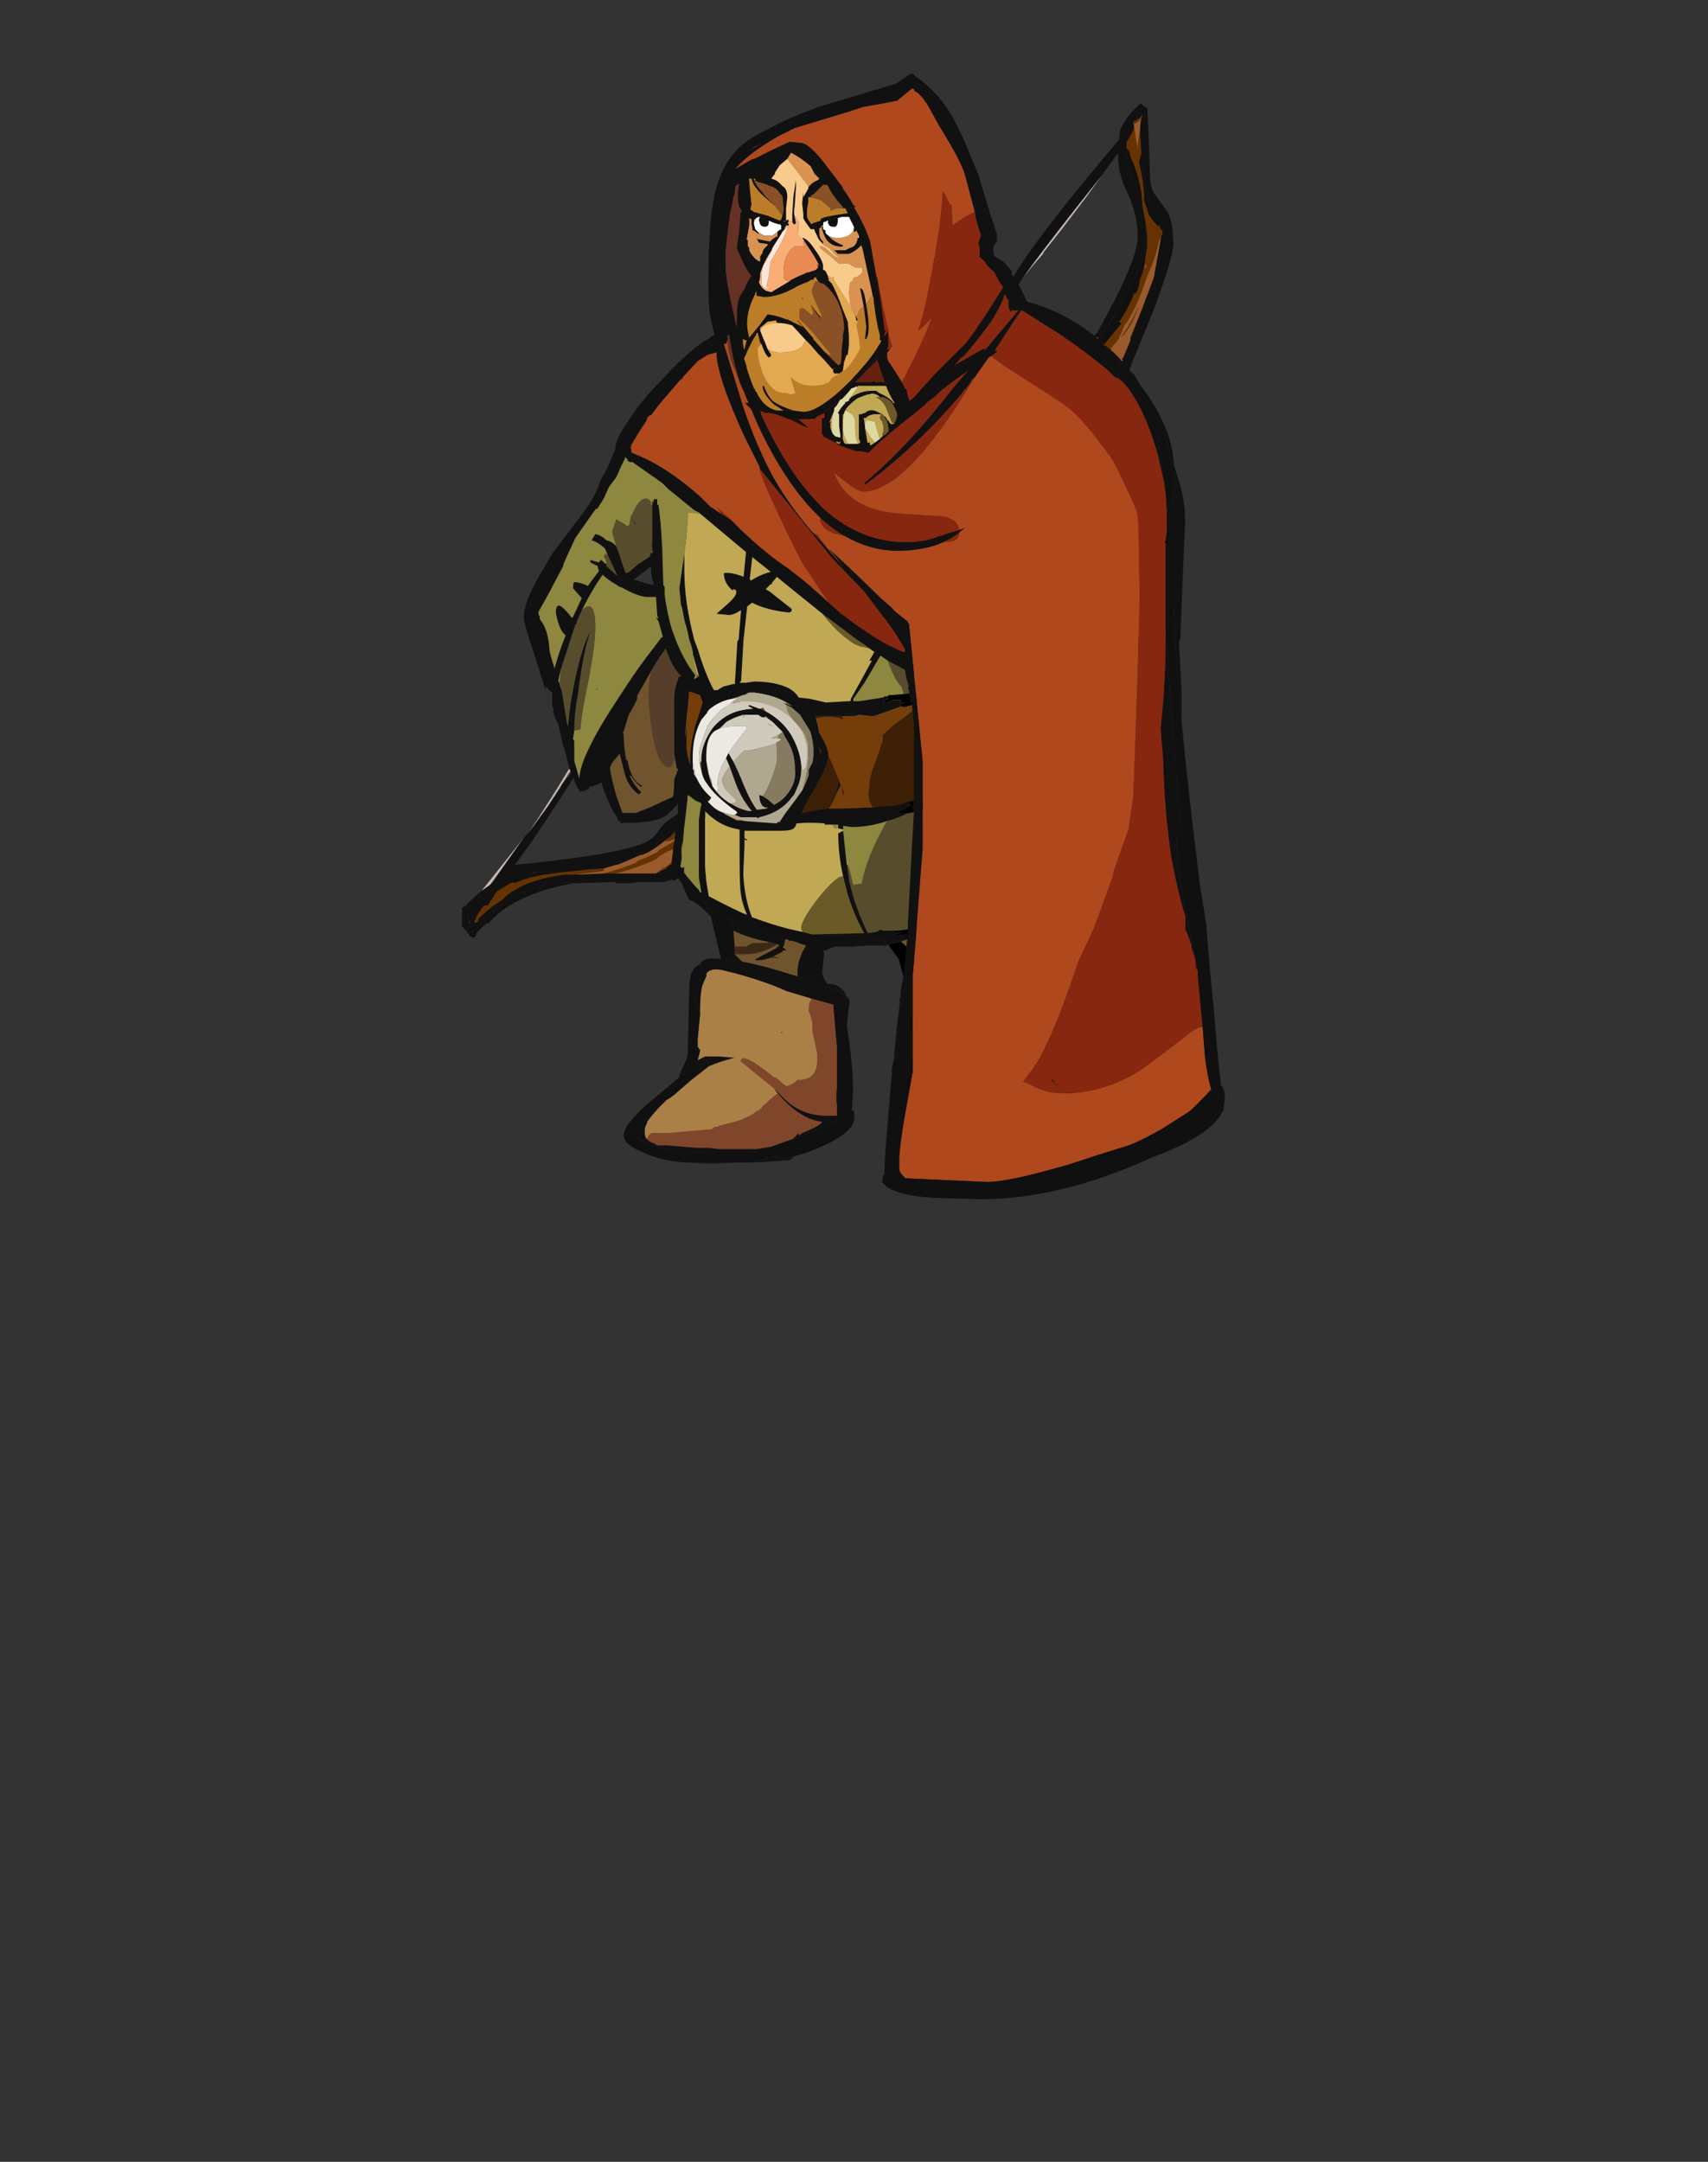<?xml version="1.0" encoding="UTF-8" standalone="no"?>
<svg xmlns:ffdec="https://www.free-decompiler.com/flash" xmlns:xlink="http://www.w3.org/1999/xlink" ffdec:objectType="frame" height="613.45px" width="484.75px" xmlns="http://www.w3.org/2000/svg">
  <rect width="100%" height="100%" fill="#333333" stroke="none"/>
  <g transform="matrix(1.0, 0.0, 0.0, 1.0, 252.0, 317.85)">
    <use ffdec:characterId="758" ffdec:characterName="a_OdemBow" height="236.6" transform="matrix(1.0, -1.0E-4, 1.0E-4, 1.0, -120.911, -288.391)" width="201.95" xlink:href="#sprite0"/>
    <use ffdec:characterId="756" ffdec:characterName="a_OdemRarm" height="122.5" transform="matrix(1.0, 0.0, 0.0, 1.0, -103.353, -206.549)" width="56.0" xlink:href="#sprite1"/>
    <use ffdec:characterId="754" ffdec:characterName="a_OdemTorso" height="140.0" transform="matrix(1, 0.0, 0.0, 1, -77.373, -244.827)" width="161.7" xlink:href="#sprite2"/>
    <use ffdec:characterId="752" ffdec:characterName="a_OdemLegs" height="149.45" transform="matrix(1.0, 0.0, 1.0E-4, 1.0, -75.005, -134.252)" width="134.75" xlink:href="#sprite3"/>
    <use ffdec:characterId="750" ffdec:characterName="a_OdemFace" height="112.0" transform="matrix(1.0, 0.0, 0.0, 1.0, -50.95, -296.9)" width="86.1" xlink:href="#sprite4"/>
    <use ffdec:characterId="748" ffdec:characterName="a_OdemCape" height="198.1" transform="matrix(1.0, 0.0, 1.0E-4, 1.0, -1.706, -175.65)" width="97.3" xlink:href="#sprite5"/>
  </g>
  <defs>
    <g id="sprite0" transform="matrix(1.0, 0.0, 0.0, 1.0, 101.15, 118.3)">
      <use ffdec:characterId="757" height="33.8" transform="matrix(7.0, 0.0, 0.0, 7.0, -101.15, -118.3)" width="28.85" xlink:href="#shape0"/>
    </g>
    <g id="shape0" transform="matrix(1.0, 0.0, 0.0, 1.0, 14.45, 16.9)">
      <path d="M-10.95 11.55 L-10.45 10.85 Q-10.45 10.8 -10.35 10.6 L-10.3 10.6 -10.2 10.45 -10.1 10.35 -9.85 9.95 -9.55 9.6 -8.65 8.5 -8.15 7.75 -8.05 7.7 Q-7.9 7.5 -7.5 7.05 L-7.4 6.9 -6.7 6.2 -6.5 5.95 -5.85 5.25 Q-5.55 4.95 -5.25 4.6 L-4.85 4.05 -4.8 4.05 -4.75 3.95 -4.35 3.5 -3.5 2.6 Q-2.9 1.95 -2.8 1.8 -2.1 0.95 -1.45 0.25 L3.35 -4.9 6.15 -7.9 6.6 -8.4 6.7 -8.45 6.7 -8.5 Q6.75 -8.6 7.0 -8.85 L7.05 -8.95 7.5 -9.35 7.85 -9.8 7.95 -9.95 Q8.5 -10.9 10.05 -12.85 11.05 -14.1 12.2 -15.45 12.2 -15.7 12.25 -15.85 12.45 -16.35 13.05 -16.9 L13.1 -16.9 13.15 -16.85 13.15 -16.75 12.85 -16.2 12.8 -16.2 12.75 -16.05 12.75 -16.1 12.8 -16.05 12.8 -16.0 12.8 -15.95 Q12.8 -15.8 12.5 -15.35 L12.5 -15.1 Q12.5 -14.4 12.9 -13.45 13.3 -12.45 13.3 -11.55 13.3 -10.65 12.55 -9.3 L12.3 -8.85 11.7 -7.8 11.55 -7.6 11.55 -7.55 11.4 -7.3 11.55 -7.2 10.9 -6.1 10.75 -5.9 10.15 -5.15 10.2 -5.05 9.6 -4.35 8.9 -3.55 7.8 -2.15 7.2 -1.3 7.1 -1.2 6.4 -0.55 6.3 -0.5 6.25 -0.4 5.9 -0.05 5.6 0.3 5.55 0.35 5.0 1.0 4.4 1.85 Q3.6 2.9 3.2 3.4 L2.55 4.2 2.45 4.3 2.1 4.7 2.1 4.75 2.05 4.8 Q1.55 5.35 1.05 5.75 L1.1 5.75 Q0.8 6.2 0.25 6.75 L-1.05 8.1 -1.15 8.2 -2.65 9.7 Q-3.7 10.75 -3.7 10.8 L-3.9 11.05 -3.95 11.05 -4.45 11.55 -5.7 12.6 -5.75 12.55 -5.8 12.65 -5.8 12.55 -6.1 12.85 -6.45 13.1 Q-6.85 13.35 -7.35 13.55 -8.35 14.0 -9.4 14.15 L-10.35 14.25 -11.45 14.25 -11.55 14.25 -11.55 14.3 -11.7 14.45 Q-11.8 14.55 -12.0 14.55 -12.25 14.55 -12.3 14.35 L-13.0 15.0 -13.05 15.05 -13.4 15.6 -13.55 15.6 Q-13.85 15.95 -13.95 16.3 L-13.9 16.3 -13.8 16.25 -13.3 15.85 -12.8 15.35 -12.7 15.25 Q-11.9 14.55 -10.3 14.35 L-9.9 14.35 -8.7 14.3 -8.2 14.3 -6.65 14.3 -6.35 14.3 Q-6.25 14.25 -6.15 14.2 L-5.95 14.15 -5.95 13.9 -5.95 13.85 -5.55 13.5 -4.1 12.6 Q-3.2 12.0 -2.7 11.4 L-2.25 10.85 -1.75 10.4 -1.05 9.65 -0.5 9.0 0.25 8.1 0.6 7.75 1.15 7.1 1.4 6.85 Q1.6 6.75 2.0 6.25 L2.8 5.3 3.1 4.9 Q3.25 4.65 3.4 4.55 L4.65 3.25 Q4.85 3.05 5.3 2.3 L5.5 2.1 5.8 1.75 6.5 0.85 7.05 0.25 7.65 -0.4 8.3 -1.05 8.7 -1.55 Q9.0 -1.55 10.65 -3.9 L11.55 -5.15 Q11.6 -5.35 11.95 -5.95 12.15 -6.3 12.35 -6.5 L12.3 -6.55 12.35 -6.6 12.4 -6.7 12.65 -7.3 12.65 -7.35 12.65 -7.4 13.15 -8.65 13.6 -9.85 Q14.05 -11.15 14.05 -11.65 14.05 -11.9 13.65 -12.6 L13.6 -12.65 13.55 -12.75 Q13.15 -13.5 13.15 -14.3 L13.1 -14.9 13.05 -15.6 Q13.05 -15.8 13.05 -15.95 13.05 -16.15 13.1 -16.3 L13.15 -16.45 Q13.2 -16.6 13.35 -16.65 L13.35 -16.55 Q13.4 -15.6 13.45 -13.95 13.45 -13.6 13.6 -13.3 13.8 -13.0 14.1 -12.6 14.25 -12.4 14.35 -11.95 L14.4 -11.25 Q14.4 -10.7 13.6 -8.55 L12.7 -6.35 Q12.6 -5.9 11.85 -4.95 L11.5 -4.3 Q11.05 -3.85 10.3 -2.8 L10.25 -2.75 Q10.15 -2.65 9.95 -2.4 L9.7 -2.0 9.3 -1.5 8.45 -0.7 8.45 -0.65 7.45 0.6 7.2 0.9 6.8 1.4 Q6.15 2.1 6.0 2.25 L6.0 2.3 4.6 3.95 4.5 4.05 4.45 4.15 4.45 4.2 4.2 4.5 3.05 5.75 Q2.65 6.2 1.95 7.1 L0.7 8.5 -0.15 9.4 Q-0.2 9.55 -0.7 10.05 L-1.0 10.4 -1.7 11.15 -1.9 11.4 Q-2.35 11.95 -2.45 11.95 L-2.95 12.35 -2.95 12.4 -3.15 12.6 -3.5 12.9 -3.95 13.3 Q-4.2 13.45 -4.4 13.65 L-4.8 13.9 -4.85 13.95 -5.1 14.15 -5.7 14.5 -5.85 14.6 -5.95 14.55 -6.25 14.65 -7.25 14.65 -8.25 14.65 -9.95 14.7 -10.3 14.7 Q-11.95 14.85 -12.75 15.5 L-13.4 16.1 Q-13.8 16.5 -14.15 16.75 L-14.25 16.65 -14.45 16.45 -14.45 15.7 -14.3 15.6 -14.25 15.75 -14.3 15.65 Q-14.3 15.55 -13.65 15.0 L-13.3 14.75 -13.15 14.6 -12.9 14.2 -12.05 13.0 -11.9 12.8 -11.75 12.65 -10.95 11.55 M-13.95 16.3 L-13.95 16.3 M8.3 -9.85 L8.1 -9.55 7.8 -9.2 7.15 -8.5 6.45 -7.75 6.4 -7.75 3.7 -4.75 Q0.5 -1.25 -1.05 0.35 -2.05 1.4 -2.95 2.45 L-3.35 2.85 -4.2 3.85 -5.6 5.35 -6.55 6.35 -6.9 6.8 -7.15 7.0 Q-7.55 7.35 -7.9 7.85 L-8.5 8.65 -9.3 9.6 Q-9.8 10.2 -9.8 10.3 L-9.95 10.45 Q-10.6 11.5 -11.65 13.05 L-12.3 13.95 Q-7.7 13.5 -6.85 12.95 -6.65 12.85 -6.4 12.45 -6.15 12.15 -5.7 11.9 L-5.7 11.9 -5.55 11.7 -4.85 11.2 Q-4.0 10.55 -3.75 10.2 L-3.5 9.95 -3.05 9.6 -2.85 9.4 -2.35 9.0 -2.3 8.9 Q-1.7 8.45 -0.5 6.95 L0.05 6.25 0.7 5.5 2.95 2.85 4.85 0.65 Q5.75 -0.4 6.15 -1.0 L6.7 -1.6 Q7.5 -2.5 9.1 -4.55 10.25 -6.05 10.7 -6.75 L10.9 -6.95 Q11.0 -7.05 11.1 -7.3 11.15 -7.5 11.3 -7.6 L12.05 -9.0 Q12.95 -10.8 12.95 -11.5 12.95 -12.4 12.55 -13.25 12.15 -14.05 12.15 -14.8 L12.15 -14.9 11.5 -14.0 10.55 -12.8 Q9.05 -10.9 8.3 -9.85 M9.15 -10.9 L9.15 -10.9 M11.3 -7.45 L11.3 -7.35 11.35 -7.4 11.3 -7.45 M-5.0 11.35 L-5.2 11.6 -5.05 11.45 -5.0 11.35 M-14.2 16.05 L-14.15 16.3 -14.15 16.4 -14.1 16.4 -14.1 16.35 -14.2 16.1 -14.2 16.05 -14.25 15.95 -14.2 16.0 -14.2 16.05" fill="#111111" fill-rule="evenodd" stroke="none"/>
      <path d="M13.15 -16.85 Q13.2 -16.8 13.3 -16.75 L13.25 -16.7 13.3 -16.7 13.3 -16.75 13.35 -16.7 13.35 -16.55 13.35 -16.65 Q13.2 -16.6 13.15 -16.45 L13.0 -16.3 12.85 -16.2 13.15 -16.75 13.15 -16.85 M-7.25 14.65 L-7.7 14.7 -8.2 14.7 -8.25 14.65 -7.25 14.65 M-9.95 14.7 Q-12.4 15.15 -13.4 16.35 L-13.45 16.3 -13.85 16.7 -13.9 16.85 Q-13.95 16.9 -14.0 16.9 L-14.1 16.85 -14.15 16.85 -14.15 16.8 -14.25 16.7 -14.25 16.65 -14.15 16.75 Q-13.8 16.5 -13.4 16.1 L-12.75 15.5 Q-11.95 14.85 -10.3 14.7 L-9.95 14.7 M13.1 -14.9 L13.15 -14.3 Q13.15 -13.5 13.55 -12.75 L13.6 -12.65 13.65 -12.6 Q14.05 -11.9 14.05 -11.65 14.05 -11.15 13.6 -9.85 L13.9 -11.5 13.9 -11.55 13.95 -11.6 13.95 -11.75 13.85 -11.85 13.85 -11.95 13.8 -11.95 13.8 -11.9 Q13.55 -12.15 13.4 -12.4 L13.2 -13.0 Q13.25 -13.4 13.0 -14.55 13.05 -14.75 13.1 -14.9 M12.65 -7.4 L12.65 -7.35 12.65 -7.4 M12.4 -6.7 L12.35 -6.6 12.4 -6.7 M-5.95 13.9 L-5.95 14.15 -6.15 14.2 Q-6.25 14.25 -6.35 14.3 L-6.65 14.3 -6.6 14.3 -6.45 14.25 -6.4 14.2 -6.15 14.1 -6.15 14.05 -6.0 13.95 -5.95 13.9 M-12.8 15.35 L-13.3 15.85 -13.8 16.25 -13.8 16.15 Q-13.35 15.7 -12.8 15.35 M-13.05 15.05 L-13.0 15.0 -12.3 14.35 Q-12.25 14.55 -12.0 14.55 -11.8 14.55 -11.7 14.45 L-11.55 14.3 -11.45 14.25 -10.35 14.25 Q-11.25 14.35 -11.8 14.5 L-12.2 14.65 -12.35 14.7 -12.4 14.65 Q-12.75 14.85 -13.05 15.05 M-9.4 14.15 Q-8.35 14.0 -7.35 13.55 -6.85 13.35 -6.45 13.1 L-6.1 12.85 -5.8 12.55 -5.8 12.65 -5.85 12.65 -5.95 12.75 -6.0 12.8 -6.05 12.85 -6.45 13.15 Q-6.85 13.45 -7.15 13.55 L-7.2 13.55 -7.9 13.85 -8.15 13.95 -8.2 13.95 -8.7 14.1 -9.4 14.15 M11.55 -7.2 L11.4 -7.3 11.55 -7.55 11.55 -7.6 11.7 -7.8 11.8 -7.95 12.3 -8.85 12.55 -9.3 Q13.3 -10.65 13.3 -11.55 13.3 -12.45 12.9 -13.45 12.5 -14.4 12.5 -15.1 L12.6 -15.0 12.65 -14.8 12.7 -14.65 Q12.95 -14.15 13.1 -13.3 L13.15 -12.75 13.2 -12.45 13.25 -12.2 Q13.4 -11.3 13.3 -10.9 L13.25 -10.55 13.25 -10.5 13.2 -10.25 13.15 -10.05 13.05 -9.8 Q13.0 -9.4 12.9 -9.25 12.8 -9.15 12.8 -9.25 L12.8 -9.2 Q12.55 -8.55 12.2 -8.05 L12.3 -8.0 11.6 -7.15 11.55 -7.2 M-14.15 16.3 L-14.1 16.35 -14.1 16.4 -14.15 16.4 -14.15 16.3 M-14.2 16.05 L-14.2 16.0 -14.25 15.95 -14.2 16.05" fill="#101010" fill-rule="evenodd" stroke="none"/>
      <path d="M12.85 -16.2 L13.0 -16.3 13.15 -16.45 13.1 -16.3 13.0 -16.2 12.85 -16.1 12.8 -16.05 12.75 -16.1 12.75 -16.05 12.8 -16.2 12.85 -16.2 M13.05 -15.95 Q13.05 -15.8 13.05 -15.6 L13.1 -14.9 Q13.05 -14.75 13.0 -14.55 13.25 -13.4 13.2 -13.0 L13.4 -12.4 Q13.55 -12.15 13.8 -11.9 L13.8 -11.95 13.85 -11.95 13.85 -11.85 13.95 -11.75 13.95 -11.6 13.9 -11.55 13.9 -11.5 13.8 -11.3 Q13.7 -10.7 13.35 -9.95 12.85 -8.45 12.4 -7.9 L12.35 -7.8 Q12.35 -7.7 12.2 -7.45 L12.2 -7.4 11.85 -6.95 11.9 -6.95 11.8 -6.85 11.7 -6.7 Q11.55 -6.45 11.5 -6.35 10.9 -5.6 9.8 -4.35 8.95 -3.1 7.75 -1.5 L9.4 -3.6 Q10.7 -5.2 11.3 -6.1 10.65 -5.1 9.4 -3.55 L7.4 -1.05 4.5 2.8 4.45 2.75 Q5.55 1.0 7.35 -1.35 L8.7 -3.1 7.2 -1.3 7.8 -2.15 8.9 -3.55 9.6 -4.35 10.2 -5.05 10.15 -5.15 10.75 -5.9 10.9 -6.1 11.55 -7.2 11.6 -7.15 12.3 -8.0 12.2 -8.05 Q12.55 -8.55 12.8 -9.2 L12.8 -9.25 Q12.8 -9.15 12.9 -9.25 13.0 -9.4 13.05 -9.8 L13.15 -10.05 13.2 -10.25 13.25 -10.5 13.25 -10.55 13.3 -10.9 Q13.4 -11.3 13.25 -12.2 L13.2 -12.45 13.15 -12.75 13.1 -13.3 Q12.95 -14.15 12.7 -14.65 L12.65 -14.8 12.6 -15.0 12.5 -15.1 12.5 -15.35 Q12.8 -15.8 12.8 -15.95 L12.8 -16.0 12.95 -15.05 12.95 -15.2 13.0 -15.6 13.05 -15.95 M-5.95 13.85 L-5.95 13.9 -6.0 13.95 -6.15 14.05 -6.15 14.1 -6.4 14.2 -6.45 14.25 -6.6 14.3 -6.45 14.2 -6.25 14.05 -6.2 14.05 -5.95 13.85 M-8.2 14.3 L-8.7 14.3 Q-7.95 14.1 -7.35 13.85 L-7.35 13.8 Q-6.95 13.65 -6.55 13.45 L-6.45 13.35 -5.85 13.0 -5.85 13.05 -5.55 12.85 -4.9 12.4 -4.55 12.15 -4.5 12.15 -4.35 12.05 -3.55 11.45 Q-3.15 11.15 -2.65 10.55 L-2.1 9.9 -3.55 11.25 Q-5.1 12.65 -5.65 12.8 -6.0 13.0 -6.15 13.0 L-6.2 13.0 -6.0 12.8 -5.95 12.75 -5.85 12.65 -5.8 12.65 -5.7 12.6 -4.45 11.55 -3.95 11.05 -3.9 11.05 -3.9 11.0 -2.65 9.9 Q-2.2 9.45 -1.75 8.95 L-1.15 8.2 -1.05 8.1 0.25 6.75 Q0.8 6.2 1.1 5.75 L1.05 5.75 Q1.55 5.35 2.05 4.8 L2.1 4.75 2.1 4.7 2.45 4.3 2.55 4.2 3.3 3.5 4.25 2.3 5.5 0.55 5.55 0.35 5.6 0.3 5.9 -0.05 6.25 -0.4 6.3 -0.5 6.4 -0.55 7.1 -1.2 6.1 0.0 Q5.5 1.0 4.65 2.2 L4.8 2.05 4.6 2.35 Q4.4 2.6 4.4 2.7 4.4 2.75 3.65 3.5 L1.9 5.65 Q1.55 6.2 0.75 7.05 L0.05 7.9 Q-0.85 9.05 -1.6 9.8 L-3.3 11.65 -4.5 12.5 Q-5.6 13.25 -5.85 13.3 L-6.1 13.4 -6.45 13.6 -6.55 13.7 Q-7.1 14.0 -8.2 14.3 M-9.9 14.35 L-10.3 14.35 Q-11.9 14.55 -12.7 15.25 L-12.8 15.35 Q-13.35 15.7 -13.8 16.15 L-13.8 16.25 -13.9 16.3 -13.9 16.25 -13.95 16.3 Q-13.85 15.95 -13.55 15.6 L-13.4 15.6 -13.05 15.05 Q-12.75 14.85 -12.4 14.65 L-12.35 14.7 -12.2 14.65 -11.8 14.5 Q-11.25 14.35 -10.35 14.25 L-9.4 14.15 -8.7 14.1 -8.7 14.2 -9.9 14.35 M12.2 -7.35 L12.25 -7.4 Q12.75 -8.1 13.0 -8.75 12.8 -8.05 12.4 -7.55 L12.2 -7.35 M12.2 -7.7 L12.2 -7.7 M13.3 -10.3 L13.3 -10.4 13.25 -10.35 13.25 -10.2 13.3 -10.3 M0.15 7.05 L-0.25 7.55 1.0 6.1 0.15 7.05 M-14.15 16.3 L-14.2 16.05 -14.2 16.1 -14.1 16.35 -14.15 16.3" fill="#663300" fill-rule="evenodd" stroke="none"/>
      <path d="M13.1 -16.3 Q13.05 -16.15 13.05 -15.95 L13.0 -15.6 12.95 -15.2 12.95 -15.05 12.8 -16.0 12.8 -16.05 12.85 -16.1 13.0 -16.2 13.1 -16.3 M13.6 -9.85 L13.15 -8.65 12.65 -7.4 12.65 -7.35 12.65 -7.3 12.4 -6.7 12.35 -6.6 12.3 -6.55 12.35 -6.5 Q12.15 -6.3 11.95 -5.95 11.6 -5.35 11.55 -5.15 L10.65 -3.9 Q9.0 -1.55 8.7 -1.55 L8.3 -1.05 7.65 -0.4 7.05 0.25 6.5 0.85 5.8 1.75 5.5 2.1 5.3 2.3 Q4.85 3.05 4.65 3.25 L3.4 4.55 Q3.25 4.65 3.1 4.9 L2.8 5.3 2.0 6.25 Q1.6 6.75 1.4 6.85 L1.15 7.1 0.6 7.75 0.25 8.1 -0.5 9.0 -1.05 9.65 -1.75 10.4 -2.25 10.85 -2.7 11.4 Q-3.2 12.0 -4.1 12.6 L-5.55 13.5 -5.95 13.85 -6.2 14.05 -6.25 14.05 -6.45 14.2 -6.6 14.3 -6.65 14.3 -8.2 14.3 Q-7.1 14.0 -6.55 13.7 L-6.45 13.6 -6.1 13.4 -5.85 13.3 Q-5.6 13.25 -4.5 12.5 L-3.3 11.65 -1.6 9.8 Q-0.85 9.05 0.05 7.9 L0.75 7.05 Q1.55 6.2 1.9 5.65 L3.65 3.5 Q4.4 2.75 4.4 2.7 4.4 2.6 4.6 2.35 L4.8 2.05 4.65 2.2 Q5.5 1.0 6.1 0.0 L7.1 -1.2 7.2 -1.3 8.7 -3.1 7.35 -1.35 Q5.55 1.0 4.45 2.75 L4.5 2.8 7.4 -1.05 9.4 -3.55 Q10.65 -5.1 11.3 -6.1 10.7 -5.2 9.4 -3.6 L7.75 -1.5 Q8.95 -3.1 9.8 -4.35 10.9 -5.6 11.5 -6.35 11.55 -6.45 11.7 -6.7 L11.8 -6.85 11.9 -6.95 11.85 -6.95 12.2 -7.4 12.2 -7.45 Q12.35 -7.7 12.35 -7.8 L12.4 -7.9 Q12.85 -8.45 13.35 -9.95 13.7 -10.7 13.8 -11.3 L13.9 -11.5 13.6 -9.85 M-8.7 14.3 L-9.9 14.35 -8.7 14.2 -8.7 14.1 -8.2 13.95 -8.15 13.95 -7.9 13.85 -7.2 13.55 -7.15 13.55 Q-6.85 13.45 -6.45 13.15 L-6.05 12.85 -6.0 12.8 -6.2 13.0 -6.15 13.0 Q-6.0 13.0 -5.65 12.8 -5.1 12.65 -3.55 11.25 L-2.1 9.9 -2.65 10.55 Q-3.15 11.15 -3.55 11.45 L-4.35 12.05 -4.5 12.15 -4.55 12.15 -4.9 12.4 -5.55 12.85 -5.85 13.05 -5.85 13.0 -6.45 13.35 -6.55 13.45 Q-6.95 13.65 -7.35 13.8 L-7.35 13.85 Q-7.95 14.1 -8.7 14.3 M-13.95 16.3 L-13.95 16.3 -13.9 16.25 -13.95 16.3 M-5.8 12.65 L-5.75 12.55 -5.7 12.6 -5.8 12.65 -5.85 12.65 -5.8 12.65 M-3.9 11.05 L-3.7 10.8 Q-3.7 10.75 -2.65 9.7 L-1.15 8.2 -1.75 8.95 Q-2.2 9.45 -2.65 9.9 L-3.9 11.0 -3.9 11.05 M2.55 4.2 L3.2 3.4 Q3.6 2.9 4.4 1.85 L5.0 1.0 5.55 0.35 5.5 0.55 4.25 2.3 3.3 3.5 2.55 4.2 M11.3 -7.45 L11.35 -7.4 11.3 -7.35 11.3 -7.45 M13.3 -10.3 L13.25 -10.2 13.25 -10.35 13.3 -10.4 13.3 -10.3 M12.2 -7.7 L12.2 -7.7 M12.2 -7.35 L12.4 -7.55 Q12.8 -8.05 13.0 -8.75 12.75 -8.1 12.25 -7.4 L12.2 -7.35 M0.15 7.05 L1.0 6.1 -0.25 7.55 0.15 7.05" fill="#9a5a2c" fill-rule="evenodd" stroke="none"/>
      <path d="M-13.65 15.0 L-11.9 12.8 -12.05 13.0 -12.9 14.2 -13.3 14.75 -13.65 15.0 M-11.75 12.65 Q-10.85 11.3 -10.1 10.05 L-10.05 10.15 -10.15 10.3 -10.95 11.55 -11.75 12.65 M11.5 -14.0 L10.85 -13.1 9.9 -11.85 9.15 -10.9 9.1 -10.8 8.75 -10.4 8.3 -9.85 Q9.05 -10.9 10.55 -12.8 L11.5 -14.0" fill="#c7b8b1" fill-rule="evenodd" stroke="none"/>
    </g>
    <g id="sprite1" transform="matrix(1.0, 0.0, 0.0, 1.0, 28.0, 61.25)">
      <use ffdec:characterId="755" height="17.5" transform="matrix(7.0, 0.0, 0.0, 7.0, -28.0, -61.25)" width="8.0" xlink:href="#shape1"/>
    </g>
    <g id="shape1" transform="matrix(1.0, 0.0, 0.0, 1.0, 4.0, 8.75)">
      <path d="M-2.15 6.5 L-2.35 5.7 -2.4 5.6 -2.6 4.7 Q-2.75 4.45 -2.8 4.2 L-2.8 4.05 -2.85 3.95 -2.85 3.4 Q-2.95 3.4 -3.1 3.15 L-3.1 3.35 -3.35 2.6 -3.35 2.55 -3.55 1.95 Q-4.0 0.6 -4.0 0.4 -4.0 -0.2 -3.4 -1.25 L-2.85 -2.2 -1.6 -3.85 Q-1.05 -4.6 -0.9 -5.15 L-0.6 -5.7 -0.35 -6.3 -0.3 -6.4 -0.3 -6.45 -0.05 -6.75 Q0.0 -7.0 0.35 -7.35 L0.45 -7.45 0.75 -7.8 1.05 -8.0 1.5 -8.35 1.6 -8.4 1.65 -8.4 2.15 -8.7 Q2.55 -8.9 2.45 -8.6 L2.45 -8.55 2.55 -8.6 Q2.6 -8.6 2.65 -8.55 L2.65 -8.4 2.6 -8.3 Q2.55 -8.15 2.2 -7.95 1.85 -7.7 1.65 -7.7 L1.4 -7.45 0.75 -6.85 0.35 -6.35 0.1 -6.1 0.1 -6.05 -0.05 -5.75 -0.25 -5.3 -0.55 -4.9 -0.75 -4.45 -1.0 -4.05 -1.05 -4.0 -1.05 -4.05 -1.2 -3.85 -1.9 -2.85 -2.25 -2.1 -2.4 -1.75 -2.4 -1.7 -2.85 -0.85 -2.9 -0.75 -3.4 0.15 -3.4 0.25 -3.35 0.35 -3.35 0.45 Q-3.0 0.85 -2.95 1.75 L-2.9 1.95 -2.75 2.45 Q-2.6 1.85 -2.3 1.1 -2.55 0.95 -2.7 0.2 -2.7 -0.35 -2.3 0.1 -2.15 0.25 -2.05 0.4 L-2.0 0.35 -1.65 -0.4 -2.0 -0.8 Q-2.0 -1.05 -1.95 -1.05 -1.7 -1.05 -1.4 -0.9 -1.15 -1.25 -0.95 -1.5 L-1.0 -1.65 -1.0 -1.7 -1.3 -1.85 -1.3 -1.95 -0.95 -1.85 Q-0.9 -1.95 -0.85 -1.95 L-0.7 -1.8 -0.65 -1.8 -0.65 -1.7 -0.2 -1.3 -0.5 -1.95 -0.6 -2.15 -0.7 -2.4 Q-0.95 -2.65 -1.25 -2.75 L-1.1 -3.0 Q-0.85 -2.95 -0.65 -2.75 -0.4 -2.7 -0.25 -2.5 -0.2 -2.4 -0.15 -2.25 0.05 -1.6 0.15 -1.4 L0.2 -1.45 0.25 -1.45 0.6 -1.75 1.05 -2.05 1.15 -2.1 1.15 -2.15 1.75 -2.6 2.0 -2.75 Q2.15 -2.85 2.25 -2.9 L2.4 -3.0 Q2.7 -3.15 2.75 -3.05 L2.75 -3.0 Q2.85 -3.0 2.85 -2.9 2.85 -2.8 2.35 -2.45 L1.85 -2.1 1.8 -2.1 1.5 -1.9 1.1 -1.65 0.85 -1.45 0.45 -1.15 0.65 -1.1 1.15 -0.95 1.2 -0.95 2.1 -0.85 2.8 -0.9 Q2.9 -0.9 2.9 -0.8 L2.85 -0.7 2.85 -0.65 2.55 -0.65 2.55 -0.55 Q2.55 -0.5 2.5 -0.5 L1.95 -0.45 1.35 -0.45 Q1.3 -0.45 1.25 -0.45 L0.95 -0.45 Q0.55 -0.5 -0.05 -0.85 L-0.1 -0.85 -0.25 -0.95 Q-0.6 -1.15 -0.8 -1.35 -1.2 -0.8 -1.65 0.1 L-1.85 0.55 -1.85 0.65 -1.9 0.65 -2.5 2.5 -2.6 2.95 -2.55 3.05 -2.55 3.1 -2.45 3.4 -2.25 4.65 -2.2 4.8 Q-2.15 3.95 -1.9 2.8 -1.6 1.45 -1.3 0.95 -1.55 1.65 -1.75 3.1 L-1.8 3.5 Q-1.95 4.25 -1.95 4.95 L-2.0 5.3 -1.95 5.4 -1.95 5.85 -1.95 5.9 -1.95 6.2 -1.75 6.9 Q-1.7 5.95 -0.1 3.55 0.6 2.45 1.35 1.5 L1.5 1.3 1.55 1.25 1.55 1.2 1.6 1.2 1.65 1.15 1.8 0.95 1.9 0.85 2.1 0.7 Q2.2 0.6 2.3 0.55 L2.35 0.5 2.65 0.3 2.8 0.25 2.85 0.25 Q2.95 0.25 2.95 0.3 L2.95 0.35 2.6 0.7 2.15 1.2 2.1 1.25 2.05 1.35 1.95 1.4 1.95 1.45 2.0 1.45 Q2.1 1.45 2.4 1.65 L2.65 1.85 Q2.85 2.05 3.0 2.2 L3.2 2.5 3.2 2.55 Q3.5 3.0 3.55 3.15 L3.75 3.8 3.75 4.2 3.55 4.7 3.2 5.6 Q3.05 6.15 2.9 6.35 L2.85 6.55 2.7 6.95 2.55 7.25 2.25 7.9 2.25 7.95 1.9 8.3 Q1.75 8.45 1.5 8.55 L1.1 8.65 0.6 8.7 0.05 8.7 -0.05 8.75 -0.1 8.65 -0.2 8.6 -0.2 8.5 Q-0.4 8.25 -0.6 7.75 -0.8 7.35 -0.85 7.05 L-0.9 7.1 Q-1.1 7.2 -1.35 7.25 L-1.35 7.35 -1.45 7.35 Q-1.5 7.4 -1.55 7.45 L-1.6 7.4 -1.7 7.45 Q-1.9 7.2 -2.0 6.85 L-2.1 6.65 -2.1 6.6 -2.15 6.5 M1.15 -4.3 L1.15 -4.25 1.15 -4.3 M0.45 -3.5 L0.5 -3.5 0.55 -3.35 0.45 -3.5 M1.2 -2.6 L1.25 -2.55 1.2 -2.45 1.2 -2.6 M1.15 -2.25 L1.15 -2.25 M1.35 -0.25 L1.35 -0.25 M3.1 2.95 L2.9 2.55 Q2.75 2.3 2.6 2.2 L2.15 1.85 1.9 1.75 1.75 1.65 Q1.45 2.05 1.2 2.5 L0.6 3.55 0.6 3.65 Q0.6 3.75 0.25 4.35 L0.05 5.0 0.0 5.1 0.05 5.05 Q0.05 5.4 0.1 5.8 L0.15 6.15 0.2 6.15 Q0.35 7.0 0.8 7.2 L0.75 7.25 Q0.5 7.05 0.35 6.8 L0.3 6.8 Q0.45 7.15 0.75 7.45 L0.75 7.5 0.65 7.55 Q0.25 7.25 0.1 6.75 L-0.1 5.95 -0.1 5.9 -0.4 6.25 -0.5 6.45 Q-0.5 6.7 -0.25 7.6 L0.0 8.3 0.55 8.3 Q1.1 8.1 1.6 7.85 L2.05 7.65 Q2.1 7.35 2.1 6.95 L2.25 6.55 2.25 6.45 2.45 6.1 2.6 5.75 2.65 5.7 2.75 5.4 2.95 4.95 3.1 4.5 Q3.3 4.15 3.35 4.15 L3.45 3.9 3.35 3.55 3.2 3.2 3.1 2.95 M2.0 2.25 L2.0 2.25 M2.35 7.15 L2.3 7.15 2.35 7.2 2.35 7.15 M-0.95 6.8 L-0.95 6.8" fill="#111111" fill-rule="evenodd" stroke="none"/>
      <path d="M2.65 -8.4 L3.0 -8.35 Q3.2 -8.3 3.3 -8.2 3.4 -8.1 3.55 -7.85 L3.7 -7.5 Q3.8 -7.3 3.85 -7.2 4.0 -6.95 4.0 -5.8 L3.95 -5.2 3.6 -4.9 3.5 -4.65 Q3.4 -4.45 3.3 -4.45 3.25 -4.45 3.2 -4.7 L3.2 -4.9 Q3.2 -5.0 3.1 -5.0 3.0 -5.0 2.85 -4.9 L2.75 -4.85 2.65 -4.75 2.4 -4.35 2.0 -3.8 Q1.9 -3.75 1.85 -3.65 L1.75 -3.45 1.6 -3.5 1.5 -3.55 1.45 -3.5 1.3 -3.95 Q1.25 -4.15 1.15 -4.2 L1.15 -4.25 1.15 -4.3 Q0.95 -4.6 0.65 -4.25 0.5 -4.05 0.4 -3.8 L0.35 -3.75 0.3 -3.45 0.25 -3.3 0.25 -3.35 0.15 -3.3 0.15 -3.35 0.0 -3.45 -0.1 -3.5 -0.25 -3.6 Q-0.3 -3.4 -0.4 -3.15 L-0.4 -3.05 -0.25 -2.5 Q-0.4 -2.7 -0.65 -2.75 -0.85 -2.95 -1.1 -3.0 L-1.25 -2.75 Q-0.95 -2.65 -0.7 -2.4 L-0.6 -2.15 -0.7 -2.2 -0.75 -2.05 Q-0.65 -2.0 -0.65 -1.8 L-0.7 -1.8 -0.85 -1.95 Q-0.9 -1.95 -0.95 -1.85 L-1.3 -1.95 -1.3 -1.85 -1.0 -1.7 -1.0 -1.65 -0.95 -1.5 Q-1.15 -1.25 -1.4 -0.9 -1.7 -1.05 -1.95 -1.05 -2.0 -1.05 -2.0 -0.8 L-1.65 -0.4 -2.0 0.35 -2.05 0.4 Q-2.15 0.25 -2.3 0.1 -2.7 -0.35 -2.7 0.2 -2.55 0.95 -2.3 1.1 -2.6 1.85 -2.75 2.45 L-2.9 1.95 -2.95 1.75 Q-3.0 0.85 -3.35 0.45 L-3.35 0.35 -3.4 0.25 -3.4 0.15 -2.9 -0.75 -2.85 -0.85 -2.4 -1.7 -2.4 -1.75 -2.25 -2.1 -1.9 -2.85 -1.2 -3.85 -1.05 -4.05 -1.05 -4.0 -1.0 -4.05 -0.75 -4.45 -0.55 -4.9 -0.25 -5.3 -0.05 -5.75 0.1 -6.05 0.1 -6.1 0.35 -6.35 0.75 -6.85 1.4 -7.45 1.65 -7.7 Q1.85 -7.7 2.2 -7.95 2.55 -8.15 2.6 -8.3 L2.65 -8.4 M2.85 -0.65 L2.8 -0.3 2.85 -0.1 2.85 0.05 2.9 0.1 Q2.9 0.2 2.8 0.25 L2.65 0.3 2.35 0.5 2.3 0.5 2.3 0.55 Q2.2 0.6 2.1 0.7 L1.9 0.85 1.8 0.95 1.65 1.15 1.6 1.2 1.55 1.2 1.55 1.25 1.5 1.3 1.35 1.5 Q0.6 2.45 -0.1 3.55 -1.7 5.95 -1.75 6.9 L-1.95 6.2 -1.95 5.9 -1.95 5.85 -1.95 5.4 -2.0 5.3 -1.95 4.95 Q-1.75 4.95 -1.7 4.9 L-1.7 4.85 Q-1.65 4.2 -1.35 2.8 -1.1 1.45 -1.1 0.8 -1.1 -0.45 -1.65 0.1 -1.2 -0.8 -0.8 -1.35 -0.6 -1.15 -0.25 -0.95 L-0.1 -0.85 -0.05 -0.85 Q0.55 -0.5 0.95 -0.45 L1.25 -0.45 Q1.3 -0.45 1.35 -0.45 L1.95 -0.45 2.5 -0.5 Q2.55 -0.5 2.55 -0.55 L2.55 -0.65 2.85 -0.65 M1.35 -0.25 L1.35 -0.25 M0.05 5.05 L0.0 5.1 0.05 5.0 0.05 5.05 M-2.5 2.5 L-2.5 2.6 -2.55 3.05 -2.6 2.95 -2.5 2.5 M-1.0 3.3 L-1.05 3.25 -1.05 3.3 -1.0 3.3 M-0.2 2.75 L-0.2 2.75" fill="#8d873f" fill-rule="evenodd" stroke="none"/>
      <path d="M3.95 -5.2 L3.95 -5.1 3.9 -5.0 3.7 -4.3 3.4 -3.5 3.35 -3.35 Q3.3 -3.2 3.25 -3.15 L3.0 -2.95 2.85 -2.9 Q2.85 -3.0 2.75 -3.0 L2.75 -3.05 Q2.7 -3.15 2.4 -3.0 L2.25 -2.9 Q2.15 -2.85 2.0 -2.75 L1.75 -2.6 1.15 -2.15 1.15 -2.1 1.05 -2.05 0.6 -1.75 0.25 -1.45 0.2 -1.45 0.15 -1.4 Q0.05 -1.6 -0.15 -2.25 -0.2 -2.4 -0.25 -2.5 L-0.4 -3.05 -0.4 -3.15 Q-0.3 -3.4 -0.25 -3.6 L-0.1 -3.5 0.0 -3.45 0.15 -3.35 0.15 -3.3 0.25 -3.35 0.25 -3.3 0.3 -3.45 0.35 -3.75 0.4 -3.8 Q0.5 -4.05 0.65 -4.25 0.95 -4.6 1.15 -4.3 L1.15 -4.25 1.15 -4.2 Q1.25 -4.15 1.3 -3.95 L1.45 -3.5 1.5 -3.55 1.6 -3.5 1.75 -3.45 1.85 -3.65 Q1.9 -3.75 2.0 -3.8 L2.4 -4.35 2.65 -4.75 2.75 -4.85 2.85 -4.9 Q3.0 -5.0 3.1 -5.0 3.2 -5.0 3.2 -4.9 L3.2 -4.7 Q3.25 -4.45 3.3 -4.45 3.4 -4.45 3.5 -4.65 L3.6 -4.9 3.95 -5.2 M-0.65 -1.8 Q-0.65 -2.0 -0.75 -2.05 L-0.7 -2.2 -0.6 -2.15 -0.5 -1.95 -0.2 -1.3 -0.65 -1.7 -0.65 -1.8 M-1.65 0.1 Q-1.1 -0.45 -1.1 0.8 -1.1 1.45 -1.35 2.8 -1.65 4.2 -1.7 4.85 L-1.7 4.9 Q-1.75 4.95 -1.95 4.95 -1.95 4.25 -1.8 3.5 L-1.75 3.1 Q-1.55 1.65 -1.3 0.95 -1.6 1.45 -1.9 2.8 -2.15 3.95 -2.2 4.8 L-2.25 4.65 -2.45 3.4 -2.55 3.1 -2.55 3.05 -2.5 2.6 -2.5 2.5 -1.9 0.65 -1.85 0.65 -1.85 0.55 -1.65 0.1 M0.45 -3.5 L0.55 -3.35 0.5 -3.5 0.45 -3.5 M1.15 -2.25 L1.15 -2.25 M1.2 -2.6 L1.2 -2.45 1.25 -2.55 1.2 -2.6" fill="#574d2d" fill-rule="evenodd" stroke="none"/>
      <path d="M-2.1 6.6 L-2.15 6.5 -2.1 6.6" fill="#c7b8b1" fill-rule="evenodd" stroke="none"/>
      <path d="M1.2 2.5 L1.15 2.65 Q1.05 3.35 1.05 3.5 1.1 4.25 1.2 5.0 1.45 6.45 1.9 6.45 2.0 6.45 2.1 6.15 L2.15 6.15 2.15 6.1 2.25 5.9 2.4 5.45 2.55 5.05 2.6 4.9 2.7 4.55 2.7 4.45 2.75 4.15 2.8 4.15 2.85 4.0 2.95 3.85 3.05 3.45 3.1 3.15 3.1 2.95 3.2 3.2 3.35 3.55 3.45 3.9 3.35 4.15 Q3.3 4.15 3.1 4.5 L2.95 4.95 2.75 5.4 2.65 5.7 2.6 5.75 2.45 6.1 2.25 6.45 2.25 6.55 2.1 6.95 Q2.1 7.35 2.05 7.65 L1.6 7.85 Q1.1 8.1 0.55 8.3 L0.0 8.3 -0.25 7.6 Q-0.5 6.7 -0.5 6.45 L-0.4 6.25 -0.1 5.9 -0.1 5.95 0.1 6.75 Q0.25 7.25 0.65 7.55 L0.75 7.5 0.75 7.45 Q0.45 7.15 0.3 6.8 L0.35 6.8 Q0.5 7.05 0.75 7.25 L0.8 7.2 Q0.35 7.0 0.2 6.15 L0.15 6.15 0.1 5.8 Q0.05 5.4 0.05 5.05 L0.05 5.0 0.25 4.35 Q0.6 3.75 0.6 3.65 L0.6 3.55 1.2 2.5" fill="#70542e" fill-rule="evenodd" stroke="none"/>
      <path d="M1.2 2.5 Q1.45 2.05 1.75 1.65 L1.9 1.75 2.15 1.85 2.6 2.2 Q2.75 2.3 2.9 2.55 L3.1 2.95 3.1 3.15 3.05 3.45 2.95 3.85 2.85 4.0 2.8 4.15 2.75 4.15 2.7 4.45 2.7 4.55 2.6 4.9 2.55 5.05 2.4 5.45 2.25 5.9 2.15 6.1 2.15 6.15 2.1 6.15 Q2.0 6.45 1.9 6.45 1.45 6.45 1.2 5.0 1.1 4.25 1.05 3.5 1.05 3.35 1.15 2.65 L1.2 2.5 M2.0 2.25 L2.0 2.25" fill="#553f2b" fill-rule="evenodd" stroke="none"/>
    </g>
    <g id="sprite2" transform="matrix(1.0, 0.0, 0.0, 1.0, 80.85, 70.0)">
      <use ffdec:characterId="753" height="20.0" transform="matrix(7.0, 0.0, 0.0, 7.0, -80.85, -70.0)" width="23.1" xlink:href="#shape2"/>
    </g>
    <g id="shape2" transform="matrix(1.0, 0.0, 0.0, 1.0, 11.55, 10.0)">
      <path d="M-6.35 -5.9 L-6.4 -6.3 Q-6.5 -6.7 -6.4 -7.1 -6.35 -7.35 -6.0 -7.55 -5.75 -7.75 -5.7 -7.7 L-5.25 -7.9 -5.1 -7.95 Q-4.05 -8.2 -3.35 -8.4 -3.2 -8.45 -2.95 -8.6 L-2.5 -8.8 Q-2.45 -8.8 -2.35 -8.85 L-2.3 -8.9 -1.3 -9.25 -0.35 -9.45 -0.2 -9.5 0.4 -9.55 0.65 -9.55 0.8 -9.6 1.85 -9.6 2.65 -9.5 3.0 -9.5 Q3.05 -9.45 3.2 -9.4 L3.55 -9.25 3.7 -9.2 4.1 -8.8 4.35 -8.3 4.4 -8.3 4.4 -7.95 4.45 -7.85 4.45 -7.8 4.5 -7.8 4.5 -7.85 4.7 -7.85 4.8 -7.85 3.45 -6.25 3.4 -6.3 3.05 -6.1 2.25 -5.65 2.25 -5.6 2.05 -5.5 1.9 -5.45 1.85 -5.4 1.15 -4.65 0.8 -4.35 0.8 -4.25 0.75 -4.25 0.1 -3.6 0.15 -3.6 0.8 -4.0 1.05 -4.1 1.4 -4.35 1.6 -4.55 Q2.15 -5.0 2.75 -5.4 L2.15 -4.7 Q0.25 -2.25 -1.45 -0.85 L-1.4 -0.8 Q0.75 -2.4 2.55 -4.55 L2.6 -4.65 2.65 -4.65 2.95 -5.1 3.0 -5.1 Q0.25 -0.5 -1.5 -0.5 -1.8 -0.5 -2.7 -1.3 -2.35 -0.4 -1.55 0.0 -0.9 0.35 0.2 0.4 L1.75 0.5 Q2.3 0.6 2.4 1.05 1.9 1.2 1.65 1.3 L1.6 1.3 Q1.0 1.55 0.25 1.55 -1.6 1.55 -3.1 0.2 L-3.2 0.1 -3.35 -0.05 Q-4.6 -1.35 -5.65 -3.65 L-5.65 -3.75 -5.7 -3.8 -5.7 -3.85 -5.75 -4.0 -5.8 -4.05 -5.8 -4.1 -5.85 -4.25 -6.1 -5.1 -6.25 -5.45 -6.3 -5.85 -6.35 -5.9 M4.9 -7.85 L4.95 -7.85 6.45 -6.9 Q8.0 -5.85 8.7 -5.15 9.05 -5.1 9.6 -4.15 10.1 -3.25 10.45 -2.0 L10.7 -0.9 Q10.8 -0.3 10.8 0.2 L10.85 0.2 10.8 1.55 10.75 2.2 10.6 2.9 Q10.4 4.0 9.95 4.9 L9.65 5.4 Q9.55 5.5 9.45 5.65 L9.25 6.0 8.85 6.3 8.3 6.6 8.15 6.7 7.85 6.8 7.8 6.8 7.8 6.85 7.65 6.85 6.9 7.05 6.45 7.1 4.75 7.1 4.1 7.0 3.7 6.95 3.2 6.8 2.95 6.75 2.75 6.7 2.7 6.7 2.6 6.65 Q2.0 6.4 1.55 6.1 1.0 5.7 0.85 5.55 L0.65 5.25 0.55 5.15 0.5 5.0 1.15 5.65 Q1.3 5.75 1.65 5.9 L2.3 6.25 Q2.55 6.4 2.95 6.5 L3.6 6.65 4.2 6.8 5.35 6.95 6.5 6.95 6.6 6.9 6.65 6.9 Q6.95 6.9 7.35 6.7 L7.65 6.45 8.1 6.05 8.35 5.75 8.4 5.7 8.65 5.35 8.9 4.8 9.05 4.4 9.1 4.4 9.1 4.3 9.2 3.9 9.3 3.7 9.45 3.0 9.55 2.25 9.55 1.95 9.6 1.85 9.6 1.1 9.55 0.45 9.45 -0.05 9.4 -0.15 Q8.7 -1.7 8.5 -1.95 L7.7 -3.0 Q7.15 -3.65 6.55 -4.1 L5.0 -5.1 Q3.95 -5.75 3.7 -6.0 L3.95 -6.2 3.85 -6.2 3.85 -6.25 3.95 -6.4 4.3 -6.95 4.9 -7.85 M-2.95 1.8 L-3.55 1.15 -3.35 1.25 -2.95 1.8 M-3.25 0.55 Q-2.75 1.0 -2.25 1.3 L-2.65 1.2 Q-3.25 1.0 -3.25 0.55 M1.75 1.55 L1.85 1.5 Q2.15 1.35 2.4 1.15 2.4 1.35 2.25 1.45 2.1 1.55 1.75 1.55 M4.65 -7.4 L4.65 -7.4 M3.4 -6.2 L3.4 -6.2 M-5.7 -1.45 L-2.75 2.2 -1.45 3.55 -1.0 4.15 Q-0.2 5.15 0.2 5.9 L0.2 6.0 0.1 6.0 Q-1.05 5.5 -2.25 4.55 L-2.4 4.45 -2.9 4.0 -3.9 2.5 Q-4.15 2.1 -4.9 0.5 -5.7 -1.2 -5.7 -1.45 M-6.85 0.65 L-7.25 0.4 -7.45 0.1 -6.85 0.65 M-8.9 -5.05 L-8.8 -5.15 -8.8 -5.1 -8.9 -5.0 -8.9 -5.05 M-0.35 -1.5 L-0.35 -1.5" fill="#872710" fill-rule="evenodd" stroke="none"/>
      <path d="M-11.15 -1.85 L-11.2 -1.95 Q-11.45 -2.1 -11.55 -2.3 -11.5 -2.7 -11.0 -3.4 -10.5 -4.2 -9.65 -5.05 -8.4 -6.4 -7.75 -6.7 L-7.65 -6.8 -7.4 -6.9 Q-7.25 -7.05 -6.75 -7.25 L-6.65 -7.3 -6.65 -7.35 -6.55 -7.5 Q-6.4 -7.8 -5.5 -8.1 L-5.2 -8.25 Q-4.0 -8.6 -3.4 -8.85 L-2.9 -9.05 -2.8 -9.05 -2.75 -9.1 Q-2.5 -9.3 -1.55 -9.6 -1.1 -9.65 -0.8 -9.85 -0.45 -9.95 0.85 -10.0 L2.1 -10.0 2.85 -9.9 2.95 -9.9 Q3.15 -9.9 3.6 -9.8 4.05 -9.7 4.25 -9.55 L4.3 -9.5 4.35 -9.5 4.4 -9.45 4.6 -9.2 4.65 -9.1 4.85 -8.8 5.15 -8.2 Q6.65 -7.8 7.9 -6.8 L7.9 -6.75 8.1 -6.65 8.25 -6.45 8.35 -6.4 8.65 -6.15 8.9 -5.9 8.85 -5.85 Q8.85 -5.8 8.9 -5.75 L9.0 -5.7 9.1 -5.6 9.2 -5.55 Q9.25 -5.4 9.3 -5.35 9.35 -5.25 9.45 -5.2 L9.45 -5.25 9.4 -5.3 9.45 -5.3 9.75 -4.8 Q11.05 -3.1 11.1 -1.55 11.55 -0.35 11.55 0.6 L11.55 0.7 11.45 1.6 Q11.45 1.9 11.35 2.65 L11.2 3.35 11.1 3.75 10.95 4.05 10.9 4.1 10.85 4.25 10.65 4.7 10.4 5.2 10.15 5.55 9.85 5.95 9.6 6.2 9.55 6.3 9.45 6.4 Q9.45 6.45 9.25 6.55 L9.2 6.6 9.15 6.6 9.0 6.7 8.8 6.85 8.45 7.0 Q7.8 7.35 7.4 7.4 L7.2 7.4 6.85 7.45 Q6.7 7.7 6.1 8.1 L5.95 8.25 5.65 8.45 5.2 8.7 5.2 8.65 5.0 8.75 Q4.65 8.9 4.05 9.15 L3.5 9.3 3.15 9.45 2.35 9.6 2.25 9.65 1.95 9.75 1.85 9.8 1.75 9.8 1.65 9.85 1.6 9.85 1.05 9.9 1.0 9.9 0.55 9.95 0.5 10.0 -2.0 10.0 -2.5 9.95 -3.25 9.9 -3.75 9.8 -3.9 9.75 -4.35 9.65 -4.55 9.6 -5.15 9.4 -5.65 9.25 -5.8 9.25 -5.95 9.2 -6.25 9.05 -6.45 8.9 -6.75 8.75 -7.3 8.45 -7.55 8.3 -7.6 8.25 -8.1 7.9 -8.15 7.75 -8.25 7.7 Q-8.6 7.35 -8.9 6.95 L-8.95 6.9 Q-9.25 6.6 -9.5 5.85 L-9.55 5.7 Q-9.55 5.6 -9.6 5.5 L-9.6 5.45 -9.8 4.75 -9.9 4.6 -9.8 4.65 -9.85 4.5 -9.9 3.75 -9.95 3.75 -9.95 3.45 Q-9.95 3.35 -10.0 3.25 L-10.05 3.05 -10.1 2.75 -10.1 2.55 Q-10.1 2.35 -10.15 2.2 L-10.15 2.1 -10.1 2.0 -10.0 1.95 -10.05 1.9 -10.05 -0.15 -10.0 -0.05 -10.0 -0.2 -9.85 -0.2 -9.85 0.05 -9.8 0.0 Q-9.7 0.65 -9.65 1.75 L-9.6 3.3 -9.55 3.35 Q-9.55 3.4 -9.55 3.5 L-9.55 3.65 Q-9.45 4.4 -9.25 5.1 L-9.1 5.5 Q-8.8 6.3 -8.3 6.95 L-8.35 7.05 -8.35 7.1 -8.2 7.0 -8.25 6.9 -8.15 7.0 -7.85 7.7 Q-7.8 7.65 -7.7 7.7 L-7.5 7.55 -7.45 7.75 -7.35 7.95 -7.0 8.25 -6.8 8.35 -6.8 8.2 Q-6.8 7.85 -6.7 7.4 L-6.7 7.25 -6.6 5.55 -6.55 5.5 -6.45 4.3 Q-6.75 4.5 -6.95 4.5 L-7.45 4.45 -7.05 4.1 Q-6.65 3.75 -6.65 3.6 L-6.65 3.5 -6.75 3.45 -6.8 3.5 Q-7.15 3.2 -7.15 2.8 -6.85 2.75 -6.35 2.95 L-6.25 1.95 -8.1 0.4 -8.15 0.35 -8.35 0.25 -9.4 -0.6 -9.65 -0.85 -9.8 -0.95 -10.0 -1.1 -10.85 -1.7 -10.95 -1.7 -11.05 -1.75 -11.05 -1.8 -11.15 -1.9 -11.15 -1.85 M4.7 -7.85 L4.5 -7.85 4.5 -7.8 4.45 -7.8 4.45 -7.85 4.4 -7.95 4.4 -8.3 4.35 -8.3 4.1 -8.8 3.7 -9.2 3.55 -9.25 3.2 -9.4 Q3.05 -9.45 3.0 -9.5 L2.65 -9.5 1.85 -9.6 0.8 -9.6 0.65 -9.55 0.4 -9.55 -0.2 -9.5 -0.35 -9.45 -1.3 -9.25 -2.3 -8.9 -2.35 -8.85 Q-2.45 -8.8 -2.5 -8.8 L-2.95 -8.6 Q-3.2 -8.45 -3.35 -8.4 -4.05 -8.2 -5.1 -7.95 L-5.25 -7.9 -5.7 -7.7 Q-5.75 -7.75 -6.0 -7.55 -6.35 -7.35 -6.4 -7.1 -6.5 -6.7 -6.4 -6.3 L-6.35 -5.9 -6.3 -5.85 -6.25 -5.45 -6.1 -5.1 -5.85 -4.25 -5.8 -4.1 -5.8 -4.05 -5.75 -4.0 -5.7 -3.85 -5.7 -3.8 -5.65 -3.75 -5.65 -3.65 Q-4.6 -1.35 -3.35 -0.05 L-3.2 0.1 -3.1 0.2 Q-1.6 1.55 0.25 1.55 1.0 1.55 1.6 1.3 L1.65 1.3 Q1.9 1.2 2.4 1.05 L2.65 0.95 2.4 1.15 Q2.15 1.35 1.85 1.5 L1.75 1.55 Q0.95 1.9 -0.1 1.9 -1.2 1.9 -2.25 1.3 -2.75 1.0 -3.25 0.55 -4.05 -0.2 -4.8 -1.4 -5.4 -2.35 -5.9 -3.5 L-6.0 -3.75 -6.05 -3.85 -6.3 -4.1 -6.15 -4.1 -6.3 -4.45 -6.3 -4.5 -6.35 -4.6 -6.35 -4.7 -6.4 -4.75 -6.45 -4.85 -6.45 -5.0 -6.55 -5.35 -6.7 -5.9 -6.8 -6.4 -6.95 -6.9 -7.0 -6.85 -7.0 -6.65 -7.05 -6.55 -7.05 -6.5 Q-7.1 -6.5 -7.15 -6.5 L-6.35 -3.9 Q-5.8 -2.3 -5.15 -1.1 -4.5 0.05 -3.55 1.15 L-2.95 1.8 -2.3 2.55 -2.9 1.8 Q-1.6 3.0 -0.8 3.8 L-0.4 4.15 -0.15 4.4 0.3 4.75 0.35 4.85 0.4 4.85 0.45 4.95 0.5 5.0 0.55 5.15 0.65 5.25 0.85 5.55 Q1.0 5.7 1.55 6.1 2.0 6.4 2.6 6.65 L2.7 6.7 2.75 6.7 3.2 6.8 3.7 6.95 4.1 7.0 4.75 7.1 6.45 7.1 6.9 7.05 7.65 6.85 7.8 6.85 7.8 6.8 7.85 6.8 8.15 6.7 8.3 6.6 8.85 6.3 9.25 6.0 9.45 5.65 Q9.55 5.5 9.65 5.4 L9.95 4.9 Q10.4 4.0 10.6 2.9 L10.75 2.2 10.8 1.55 10.85 0.2 Q10.85 0.05 10.9 0.0 L10.95 0.05 11.0 0.0 11.05 0.0 11.1 -0.65 Q11.15 -1.1 10.7 -3.1 10.5 -3.05 10.5 -2.7 10.5 -2.3 10.6 -1.5 L10.7 -0.9 10.45 -2.0 Q10.1 -3.25 9.6 -4.15 9.05 -5.1 8.7 -5.15 8.0 -5.85 6.45 -6.9 L4.95 -7.85 4.9 -7.85 4.3 -6.95 3.95 -6.4 3.85 -6.25 3.85 -6.2 3.95 -6.2 3.7 -6.0 3.6 -5.95 3.0 -5.1 2.95 -5.1 2.65 -4.65 2.6 -4.65 2.55 -4.55 Q0.75 -2.4 -1.4 -0.8 L-1.45 -0.85 Q0.25 -2.25 2.15 -4.7 L2.75 -5.4 Q2.15 -5.0 1.6 -4.55 L1.4 -4.35 1.05 -4.1 0.8 -4.0 0.15 -3.6 0.1 -3.6 0.75 -4.25 0.8 -4.25 0.8 -4.35 1.15 -4.65 1.85 -5.4 1.9 -5.45 2.05 -5.5 2.25 -5.6 2.25 -5.65 3.05 -6.1 3.4 -6.3 3.45 -6.25 4.8 -7.85 4.8 -7.9 4.65 -7.95 4.7 -7.85 M3.4 -6.2 L3.4 -6.2 M-0.6 9.7 L-0.5 9.7 Q0.25 9.7 1.7 9.3 L1.95 9.25 2.15 9.25 2.35 9.2 Q3.4 9.0 3.6 8.8 L3.95 8.65 5.0 8.25 5.3 8.15 5.45 8.05 5.65 7.9 Q5.9 7.7 6.15 7.55 L6.0 7.55 5.95 7.6 5.8 7.6 5.3 7.65 4.2 7.6 2.6 7.4 Q2.1 7.3 1.8 7.2 L1.55 7.15 0.35 6.85 0.2 6.75 0.15 6.7 -0.5 6.35 -0.8 6.15 -1.45 7.25 -1.9 7.9 -1.9 8.0 -1.95 8.05 -2.1 8.4 -2.2 8.6 -2.25 8.6 -2.3 8.75 -2.35 8.75 -2.4 8.85 Q-2.75 9.45 -2.95 9.6 L-2.55 9.65 -1.4 9.65 -0.75 9.7 -0.6 9.7 M-2.9 4.0 L-2.4 4.45 -2.25 4.55 Q-1.05 5.5 0.1 6.0 L0.2 6.0 0.2 5.9 Q-0.2 5.15 -1.0 4.15 L-1.45 3.55 -2.75 2.2 -5.7 -1.45 -5.7 -1.5 -6.3 -2.7 Q-7.45 -5.2 -7.45 -6.15 L-7.4 -6.55 -7.85 -6.1 -7.65 -6.15 -7.6 -6.15 -7.6 -6.1 -7.8 -6.05 Q-7.95 -5.95 -8.2 -5.8 L-8.8 -5.15 -8.9 -5.05 -9.8 -4.0 -10.1 -3.6 -10.15 -3.6 -10.25 -3.5 -10.3 -3.35 Q-10.65 -2.85 -10.95 -2.3 L-10.85 -2.4 -10.95 -2.25 -10.9 -2.25 -10.9 -2.1 -10.8 -2.05 Q-9.5 -1.55 -8.1 -0.3 L-7.7 0.1 -7.25 0.4 -6.85 0.65 -6.45 1.05 Q-5.4 2.05 -4.55 2.6 L-4.3 2.8 Q-3.95 3.05 -3.45 3.5 -3.1 3.8 -2.9 4.0 M-10.95 -2.2 L-10.95 -2.2 M-10.95 -2.1 L-10.95 -2.1 M-3.15 4.45 L-4.7 3.2 -5.0 2.95 -5.2 3.2 -5.2 3.25 -5.25 3.25 -5.45 3.45 Q-5.2 3.6 -5.1 3.7 L-4.4 4.25 -4.4 4.35 -4.5 4.4 Q-5.45 4.3 -6.0 4.0 L-6.2 4.15 -6.35 5.5 -6.45 7.2 -6.5 7.2 Q-6.5 7.5 -6.5 7.9 -6.5 8.25 -6.5 8.4 L-6.5 8.5 -6.15 8.7 -5.95 8.75 -5.6 8.9 -5.3 9.0 -5.1 9.1 -4.65 9.25 -4.15 9.35 Q-4.0 9.35 -3.9 9.45 L-3.6 9.45 -3.4 9.5 -3.35 9.5 -3.3 9.55 -3.15 9.6 -2.8 9.25 -2.5 8.75 -2.0 7.95 -2.0 7.9 -1.45 6.9 -1.15 6.35 -1.25 6.35 -1.05 6.0 -1.25 5.85 -1.45 5.7 -1.75 5.5 -3.15 4.45 M-6.1 3.05 L-6.05 3.1 Q-5.65 2.85 -5.25 2.75 L-6.0 2.15 -6.0 2.2 -6.1 3.05 M-7.75 7.8 L-7.75 7.8 M-3.65 9.45 L-3.65 9.45" fill="#111111" fill-rule="evenodd" stroke="none"/>
      <path d="M-7.5 7.55 L-7.7 7.7 Q-7.8 7.65 -7.85 7.7 L-8.15 7.0 -8.4 6.1 Q-8.4 5.9 -8.55 5.5 L-8.6 5.25 Q-8.8 4.55 -8.85 4.2 L-8.9 4.05 -8.9 4.0 -8.95 3.4 -8.75 2.0 -8.7 1.6 -8.75 2.0 -8.75 2.7 Q-8.75 3.95 -8.35 5.5 L-8.2 5.9 Q-7.9 6.9 -7.55 7.55 L-7.5 7.55 M9.4 -5.3 L9.45 -5.25 9.45 -5.2 Q9.35 -5.25 9.3 -5.35 9.25 -5.4 9.2 -5.55 L9.1 -5.6 9.0 -5.7 8.9 -5.75 Q8.85 -5.8 8.85 -5.85 L8.9 -5.9 9.4 -5.3 M8.25 -6.45 L8.1 -6.65 8.3 -6.45 8.25 -6.45 M-6.35 -5.9 L-6.3 -5.85 -6.35 -5.9 M-5.8 -4.1 L-5.8 -4.05 -5.8 -4.1 M-5.7 -3.85 L-5.7 -3.8 -5.7 -3.85 M4.8 -7.85 L4.7 -7.85 4.65 -7.95 4.8 -7.9 4.8 -7.85 M4.9 -7.85 L4.95 -7.85 4.9 -7.85 M10.7 -0.9 L10.6 -1.5 Q10.5 -2.3 10.5 -2.7 10.5 -3.05 10.7 -3.1 11.15 -1.1 11.1 -0.65 L11.05 0.0 11.0 0.0 10.95 0.05 10.9 0.0 Q10.85 0.05 10.85 0.2 L10.8 0.2 Q10.8 -0.3 10.7 -0.9 M-7.6 -6.1 L-7.6 -6.15 -7.65 -6.15 -7.85 -6.1 -7.4 -6.55 -7.45 -6.15 -7.6 -6.1 M-7.75 7.8 L-7.75 7.8" fill="#101010" fill-rule="evenodd" stroke="none"/>
      <path d="M-3.2 0.1 L-3.1 0.2 -3.2 0.1 M2.4 1.05 Q2.3 0.6 1.75 0.5 L0.2 0.4 Q-0.9 0.35 -1.55 0.0 -2.35 -0.4 -2.7 -1.3 -1.8 -0.5 -1.5 -0.5 0.25 -0.5 3.0 -5.1 L3.6 -5.95 3.7 -6.0 Q3.95 -5.75 5.0 -5.1 L6.55 -4.1 Q7.15 -3.65 7.7 -3.0 L8.5 -1.95 Q8.7 -1.7 9.4 -0.15 L9.45 -0.05 9.55 0.45 9.6 1.1 9.6 1.85 9.55 1.95 9.55 2.25 9.45 3.0 9.3 3.7 9.2 3.9 9.1 4.3 9.1 4.4 9.05 4.4 8.9 4.8 8.65 5.35 8.4 5.7 8.35 5.75 8.1 6.05 7.65 6.45 7.35 6.7 Q6.95 6.9 6.65 6.9 L6.6 6.9 6.5 6.95 5.35 6.95 4.2 6.8 3.6 6.65 2.95 6.5 Q2.55 6.4 2.3 6.25 L1.65 5.9 Q1.3 5.75 1.15 5.65 L0.5 5.0 0.45 4.95 0.4 4.85 0.35 4.85 0.3 4.75 -0.15 4.4 -0.4 4.15 -0.8 3.8 Q-1.6 3.0 -2.9 1.8 L-2.3 2.55 -2.95 1.8 -3.35 1.25 -3.55 1.15 Q-4.5 0.05 -5.15 -1.1 -5.8 -2.3 -6.35 -3.9 L-7.15 -6.5 Q-7.1 -6.5 -7.05 -6.5 L-7.05 -6.55 -7.0 -6.65 -7.0 -6.6 Q-6.9 -5.8 -6.7 -5.45 L-6.6 -5.2 -6.55 -5.05 -6.45 -4.85 -6.4 -4.75 -6.35 -4.7 -6.35 -4.6 -6.3 -4.5 -6.3 -4.45 -6.15 -4.1 -6.3 -4.1 -6.05 -3.85 -6.0 -3.75 -5.9 -3.5 Q-5.4 -2.35 -4.8 -1.4 -4.05 -0.2 -3.25 0.55 -3.25 1.0 -2.65 1.2 L-2.25 1.3 Q-1.2 1.9 -0.1 1.9 0.95 1.9 1.75 1.55 2.1 1.55 2.25 1.45 2.4 1.35 2.4 1.15 L2.65 0.95 2.4 1.05 M3.2 6.8 L2.75 6.7 2.95 6.75 3.2 6.8 M4.65 -7.4 L4.65 -7.4 M-5.7 -1.45 Q-5.7 -1.2 -4.9 0.5 -4.15 2.1 -3.9 2.5 L-2.9 4.0 Q-3.1 3.8 -3.45 3.5 -3.95 3.05 -4.3 2.8 L-4.55 2.6 Q-5.4 2.05 -6.45 1.05 L-6.85 0.65 -7.45 0.1 -7.25 0.4 -7.7 0.1 -8.1 -0.3 Q-9.5 -1.55 -10.8 -2.05 L-10.9 -2.1 -10.9 -2.25 -10.95 -2.25 -10.85 -2.4 -10.95 -2.3 Q-10.65 -2.85 -10.3 -3.35 L-10.25 -3.5 -10.15 -3.6 -10.1 -3.6 -9.8 -4.0 -8.9 -5.05 -8.9 -5.0 -8.8 -5.1 -8.8 -5.15 -8.2 -5.8 Q-7.95 -5.95 -7.8 -6.05 L-7.6 -6.1 -7.45 -6.15 Q-7.45 -5.2 -6.3 -2.7 L-5.7 -1.5 -5.7 -1.45 M-10.95 -2.2 L-10.95 -2.2" fill="#af481d" fill-rule="evenodd" stroke="none"/>
      <path d="M8.35 -6.4 L8.25 -6.45 8.3 -6.45 8.35 -6.4" fill="#663300" fill-rule="evenodd" stroke="none"/>
      <path d="M-0.5 6.35 L0.15 6.7 0.2 6.75 0.35 6.85 1.55 7.15 1.8 7.2 Q2.1 7.3 2.6 7.4 L4.2 7.6 5.3 7.65 5.8 7.6 5.95 7.6 6.0 7.55 6.15 7.55 Q5.9 7.7 5.65 7.9 L5.45 8.05 5.3 8.15 5.0 8.25 3.95 8.65 3.6 8.8 Q3.4 9.0 2.35 9.2 L2.15 9.25 1.95 9.25 1.7 9.3 Q0.25 9.7 -0.5 9.7 L-0.6 9.7 Q-0.35 9.65 -0.05 9.5 L0.2 9.4 0.25 9.4 0.35 9.3 0.45 9.0 0.4 8.9 0.3 8.3 0.15 7.7 0.05 7.4 Q-0.25 7.1 -0.5 6.35" fill="#574d2d" fill-rule="evenodd" stroke="none"/>
      <path d="M-11.15 -1.85 L-11.15 -1.9 -11.05 -1.8 -11.15 -1.85 M-10.0 -1.1 L-9.8 -0.95 -9.65 -0.85 -9.4 -0.6 -8.35 0.25 -8.15 0.35 -8.1 0.4 -8.45 0.35 -8.6 0.35 -8.6 0.5 Q-8.6 0.7 -8.7 1.6 L-8.75 2.0 -8.95 3.4 -8.9 4.0 -8.9 4.05 -8.85 4.2 -8.7 5.0 -8.7 5.05 -8.65 5.1 -8.6 5.25 -8.55 5.5 Q-8.4 5.9 -8.4 6.1 L-8.4 6.2 -8.25 6.9 -8.2 7.0 -8.35 7.1 -8.35 7.05 -8.3 6.95 Q-8.8 6.3 -9.1 5.5 L-9.25 5.1 Q-9.45 4.4 -9.55 3.65 L-9.55 3.5 Q-9.55 3.4 -9.55 3.35 L-9.6 3.3 -9.65 1.75 Q-9.7 0.65 -9.8 0.0 L-9.85 0.05 -9.85 -0.2 -10.0 -0.2 -10.0 -0.05 -10.05 -0.15 -10.0 -1.1 M-0.5 6.35 Q-0.25 7.1 0.05 7.4 L0.15 7.7 0.3 8.3 0.4 8.9 0.45 9.0 0.35 9.3 0.25 9.4 0.2 9.4 -0.05 9.5 Q-0.35 9.65 -0.6 9.7 L-0.75 9.7 -1.4 9.65 -2.55 9.65 -2.95 9.6 Q-2.75 9.45 -2.4 8.85 L-2.35 8.75 -2.3 8.75 -2.25 8.6 -2.2 8.6 -2.1 8.4 -1.95 8.05 -1.9 8.0 -1.9 7.9 -1.45 7.25 -0.8 6.15 -0.5 6.35 M-10.95 -2.1 L-10.95 -2.1" fill="#8d873f" fill-rule="evenodd" stroke="none"/>
      <path d="M-7.0 -6.65 L-7.0 -6.85 -6.95 -6.9 -6.8 -6.4 -6.7 -5.9 -6.55 -5.35 -6.45 -5.0 -6.45 -4.85 -6.55 -5.05 -6.6 -5.2 -6.7 -5.45 Q-6.9 -5.8 -7.0 -6.6 L-7.0 -6.65 M-6.35 -4.7 L-6.35 -4.6 -6.35 -4.7" fill="#653223" fill-rule="evenodd" stroke="none"/>
      <path d="M-0.35 -1.5 L-0.35 -1.5" fill="#652110" fill-rule="evenodd" stroke="none"/>
      <path d="M-8.1 0.4 L-6.25 1.95 -6.35 2.95 Q-6.85 2.75 -7.15 2.8 -7.15 3.2 -6.8 3.5 L-6.75 3.45 -6.65 3.5 -6.65 3.6 Q-6.65 3.75 -7.05 4.1 L-7.45 4.45 -6.95 4.5 Q-6.75 4.5 -6.45 4.3 L-6.55 5.5 -6.6 5.55 -6.7 7.25 -6.7 7.4 Q-6.8 7.85 -6.8 8.2 L-6.8 8.35 -7.0 8.25 -7.35 7.95 -7.45 7.75 -7.5 7.55 -7.55 7.55 Q-7.9 6.9 -8.2 5.9 L-8.35 5.5 Q-8.75 3.95 -8.75 2.7 L-8.75 2.0 -8.7 1.6 Q-8.6 0.7 -8.6 0.5 L-8.6 0.35 -8.45 0.35 -8.1 0.4 M-8.15 7.0 L-8.25 6.9 -8.4 6.2 -8.4 6.1 -8.15 7.0 M-1.25 5.85 L-1.05 6.0 -1.25 6.35 -1.15 6.35 -1.45 6.9 -2.0 7.9 -2.0 7.95 -2.5 8.75 -2.8 9.25 -3.15 9.6 -3.3 9.55 -3.35 9.5 -3.4 9.5 -3.6 9.45 -3.9 9.45 Q-4.0 9.35 -4.15 9.35 L-4.65 9.25 -5.1 9.1 -5.3 9.0 -5.6 8.9 -5.95 8.75 -6.15 8.7 -6.5 8.5 -6.5 8.4 Q-6.5 8.25 -6.5 7.9 -6.5 7.5 -6.5 7.2 L-6.45 7.2 -6.35 5.5 -6.2 4.15 -6.0 4.0 Q-5.45 4.3 -4.5 4.4 L-4.4 4.35 -4.4 4.25 -5.1 3.7 Q-5.2 3.6 -5.45 3.45 L-5.25 3.25 -5.2 3.25 -5.2 3.2 -5.0 2.95 -4.7 3.2 -3.15 4.45 Q-2.6 5.15 -2.1 5.5 -1.8 5.75 -1.45 5.8 L-1.25 5.85 M-6.1 3.05 L-6.0 2.2 -6.0 2.15 -5.25 2.75 Q-5.65 2.85 -6.05 3.1 L-6.1 3.05 M-8.85 4.2 Q-8.8 4.55 -8.6 5.25 L-8.65 5.1 -8.7 5.05 -8.7 5.0 -8.85 4.2 M-2.85 8.7 L-2.85 8.7 M-3.65 9.45 L-3.65 9.45" fill="#c0a854" fill-rule="evenodd" stroke="none"/>
      <path d="M-1.25 5.85 L-1.45 5.8 Q-1.8 5.75 -2.1 5.5 -2.6 5.15 -3.15 4.45 L-1.75 5.5 -1.45 5.7 -1.25 5.85" fill="#695a27" fill-rule="evenodd" stroke="none"/>
      <path d="M-8.25 7.7 L-8.15 7.75 -8.1 7.9 -8.25 7.7 M-2.85 8.7 L-2.85 8.7" fill="#743d0a" fill-rule="evenodd" stroke="none"/>
      <path d="M-7.6 8.25 L-7.55 8.3 -7.6 8.25" fill="#ebe9e2" fill-rule="evenodd" stroke="none"/>
      <path d="M-2.35 8.75 L-2.3 8.75 -2.35 8.75" fill="#3d2005" fill-rule="evenodd" stroke="none"/>
    </g>
    <g id="sprite3" transform="matrix(1.0, 0.0, 0.0, 1.0, 67.55, 74.9)">
      <use ffdec:characterId="751" height="21.35" transform="matrix(7.0, 0.0, 0.0, 7.0, -67.55, -74.9)" width="19.25" xlink:href="#shape3"/>
    </g>
    <g id="shape3" transform="matrix(1.0, 0.0, 0.0, 1.0, 9.65, 10.7)">
      <path d="M2.1 -4.45 L2.2 -4.5 Q2.25 -4.55 2.4 -4.55 L3.0 -4.65 3.35 -4.7 3.65 -4.8 3.75 -4.8 Q4.0 -4.8 4.35 -4.95 4.5 -4.95 5.35 -5.2 L6.85 -5.6 7.4 -5.8 7.85 -6.0 8.15 -6.15 Q8.3 -6.2 8.4 -6.25 8.55 -6.35 8.6 -6.45 L8.7 -6.45 Q8.8 -6.45 8.8 -6.6 L8.8 -6.7 8.85 -6.95 8.85 -7.1 8.9 -7.65 8.9 -8.8 Q8.9 -9.4 8.9 -9.7 8.85 -9.9 8.8 -10.0 L8.55 -9.95 8.2 -9.8 8.1 -9.8 7.95 -9.75 7.85 -9.75 7.05 -9.55 Q6.9 -9.55 6.15 -9.3 L5.15 -9.0 3.9 -8.7 3.35 -8.6 2.05 -8.35 1.7 -8.25 1.6 -8.3 1.55 -8.35 Q1.55 -8.4 1.75 -8.45 L1.6 -8.45 1.55 -8.5 1.6 -8.5 1.6 -8.55 1.25 -8.55 Q1.1 -8.45 0.95 -8.45 L0.9 -8.5 0.85 -8.5 1.1 -8.6 1.0 -8.65 1.05 -8.7 1.1 -8.75 1.2 -8.75 2.35 -8.85 3.2 -9.1 3.3 -9.1 4.8 -9.35 6.25 -9.7 Q6.8 -9.8 7.85 -10.2 L8.25 -10.35 8.45 -10.4 8.8 -10.55 9.0 -10.6 9.3 -10.7 Q9.4 -10.7 9.45 -10.4 L9.3 -9.65 9.3 -9.15 Q9.3 -8.65 9.25 -8.15 L9.2 -7.35 9.2 -7.0 Q9.2 -6.4 9.15 -6.25 L9.1 -6.2 9.15 -6.2 Q9.1 -6.1 8.85 -6.0 L8.75 -5.95 Q9.05 -5.45 9.2 -4.55 9.4 -3.45 9.4 -2.45 L9.35 -1.8 9.35 -1.75 9.3 -1.55 9.1 -1.45 9.05 -1.45 8.9 -1.35 8.65 -1.2 Q8.15 -0.85 7.45 -0.45 L7.1 -0.25 7.1 -0.2 7.05 -0.1 7.05 0.0 6.8 1.05 6.7 1.5 6.65 1.7 6.55 2.35 6.6 2.45 6.65 2.4 6.9 2.4 7.05 2.45 7.15 2.45 7.25 2.5 7.25 2.55 7.4 3.1 7.5 3.75 7.55 3.85 7.55 3.9 7.6 4.4 7.65 4.75 Q7.65 5.5 7.6 5.8 L7.6 5.85 7.55 6.2 7.55 6.25 7.5 6.25 7.95 6.5 8.45 6.9 Q9.6 7.8 9.6 8.75 L9.6 8.9 Q9.6 9.0 9.45 9.15 9.2 9.65 9.0 9.8 8.8 10.0 8.35 10.2 L7.95 10.45 Q7.75 10.6 7.2 10.65 L5.65 10.65 5.25 10.6 4.9 10.55 Q4.05 10.45 3.7 10.25 3.4 10.15 2.85 9.9 L2.7 9.8 2.65 9.8 2.6 9.75 2.55 9.75 2.5 9.7 2.2 9.5 Q1.9 9.35 1.8 9.2 L1.6 9.1 1.55 8.85 1.55 8.7 Q1.55 8.55 1.55 8.3 L1.55 8.2 1.6 7.85 1.6 7.6 1.65 7.35 1.65 7.3 Q1.6 6.7 1.6 6.05 L1.55 4.75 1.55 3.55 1.65 3.45 1.65 3.4 1.9 3.45 1.9 3.4 1.95 3.4 1.75 2.85 1.5 1.95 1.1 1.4 1.1 1.35 1.4 1.3 1.6 1.25 Q1.95 1.5 2.25 2.1 L2.4 2.4 Q2.7 2.9 2.7 3.2 L2.7 3.3 2.65 3.3 2.65 3.5 3.6 3.55 4.1 3.55 Q4.55 3.5 5.0 3.25 L5.3 3.15 5.4 3.1 5.45 3.1 Q5.7 3.0 5.8 2.9 L5.85 2.9 5.9 2.85 6.0 2.8 6.0 2.2 6.05 2.15 Q6.1 1.8 6.25 1.05 L6.4 0.35 6.35 0.2 5.35 0.5 Q3.55 1.05 2.55 1.05 L2.35 1.05 1.85 1.15 1.85 0.95 1.35 1.0 1.4 0.95 Q1.5 0.9 1.65 0.85 L1.7 0.85 1.6 0.85 1.35 0.9 1.3 0.85 1.35 0.8 1.4 0.8 Q2.1 0.75 3.45 0.4 L4.5 0.15 Q5.65 -0.15 6.85 -0.7 7.3 -0.9 8.35 -1.45 L8.95 -1.75 8.7 -2.6 8.7 -3.75 Q8.7 -4.0 8.45 -5.15 L8.35 -5.75 Q8.1 -5.6 7.7 -5.35 6.8 -4.9 6.35 -4.8 L4.55 -4.4 3.15 -4.2 2.6 -4.15 2.1 -4.0 1.85 -3.95 1.55 -3.95 1.5 -4.0 1.5 -4.05 1.7 -4.1 Q1.75 -4.15 1.85 -4.2 L1.95 -4.25 2.0 -4.3 1.95 -4.35 1.9 -4.35 1.9 -4.4 Q1.95 -4.45 2.1 -4.45 M7.95 -9.3 L7.9 -9.25 7.9 -9.3 7.95 -9.3 M8.9 -6.9 L8.9 -6.85 8.95 -6.95 8.9 -6.9 M6.0 -5.2 L6.0 -5.2 M8.3 9.7 L8.45 9.5 Q8.7 9.25 8.75 9.05 L8.85 8.9 8.9 8.85 Q8.95 8.75 8.95 8.7 8.95 8.45 8.45 7.8 L8.4 7.75 8.15 7.4 Q8.1 7.3 7.85 7.1 L7.7 7.0 7.6 6.9 7.55 6.9 Q6.9 6.3 6.85 6.4 L6.9 6.3 6.8 6.3 6.8 6.25 6.65 6.2 Q6.5 6.1 6.3 6.05 L6.5 6.05 6.6 6.1 6.65 6.1 7.05 6.05 7.0 6.0 7.05 6.0 7.05 5.9 7.0 5.35 7.0 5.1 6.95 4.8 6.95 3.4 Q6.9 3.25 6.8 3.15 L6.75 3.2 6.4 3.35 6.3 3.4 5.55 3.65 5.2 3.8 5.05 3.85 4.5 4.0 4.4 4.05 3.3 4.05 2.95 4.0 2.5 4.0 2.2 4.05 Q2.1 3.9 2.1 4.15 L2.1 4.25 2.05 4.6 2.05 4.75 2.1 4.85 2.1 5.25 2.15 5.3 Q2.2 6.05 2.2 7.3 L2.2 7.65 2.45 7.65 2.75 7.6 3.6 7.1 4.15 6.75 4.2 6.7 4.3 6.7 4.7 6.6 4.55 6.65 Q4.4 6.75 4.25 6.8 L4.2 6.8 4.2 6.85 3.85 7.2 3.45 7.55 3.4 7.55 3.4 7.6 3.15 7.75 3.1 7.75 Q2.85 7.85 2.6 7.9 L2.55 7.95 2.4 8.0 2.2 8.0 2.2 8.4 2.4 8.75 Q2.45 9.1 3.1 9.45 L3.4 9.55 3.4 9.6 3.75 9.7 4.15 9.8 4.25 9.8 5.1 10.0 7.0 10.05 7.4 10.05 Q7.6 10.05 7.8 9.95 L8.1 9.8 8.25 9.7 8.3 9.7 M2.9 3.65 L2.9 3.65" fill="#000000" fill-rule="evenodd" stroke="none"/>
      <path d="M2.05 -8.35 L3.35 -8.6 3.9 -8.7 5.15 -9.0 6.15 -9.3 Q6.9 -9.55 7.05 -9.55 L7.85 -9.75 7.95 -9.75 8.1 -9.8 8.2 -9.8 8.55 -9.95 8.8 -10.0 Q8.85 -9.9 8.9 -9.7 8.9 -9.4 8.9 -8.8 L8.9 -7.65 8.85 -7.1 8.85 -6.95 8.8 -6.7 8.8 -6.6 Q8.8 -6.45 8.7 -6.45 L8.6 -6.45 Q8.55 -6.35 8.4 -6.25 8.3 -6.2 8.15 -6.15 L7.85 -6.0 7.4 -5.8 6.85 -5.6 5.35 -5.2 Q4.5 -4.95 4.35 -4.95 4.0 -4.8 3.75 -4.8 L3.65 -4.8 3.35 -4.7 3.0 -4.65 2.4 -4.55 Q2.25 -4.55 2.2 -4.5 L2.1 -4.45 2.1 -4.5 Q1.4 -4.25 1.15 -4.25 L1.0 -4.25 0.45 -4.2 Q0.35 -4.35 0.3 -4.5 0.25 -4.7 0.3 -4.95 0.3 -5.45 0.6 -6.15 0.85 -6.85 0.85 -6.95 L0.85 -7.15 1.3 -7.55 2.05 -8.1 2.05 -8.35 M7.95 -9.3 L7.9 -9.3 7.9 -9.25 7.95 -9.3 M0.8 -8.0 L0.45 -7.85 0.45 -7.9 0.8 -8.0 M-0.8 -7.9 L-0.75 -7.75 Q-0.95 -7.85 -1.2 -7.85 L-1.6 -7.85 -1.8 -7.8 -1.9 -7.9 -0.8 -7.9 M-1.75 -7.45 L-1.7 -7.2 -1.75 -7.35 -1.75 -7.45 M-1.35 -6.3 L-1.25 -6.1 -0.9 -5.25 -1.0 -4.9 Q-1.15 -4.4 -1.4 -4.15 -2.05 -4.05 -2.45 -3.95 -2.35 -4.1 -2.35 -4.2 L-2.0 -4.8 Q-1.35 -5.9 -1.35 -6.3 M-1.75 -6.7 L-1.6 -6.45 -1.7 -6.35 -1.7 -6.45 -1.75 -6.7 M-0.8 -5.05 L-0.7 -4.75 -0.75 -4.7 Q-0.8 -4.85 -0.8 -5.05" fill="#3d2005" fill-rule="evenodd" stroke="none"/>
      <path d="M0.45 -4.2 L1.0 -4.25 1.15 -4.25 Q1.4 -4.25 2.1 -4.5 L2.1 -4.45 Q1.95 -4.45 1.9 -4.4 L1.9 -4.35 1.95 -4.35 2.0 -4.3 1.95 -4.25 1.85 -4.2 Q1.75 -4.15 1.7 -4.1 L1.5 -4.05 1.5 -4.0 1.55 -3.95 1.85 -3.95 Q1.45 -3.75 1.05 -3.65 0.3 -3.4 -0.4 -3.4 L-0.75 -3.45 -0.75 -3.3 -0.95 -3.35 -0.95 -3.5 -1.2 -3.5 -1.5 -3.5 -1.5 -3.55 Q-2.15 -3.6 -2.6 -3.55 L-2.65 -3.55 Q-2.65 -3.45 -2.75 -3.35 -2.85 -3.25 -3.3 -3.25 L-4.75 -3.25 -4.75 -2.95 -4.65 -2.9 -4.65 -2.85 -4.75 -2.9 -4.75 -2.65 -4.8 -1.5 Q-4.75 -0.5 -4.45 0.25 L-4.25 0.65 -3.85 0.75 -3.85 0.85 Q-3.75 0.95 -3.15 1.15 L-3.0 1.15 -3.1 1.15 -3.15 1.4 -3.15 1.45 -3.2 1.45 -3.05 1.6 -3.2 1.6 -3.2 1.65 -3.6 1.85 -3.7 1.9 Q-4.0 2.0 -4.15 2.0 L-4.3 2.0 -4.3 1.95 -3.45 1.5 -3.3 1.4 -3.35 1.4 -3.4 1.35 -3.8 1.25 Q-4.6 1.1 -5.2 0.8 L-5.25 0.5 Q-5.25 0.35 -5.4 0.25 L-5.0 0.4 -4.4 0.6 -4.65 0.15 Q-4.85 -0.3 -4.9 -0.7 -4.95 -1.0 -4.95 -2.2 L-4.95 -3.3 Q-5.55 -3.4 -5.95 -3.7 L-6.15 -3.85 -6.3 -4.0 -6.35 -4.05 -6.35 -3.75 -6.35 -1.8 -6.3 -1.2 -6.2 -0.6 -6.2 -0.4 -6.25 -0.3 Q-6.45 -0.35 -6.5 -0.75 L-6.6 -1.35 -6.6 -3.7 Q-6.55 -4.1 -6.5 -4.3 L-6.5 -4.35 -6.55 -4.4 Q-6.75 -4.45 -6.9 -4.6 L-7.05 -4.7 Q-7.05 -4.55 -7.2 -3.35 L-7.25 -2.7 -7.25 -2.85 -7.3 -2.6 -7.3 -2.45 -7.3 -2.1 -7.35 -1.8 -7.3 -1.75 -7.25 -1.75 -7.2 -1.8 Q-7.2 -1.75 -7.2 -1.65 L-7.2 -1.55 -7.0 -1.3 Q-6.8 -1.05 -6.6 -0.85 L-6.55 -0.75 -6.8 -0.9 Q-6.7 -0.45 -5.8 0.0 -6.1 -0.05 -6.1 0.25 -6.7 -0.4 -7.0 -0.45 L-7.25 -1.0 Q-7.25 -1.05 -7.3 -1.1 L-7.3 -1.15 -7.35 -1.2 -7.45 -1.35 -7.45 -1.3 -7.55 -1.55 Q-7.7 -1.75 -7.7 -1.9 L-7.7 -2.05 -7.65 -2.4 -7.65 -2.55 -7.6 -2.8 -7.55 -3.2 -7.55 -3.25 -7.5 -3.75 -7.5 -3.9 -7.45 -3.95 -7.45 -4.35 Q-7.35 -4.65 -7.35 -4.9 L-7.35 -5.4 -7.45 -5.75 -7.5 -5.8 -7.6 -6.4 -7.6 -8.6 Q-7.6 -8.95 -7.5 -9.2 L-7.5 -9.25 -7.4 -9.5 -7.25 -9.5 -7.1 -9.45 -6.9 -9.35 -6.8 -9.25 -6.6 -9.1 -6.5 -9.0 Q-6.35 -8.85 -6.25 -8.8 L-6.2 -8.7 -5.95 -8.95 -5.85 -8.95 -5.6 -9.1 -5.2 -9.2 -5.15 -9.2 -4.95 -9.25 -4.7 -9.25 -4.35 -9.3 Q-3.55 -9.3 -3.0 -9.05 -2.7 -8.9 -2.55 -8.65 L-2.1 -8.6 -1.45 -8.45 -0.6 -8.5 -0.1 -8.5 0.85 -8.65 0.95 -8.7 1.05 -8.7 1.0 -8.65 1.1 -8.6 0.85 -8.5 0.9 -8.5 0.95 -8.45 Q1.1 -8.45 1.25 -8.55 L1.6 -8.55 1.6 -8.5 1.55 -8.5 1.6 -8.45 1.75 -8.45 Q1.55 -8.4 1.55 -8.35 L1.6 -8.3 1.5 -8.25 0.8 -8.0 0.45 -7.9 0.35 -7.9 -0.1 -7.95 -0.25 -7.9 -0.8 -7.9 -1.9 -7.9 -1.8 -7.8 -1.85 -7.8 -1.75 -7.45 -1.75 -7.35 -1.7 -7.2 Q-1.35 -6.6 -1.35 -6.3 -1.35 -5.9 -2.0 -4.8 L-2.35 -4.2 Q-2.35 -4.1 -2.45 -3.95 -2.05 -4.05 -1.4 -4.15 -1.15 -4.4 -1.0 -4.9 L-0.9 -5.25 -0.85 -5.1 Q-0.95 -4.9 -1.05 -4.7 -1.15 -4.4 -1.35 -4.15 L-0.85 -4.15 0.45 -4.2 M1.6 0.85 L1.7 0.85 1.65 0.85 Q1.5 0.9 1.4 0.95 L1.35 0.95 1.6 0.85 M1.6 1.25 L1.4 1.3 1.3 1.15 1.4 1.2 1.7 1.2 1.6 1.25 M0.9 0.8 L0.7 0.8 0.75 0.75 0.9 0.8 M0.6 0.85 L0.25 0.9 0.35 1.15 0.95 1.15 0.95 1.4 0.45 1.4 0.4 1.45 0.4 1.4 0.3 1.4 -0.75 1.45 -0.9 1.45 -1.05 1.45 -1.15 1.35 Q-1.05 1.35 -1.05 1.25 -1.1 1.2 -1.05 1.2 L0.2 1.15 0.1 0.95 -0.1 1.0 -1.0 1.0 -2.0 0.95 -1.95 0.95 0.1 0.9 Q-0.35 0.1 -0.6 -0.8 L-0.75 -1.4 Q-0.95 -2.25 -0.95 -3.15 L-0.75 -3.25 -0.65 -2.3 -0.6 -1.9 -0.5 -1.2 Q-0.25 -0.1 0.25 0.9 L0.3 0.9 0.6 0.85 M-1.4 2.95 Q-0.8 2.95 -0.6 3.5 L-0.8 3.3 -0.8 3.2 -1.15 3.2 Q-0.65 3.4 -0.65 3.5 -0.65 3.6 -0.7 3.65 -0.8 3.8 -1.05 3.8 L-1.15 3.8 -2.05 3.55 -3.05 3.25 Q-3.8 2.9 -5.05 2.55 L-5.65 2.4 Q-6.15 2.3 -6.3 2.55 -6.45 2.5 -6.5 2.4 -6.55 2.35 -6.55 2.25 L-6.55 2.15 Q-6.4 1.85 -5.7 1.95 L-5.15 2.0 -5.15 1.75 -4.85 2.05 Q-4.3 2.15 -3.6 2.35 L-2.6 2.65 -1.55 3.05 -1.15 3.2 -1.2 3.2 -1.4 2.95 M-2.75 9.95 L-2.9 10.1 -3.6 10.15 -4.4 10.2 -3.35 9.9 Q-3.35 10.0 -3.3 10.0 L-3.2 10.05 -2.75 9.95 M-5.2 10.2 L-6.15 10.25 -7.0 10.2 -5.2 10.2 M-7.4 6.75 L-7.4 6.7 Q-7.4 6.65 -7.1 6.0 L-7.05 5.8 -7.05 6.15 -7.0 6.25 -6.9 6.4 -7.4 6.75 M-3.05 -8.45 Q-3.55 -8.75 -4.35 -8.85 L-4.55 -8.85 -4.7 -8.8 -4.6 -8.8 -4.8 -8.75 -5.25 -8.6 Q-5.8 -8.5 -6.2 -8.15 L-6.3 -8.05 -6.25 -8.05 -6.5 -7.75 Q-6.85 -7.1 -6.85 -6.25 L-6.85 -6.0 -6.85 -5.75 -6.8 -5.7 -6.8 -5.55 -6.65 -5.3 Q-6.45 -4.9 -6.1 -4.6 -6.15 -4.5 -6.2 -4.45 L-6.25 -4.45 Q-5.95 -4.1 -5.65 -4.0 L-5.5 -3.9 Q-5.3 -3.8 -5.1 -3.7 L-5.15 -3.7 -4.95 -3.65 -4.9 -3.65 -4.85 -3.65 -3.45 -3.55 -3.4 -3.6 -3.3 -3.6 -3.3 -3.65 -3.1 -3.95 -2.65 -4.55 -2.4 -4.9 Q-2.25 -5.2 -2.15 -5.5 L-2.15 -5.65 Q-2.15 -5.75 -2.0 -6.0 -1.95 -6.2 -1.95 -6.45 -1.95 -6.9 -2.1 -7.3 L-2.5 -7.95 -2.85 -8.25 -3.05 -8.35 -3.2 -8.45 -3.05 -8.4 -2.8 -8.3 -3.05 -8.45 M-2.45 -5.9 L-2.45 -5.75 Q-2.45 -5.45 -2.55 -5.15 L-2.7 -4.8 -2.75 -4.7 -2.8 -4.65 Q-3.25 -4.0 -4.15 -3.8 L-4.2 -3.75 -4.25 -3.8 -4.9 -3.8 Q-5.05 -3.85 -5.15 -3.9 -5.05 -3.95 -5.05 -4.0 L-5.1 -4.05 Q-5.95 -4.65 -6.3 -5.2 -6.45 -5.4 -6.5 -5.7 L-6.5 -6.05 -6.5 -6.15 Q-6.5 -6.75 -6.05 -7.4 -5.45 -8.15 -4.4 -8.2 L-4.6 -8.3 -4.55 -8.35 -4.15 -8.2 -4.1 -8.2 -3.9 -8.1 Q-3.25 -7.75 -2.9 -7.2 -2.5 -6.55 -2.45 -5.9 M-3.95 -7.85 L-4.05 -7.85 -4.2 -7.95 -4.7 -7.95 -4.8 -7.95 Q-5.2 -7.85 -5.5 -7.65 L-5.75 -7.4 -5.95 -7.3 Q-6.3 -7.05 -6.3 -6.3 L-6.3 -6.1 Q-6.25 -5.7 -6.15 -5.35 L-6.05 -5.05 -5.9 -4.85 Q-5.7 -4.6 -5.4 -4.4 L-5.3 -4.35 Q-5.0 -4.15 -4.6 -4.05 L-4.45 -4.05 Q-4.85 -4.5 -5.1 -5.15 L-5.35 -5.85 -5.5 -6.2 -5.4 -6.4 -5.2 -6.05 Q-5.05 -5.75 -4.9 -5.4 -4.55 -4.5 -4.25 -4.1 L-3.85 -4.15 -3.8 -4.2 -3.9 -4.2 Q-3.95 -4.2 -4.0 -4.25 L-4.05 -4.3 -4.1 -4.4 Q-4.15 -4.55 -4.15 -4.7 L-4.0 -4.65 Q-3.95 -4.6 -3.85 -4.55 L-3.55 -4.3 Q-3.15 -4.5 -2.9 -4.9 -2.65 -5.3 -2.7 -5.75 -2.7 -6.45 -3.1 -7.05 L-3.2 -7.25 -3.6 -7.65 -3.8 -7.8 -3.9 -7.9 -3.9 -7.85 -3.95 -7.85 M-7.1 -7.55 L-7.1 -6.55 Q-7.05 -6.2 -6.95 -5.9 L-6.95 -6.3 Q-6.95 -6.5 -6.85 -7.05 -6.75 -7.6 -6.65 -7.8 L-6.45 -8.45 -6.55 -8.75 -7.0 -8.9 -7.0 -8.8 -7.05 -8.25 -7.1 -7.85 -7.1 -7.75 -7.15 -7.2 -7.15 -7.05 -7.1 -7.55 M-1.75 -6.7 L-1.7 -6.45 -1.7 -6.35 -1.6 -6.45 -1.75 -6.7 M-2.55 1.3 L-2.85 1.2 -2.6 1.25 -2.55 1.3 M-6.3 2.65 L-6.45 3.0 Q-6.55 3.35 -6.55 4.0 L-6.55 4.15 -6.7 3.75 Q-6.85 3.4 -6.85 3.2 -6.8 2.9 -6.3 2.65 M-6.65 6.05 L-6.35 5.9 -5.75 5.9 -5.15 5.95 Q-5.75 6.1 -6.2 6.3 L-6.9 6.85 -7.6 7.45 Q-6.55 6.5 -6.55 6.45 -6.55 6.3 -6.6 6.3 L-6.65 6.3 -6.75 6.35 -6.65 6.05 M-8.05 7.8 Q-8.45 8.2 -8.7 8.55 L-8.7 8.6 Q-9.0 9.0 -9.0 9.2 L-9.0 9.25 -9.0 9.3 -8.95 9.3 Q-9.2 9.2 -9.2 9.05 -9.2 8.85 -8.05 7.8 M-8.75 9.2 L-8.7 9.25 Q-8.6 9.35 -8.5 9.4 L-8.45 9.4 -8.3 9.5 -7.9 9.5 -6.7 9.6 -6.25 9.6 -5.8 9.65 -4.25 9.65 -3.65 9.55 -4.5 9.8 -7.2 9.8 Q-8.45 9.6 -8.95 9.35 L-8.9 9.35 -8.95 9.3 -8.8 9.3 -8.75 9.2 M-3.4 7.4 L-3.45 7.35 -3.55 7.2 -3.15 7.6 Q-2.45 8.3 -1.4 8.3 L-1.0 8.3 -1.0 8.55 Q-1.35 8.65 -2.4 9.1 L-2.8 9.25 -2.55 9.0 -2.55 9.1 -2.4 9.0 Q-1.7 8.7 -1.65 8.6 L-1.6 8.55 Q-2.5 8.45 -3.4 7.4" fill="#111111" fill-rule="evenodd" stroke="none"/>
      <path d="M2.05 -8.35 L2.05 -8.1 1.3 -7.55 0.85 -7.15 0.85 -6.95 Q0.85 -6.85 0.6 -6.15 0.3 -5.45 0.3 -4.95 0.25 -4.7 0.3 -4.5 0.35 -4.35 0.45 -4.2 L-0.85 -4.15 -1.35 -4.15 Q-1.15 -4.4 -1.05 -4.7 -0.95 -4.9 -0.85 -5.1 L-0.9 -5.25 -1.25 -6.1 -1.35 -6.3 Q-1.35 -6.6 -1.7 -7.2 L-1.75 -7.45 -1.85 -7.8 -1.8 -7.8 -1.6 -7.85 -1.2 -7.85 Q-0.95 -7.85 -0.75 -7.75 L-0.8 -7.9 -0.25 -7.9 -0.1 -7.95 0.35 -7.9 0.45 -7.9 0.45 -7.85 0.8 -8.0 1.5 -8.25 1.6 -8.3 1.7 -8.25 2.05 -8.35 M-5.05 -3.7 L-4.7 -3.65 -4.85 -3.65 -4.9 -3.65 -4.95 -3.65 -5.05 -3.7 M-4.1 -8.2 L-4.0 -8.25 -3.9 -8.1 -4.1 -8.2 M-7.1 -7.85 L-7.05 -8.25 -7.0 -8.8 -7.0 -8.9 -6.55 -8.75 -6.45 -8.45 -6.65 -7.8 Q-6.75 -7.6 -6.85 -7.05 -6.95 -6.5 -6.95 -6.3 L-6.95 -5.9 Q-7.05 -6.2 -7.1 -6.55 L-7.1 -7.55 -7.1 -7.85 M-6.55 -5.9 L-6.55 -6.05 -6.5 -6.05 -6.5 -5.7 -6.55 -5.9 M-0.8 -5.05 Q-0.8 -4.85 -0.75 -4.7 L-0.7 -4.75 -0.8 -5.05" fill="#743d0a" fill-rule="evenodd" stroke="none"/>
      <path d="M1.85 -3.95 L2.1 -4.0 2.6 -4.15 3.15 -4.2 4.55 -4.4 6.35 -4.8 Q6.8 -4.9 7.7 -5.35 8.1 -5.6 8.35 -5.75 L8.45 -5.15 Q8.7 -4.0 8.7 -3.75 L8.7 -2.6 8.95 -1.75 8.35 -1.45 Q7.3 -0.9 6.85 -0.7 5.65 -0.15 4.5 0.15 L3.45 0.4 Q2.1 0.75 1.4 0.8 L0.9 0.8 0.75 0.75 0.7 0.8 0.6 0.85 0.3 0.9 0.25 0.9 Q-0.25 -0.1 -0.5 -1.2 L-0.6 -1.9 -0.55 -1.85 -0.5 -1.7 -0.35 -1.1 -0.35 -1.05 -0.1 -1.1 0.0 -1.1 Q0.2 -2.2 1.0 -3.6 L1.05 -3.65 Q1.45 -3.75 1.85 -3.95" fill="#574d2d" fill-rule="evenodd" stroke="none"/>
      <path d="M-6.55 -0.75 L-6.6 -0.85 Q-6.8 -1.05 -7.0 -1.3 L-7.2 -1.55 -7.2 -1.65 Q-7.2 -1.75 -7.2 -1.8 L-7.25 -1.75 -7.3 -1.75 -7.35 -1.8 -7.3 -2.1 -7.3 -2.45 -7.25 -2.7 -7.2 -3.35 Q-7.05 -4.55 -7.05 -4.7 L-6.9 -4.6 Q-6.75 -4.45 -6.55 -4.4 L-6.5 -4.35 -6.5 -4.3 Q-6.55 -4.1 -6.6 -3.7 L-6.6 -1.35 -6.5 -0.75 -6.55 -0.75 M-6.35 -3.75 L-6.35 -4.05 -6.3 -4.0 -6.35 -3.75 M-3.05 1.6 L-3.2 1.45 -3.15 1.45 -3.05 1.6 M-1.2 -3.5 L-0.95 -3.5 -0.95 -3.35 -1.1 -3.35 -1.2 -3.5 M-0.75 -3.3 L-0.75 -3.45 -0.4 -3.4 Q0.3 -3.4 1.05 -3.65 L1.0 -3.6 Q0.2 -2.2 0.0 -1.1 L-0.1 -1.1 -0.35 -1.05 -0.35 -1.1 -0.5 -1.7 -0.65 -2.3 -0.75 -3.25 -0.7 -3.3 -0.75 -3.3 M-6.2 -8.15 L-6.25 -8.05 -6.3 -8.05 -6.2 -8.15" fill="#8d873f" fill-rule="evenodd" stroke="none"/>
      <path d="M1.85 1.15 L2.35 1.05 2.55 1.05 Q3.55 1.05 5.35 0.5 L6.35 0.2 6.4 0.35 6.25 1.05 Q6.1 1.8 6.05 2.15 L6.0 2.2 6.0 2.8 5.9 2.85 5.85 2.85 5.85 2.9 5.8 2.9 Q5.7 3.0 5.45 3.1 L5.4 3.1 5.3 3.15 5.35 3.0 5.25 2.8 Q5.2 2.55 5.15 2.25 4.95 1.95 4.6 1.55 4.25 1.2 4.1 1.1 L3.15 1.1 2.25 1.2 1.85 1.2 1.85 1.15 M-3.8 1.25 L-3.4 1.35 Q-4.1 1.75 -4.6 1.75 L-4.7 1.75 -4.9 1.7 -5.05 1.6 -4.7 1.45 -4.45 1.3 -3.85 1.3 -3.8 1.25 M-3.35 1.4 L-3.3 1.4 -3.45 1.5 -3.45 1.45 -3.35 1.4 M-1.5 2.8 L-1.45 2.8 -1.45 2.85 -1.5 2.8" fill="#392b17" fill-rule="evenodd" stroke="none"/>
      <path d="M5.9 2.85 L5.85 2.9 5.85 2.85 5.9 2.85 M5.3 3.15 L5.0 3.25 Q4.55 3.5 4.1 3.55 L3.6 3.55 2.65 3.5 2.65 3.3 2.7 3.3 2.7 3.2 Q2.7 2.9 2.4 2.4 L2.25 2.1 Q1.95 1.5 1.6 1.25 L1.7 1.2 1.85 1.15 1.85 1.2 2.25 1.2 3.15 1.1 4.1 1.1 Q4.25 1.2 4.6 1.55 4.95 1.95 5.15 2.25 5.2 2.55 5.25 2.8 L5.35 3.0 5.3 3.15 M-5.2 0.8 Q-4.6 1.1 -3.8 1.25 L-3.85 1.3 -4.45 1.3 -4.7 1.45 -5.15 1.45 -5.2 0.8 M-3.4 1.35 L-3.35 1.4 -3.45 1.45 -3.45 1.5 -4.3 1.95 -4.3 2.0 -4.15 2.0 Q-4.0 2.0 -3.7 1.9 L-3.35 1.9 -3.55 1.85 -3.6 1.85 -3.2 1.65 -3.2 1.6 -3.05 1.6 -3.15 1.45 -3.15 1.4 -3.1 1.15 -3.0 1.15 -2.95 1.2 -2.85 1.2 -2.55 1.3 -2.25 1.4 Q-2.6 1.95 -2.6 2.5 L-2.6 2.65 -3.6 2.35 Q-4.3 2.15 -4.85 2.05 L-5.15 1.75 -4.7 1.75 -4.6 1.75 Q-4.1 1.75 -3.4 1.35 M3.0 1.5 L2.95 1.55 3.2 1.85 3.35 2.1 Q3.4 2.25 3.45 2.35 3.6 2.55 4.15 2.55 L4.55 2.5 4.7 2.45 4.65 2.4 3.9 2.4 3.45 1.9 3.4 1.85 3.1 1.45 3.0 1.5 M2.9 3.65 L2.9 3.65 M-7.1 -7.85 L-7.1 -7.55 -7.15 -7.05 -7.15 -7.2 -7.1 -7.75 -7.1 -7.85" fill="#70542e" fill-rule="evenodd" stroke="none"/>
      <path d="M4.5 4.0 L5.05 3.85 5.2 3.8 5.55 3.65 6.3 3.4 6.4 3.35 6.75 3.2 6.8 3.15 Q6.9 3.25 6.95 3.4 L6.95 4.8 7.0 5.1 7.0 5.35 7.05 5.9 7.05 6.0 7.0 6.0 7.05 6.05 6.65 6.1 6.6 6.1 6.5 6.05 6.3 6.05 Q6.5 6.1 6.65 6.2 L6.8 6.25 6.8 6.3 6.9 6.3 6.85 6.4 Q6.9 6.3 7.55 6.9 L7.6 6.9 7.7 7.0 7.85 7.1 Q8.1 7.3 8.15 7.4 L8.4 7.75 8.45 7.8 Q8.95 8.45 8.95 8.7 8.95 8.75 8.9 8.85 L8.85 8.9 8.75 9.05 Q8.7 9.25 8.45 9.5 L8.3 9.7 8.25 9.65 8.25 9.7 8.1 9.8 7.8 9.95 Q7.6 10.05 7.4 10.05 L7.0 10.05 Q7.05 9.95 7.25 9.9 7.6 9.75 7.7 9.7 L7.85 9.55 7.9 9.45 7.9 9.2 Q7.9 8.7 7.85 8.5 L7.6 7.55 Q7.5 7.15 6.95 6.7 6.45 6.25 5.85 6.1 L5.55 6.2 5.05 6.3 Q5.2 5.95 6.25 5.9 L6.35 5.8 Q6.25 5.65 6.25 5.55 6.25 5.1 6.45 4.75 6.65 4.4 6.65 4.3 L6.6 3.8 6.5 3.75 6.5 3.7 6.3 3.7 Q6.05 3.7 5.75 3.8 5.15 4.05 4.95 4.05 L4.5 4.0 M3.85 7.2 L4.2 6.85 4.2 6.8 4.25 6.8 Q4.2 6.95 3.85 7.2 M4.3 6.7 L4.2 6.7 4.15 6.75 3.6 7.1 2.75 7.6 2.45 7.65 2.2 7.65 2.2 7.3 2.3 7.35 2.55 7.4 Q3.0 7.4 3.5 7.1 L4.25 6.65 4.3 6.7 M6.9 5.9 L6.9 5.9 M-8.7 9.25 Q-8.65 9.05 -8.5 9.0 L-7.8 9.0 -6.1 8.85 Q-6.0 8.8 -5.95 8.75 L-5.85 8.75 -5.75 8.7 -5.15 8.55 -4.85 8.45 Q-4.4 8.25 -4.3 8.15 L-4.05 8.0 -4.05 7.95 -3.55 7.5 -3.4 7.4 Q-2.5 8.45 -1.6 8.55 L-1.65 8.6 Q-1.7 8.7 -2.4 9.0 L-2.55 9.1 -2.55 9.0 -2.8 9.25 -3.65 9.55 -4.25 9.65 -5.8 9.65 -6.25 9.6 -6.7 9.6 -7.9 9.5 -8.3 9.5 -8.45 9.4 -8.5 9.4 Q-8.6 9.35 -8.7 9.25 M-3.55 7.2 L-4.9 6.1 Q-4.9 5.65 -3.55 6.75 L-3.5 6.75 Q-3.4 6.8 -3.2 7.0 L-3.05 7.1 Q-2.8 7.05 -2.6 6.85 L-2.55 6.85 Q-2.0 6.85 -1.85 6.4 -1.8 6.3 -1.8 5.8 L-2.0 4.85 -2.0 4.55 Q-2.05 4.25 -2.15 4.05 -2.15 3.75 -2.05 3.6 L-2.05 3.55 -1.15 3.8 -1.0 5.55 -1.0 7.15 Q-1.05 7.55 -1.0 7.9 L-1.0 8.3 -1.4 8.3 Q-2.45 8.3 -3.15 7.6 L-3.55 7.2 M-3.3 4.9 L-3.2 4.9 -3.25 4.95 -3.3 4.9" fill="#80462b" fill-rule="evenodd" stroke="none"/>
      <path d="M8.3 9.7 L8.25 9.7 8.25 9.65 8.3 9.7 M7.0 10.05 L5.1 10.0 4.25 9.8 4.15 9.8 3.75 9.7 3.4 9.6 3.4 9.55 3.1 9.45 Q2.45 9.1 2.4 8.75 L2.2 8.4 2.2 8.0 2.4 8.0 2.55 7.95 2.6 7.9 Q2.85 7.85 3.1 7.75 L3.15 7.75 3.4 7.6 3.4 7.55 3.45 7.55 3.85 7.2 Q4.2 6.95 4.25 6.8 4.4 6.75 4.55 6.65 L4.7 6.6 4.3 6.7 4.25 6.65 3.5 7.1 Q3.0 7.4 2.55 7.4 L2.3 7.35 2.2 7.3 Q2.2 6.05 2.15 5.3 L2.1 5.25 2.1 4.85 2.05 4.75 2.05 4.6 2.1 4.25 2.1 4.15 Q2.1 3.9 2.2 4.05 L2.5 4.0 2.95 4.0 3.3 4.05 4.4 4.05 4.5 4.0 4.95 4.05 Q5.15 4.05 5.75 3.8 6.05 3.7 6.3 3.7 L6.5 3.7 6.5 3.75 6.6 3.8 6.65 4.3 Q6.65 4.4 6.45 4.75 6.25 5.1 6.25 5.55 6.25 5.65 6.35 5.8 L6.25 5.9 Q5.2 5.95 5.05 6.3 L5.55 6.2 5.85 6.1 Q6.45 6.25 6.95 6.7 7.5 7.15 7.6 7.55 L7.85 8.5 Q7.9 8.7 7.9 9.2 L7.9 9.45 7.85 9.55 7.7 9.7 Q7.6 9.75 7.25 9.9 7.05 9.95 7.0 10.05 M6.9 5.9 L6.9 5.9 M-6.3 2.55 Q-6.15 2.3 -5.65 2.4 L-5.05 2.55 Q-3.8 2.9 -3.05 3.25 L-2.05 3.55 -2.05 3.6 Q-2.15 3.75 -2.15 4.05 -2.05 4.25 -2.0 4.55 L-2.0 4.85 -1.8 5.8 Q-1.8 6.3 -1.85 6.4 -2.0 6.85 -2.55 6.85 L-2.6 6.85 Q-2.8 7.05 -3.05 7.1 L-3.2 7.0 Q-3.4 6.8 -3.5 6.75 L-3.55 6.75 Q-4.9 5.65 -4.9 6.1 L-3.55 7.2 -3.45 7.35 -3.4 7.4 -3.55 7.5 -4.05 7.95 -4.05 8.0 -4.3 8.15 Q-4.4 8.25 -4.85 8.45 L-5.15 8.55 -5.75 8.7 -5.85 8.75 -5.95 8.75 Q-6.0 8.8 -6.1 8.85 L-7.8 9.0 -8.5 9.0 Q-8.65 9.05 -8.7 9.25 L-8.75 9.2 -8.8 9.05 -8.8 8.9 Q-8.8 8.75 -8.7 8.6 L-8.7 8.55 Q-8.45 8.2 -8.05 7.8 L-7.9 7.65 -7.8 7.6 -7.6 7.45 -6.9 6.85 -6.2 6.3 Q-5.75 6.1 -5.15 5.95 L-5.75 5.9 -6.35 5.9 -6.65 6.05 -6.55 5.65 -6.65 5.5 -6.65 5.2 -6.55 4.15 -6.55 4.0 Q-6.55 3.35 -6.45 3.0 L-6.3 2.65 -6.3 2.55 M-3.3 4.9 L-3.25 4.95 -3.2 4.9 -3.3 4.9" fill="#aa8046" fill-rule="evenodd" stroke="none"/>
      <path d="M1.4 0.8 L1.35 0.8 1.3 0.85 1.35 0.9 1.6 0.85 1.35 0.95 1.4 0.95 1.35 1.0 1.85 0.95 1.85 1.15 1.7 1.2 1.4 1.2 1.3 1.15 1.4 1.3 1.1 1.35 0.9 1.45 0.95 1.4 0.95 1.15 0.35 1.15 0.25 0.9 0.6 0.85 0.7 0.8 0.9 0.8 1.4 0.8 M1.7 0.85 L1.65 0.85 1.7 0.85 M-7.55 -3.25 L-7.55 -3.2 -7.55 -3.25 M-6.1 0.25 Q-6.1 -0.05 -5.8 0.0 -6.7 -0.45 -6.8 -0.9 L-6.55 -0.75 -6.5 -0.75 Q-6.45 -0.35 -6.25 -0.3 L-6.2 -0.4 -6.2 -0.6 Q-5.55 -0.25 -4.8 0.1 L-4.65 0.15 -4.4 0.6 -5.0 0.4 -5.4 0.25 Q-5.25 0.35 -5.25 0.5 L-5.2 0.8 -5.15 1.45 -5.15 1.75 -5.15 2.0 -5.7 1.95 -5.85 1.35 -6.1 0.3 -6.1 0.25 M-3.0 1.15 L-3.15 1.15 Q-3.75 0.95 -3.85 0.85 L-3.85 0.75 -4.25 0.65 -4.45 0.25 Q-3.4 0.65 -2.4 0.85 L-2.0 0.95 -1.0 1.0 -0.1 1.0 0.1 0.95 0.2 1.15 -1.05 1.2 Q-1.1 1.2 -1.05 1.25 -1.05 1.35 -1.15 1.35 L-1.05 1.45 -0.9 1.45 -1.1 1.45 -1.35 1.55 -1.45 1.6 -1.55 1.6 Q-1.5 1.7 -1.55 2.0 L-1.6 2.45 Q-1.6 2.6 -1.5 2.8 L-1.45 2.85 -1.4 2.95 -1.2 3.2 -1.15 3.2 -1.55 3.05 -2.6 2.65 -2.6 2.5 Q-2.6 1.95 -2.25 1.4 L-2.55 1.3 -2.6 1.25 -2.85 1.2 -2.95 1.2 -3.0 1.15 M3.0 1.5 L3.1 1.45 3.4 1.85 3.45 1.9 3.9 2.4 4.65 2.4 4.7 2.45 4.55 2.5 4.15 2.55 Q3.6 2.55 3.45 2.35 3.4 2.25 3.35 2.1 L3.2 1.85 2.95 1.55 3.0 1.5 M0.3 1.4 L-0.4 1.45 -0.75 1.45 0.3 1.4 M-0.6 3.5 Q-0.5 3.55 -0.5 3.65 L-0.5 3.7 Q-0.55 4.1 -0.6 4.65 -0.35 6.25 -0.35 7.3 L-0.4 8.1 -0.3 8.1 Q-0.3 8.2 -0.3 8.4 -0.3 8.9 -1.4 9.45 -2.15 9.8 -2.75 9.95 L-3.2 10.05 -3.3 10.0 Q-3.35 10.0 -3.35 9.9 L-4.4 10.2 -5.2 10.2 -7.0 10.2 -7.2 10.2 Q-8.25 10.1 -8.95 9.75 -9.65 9.45 -9.65 9.1 -9.65 8.6 -8.3 7.5 L-7.4 6.75 -6.9 6.4 -7.0 6.25 -7.05 6.15 -7.05 5.8 -7.0 3.5 Q-7.0 2.75 -6.9 2.5 -6.75 2.25 -6.55 2.15 L-6.55 2.25 Q-6.55 2.35 -6.5 2.4 -6.45 2.5 -6.3 2.55 L-6.3 2.65 Q-6.8 2.9 -6.85 3.2 -6.85 3.4 -6.7 3.75 L-6.55 4.15 -6.65 5.2 -6.65 5.5 -6.55 5.65 -6.65 6.05 -6.75 6.35 -6.65 6.3 -6.6 6.3 Q-6.55 6.3 -6.55 6.45 -6.55 6.5 -7.6 7.45 L-7.8 7.6 -7.9 7.65 -8.05 7.8 Q-9.2 8.85 -9.2 9.05 -9.2 9.2 -8.95 9.3 L-9.0 9.3 -9.0 9.25 -9.0 9.2 Q-9.0 9.0 -8.7 8.6 -8.8 8.75 -8.8 8.9 L-8.8 9.05 -8.75 9.2 -8.8 9.3 -8.95 9.3 -8.95 9.35 Q-8.45 9.6 -7.2 9.8 L-4.5 9.8 -3.65 9.55 -2.8 9.25 -2.4 9.1 Q-1.35 8.65 -1.0 8.55 L-1.0 8.3 -1.0 7.9 Q-1.05 7.55 -1.0 7.15 L-1.0 5.55 -1.15 3.8 -1.05 3.8 Q-0.8 3.8 -0.7 3.65 -0.65 3.6 -0.65 3.5 -0.65 3.4 -1.15 3.2 L-0.8 3.2 -0.8 3.3 -0.6 3.5" fill="#101010" fill-rule="evenodd" stroke="none"/>
      <path d="M-5.25 -8.6 L-4.8 -8.75 -4.6 -8.8 -4.7 -8.8 -4.55 -8.85 -4.35 -8.85 Q-3.55 -8.75 -3.05 -8.45 L-3.05 -8.4 -3.2 -8.45 -3.05 -8.35 -3.05 -8.3 Q-3.05 -8.0 -2.6 -7.55 -2.15 -7.05 -2.15 -6.6 -2.15 -5.7 -2.4 -4.9 L-2.65 -4.55 -3.1 -3.95 -3.3 -3.65 -3.4 -3.6 -3.45 -3.55 -4.85 -3.65 -4.7 -3.65 -5.05 -3.7 -5.2 -3.8 -5.5 -3.9 -5.65 -4.0 -5.25 -3.9 -5.15 -3.9 Q-5.05 -3.85 -4.9 -3.8 L-4.25 -3.8 -4.2 -3.75 -4.15 -3.8 Q-3.25 -4.0 -2.8 -4.65 L-2.75 -4.7 -2.7 -4.8 -2.55 -5.15 Q-2.45 -5.45 -2.45 -5.75 L-2.45 -5.9 -2.4 -5.7 Q-2.3 -5.75 -2.25 -5.85 L-2.2 -6.15 Q-2.2 -6.35 -2.2 -6.5 -2.2 -6.8 -2.35 -7.1 -2.45 -7.4 -2.75 -7.7 -3.5 -8.5 -4.8 -8.5 L-5.35 -8.4 -5.0 -8.65 -5.25 -8.6 M-4.7 -7.95 L-4.8 -7.85 -4.8 -7.95 -4.7 -7.95 M-5.2 -6.05 Q-4.9 -6.4 -4.75 -6.5 -4.45 -6.5 -3.95 -6.65 L-3.45 -6.8 -3.45 -6.85 -3.45 -6.75 Q-3.4 -6.2 -3.45 -6.0 -3.65 -5.3 -3.85 -4.9 L-4.0 -4.65 -4.15 -4.7 Q-4.15 -4.55 -4.1 -4.4 L-4.05 -4.3 -4.05 -4.25 -4.0 -4.25 Q-3.95 -4.2 -3.9 -4.2 L-3.85 -4.15 -4.25 -4.1 Q-4.55 -4.5 -4.9 -5.4 -5.05 -5.75 -5.2 -6.05 M-3.4 -7.0 L-3.65 -7.0 -3.35 -7.15 -3.4 -7.0 M-3.8 -7.8 L-3.95 -7.85 -3.9 -7.85 -3.9 -7.9 -3.8 -7.8 M-3.8 -7.6 L-3.7 -7.55 -3.55 -7.5 -3.7 -7.5 -3.8 -7.55 -3.8 -7.6 M-6.15 -5.35 L-6.1 -5.35 -6.05 -5.05 -6.15 -5.35 M-4.4 -6.8 L-4.4 -6.8 M-5.3 -4.35 L-5.1 -4.4 -5.1 -4.5 -5.5 -4.9 Q-5.65 -5.15 -5.65 -5.3 -5.65 -5.5 -5.35 -5.85 L-5.1 -5.15 Q-4.85 -4.5 -4.45 -4.05 L-4.6 -4.05 Q-5.0 -4.15 -5.3 -4.35 M-4.95 -3.65 L-4.9 -3.65 -4.95 -3.65" fill="#b0a791" fill-rule="evenodd" stroke="none"/>
      <path d="M-5.35 -8.4 L-4.8 -8.5 Q-3.5 -8.5 -2.75 -7.7 -2.45 -7.4 -2.35 -7.1 -2.2 -6.8 -2.2 -6.5 -2.2 -6.35 -2.2 -6.15 L-2.25 -5.85 Q-2.3 -5.75 -2.4 -5.7 L-2.45 -5.9 Q-2.5 -6.55 -2.9 -7.2 -3.25 -7.75 -3.9 -8.1 L-4.0 -8.25 -4.1 -8.2 -4.15 -8.2 -4.55 -8.35 -4.6 -8.3 -4.4 -8.2 Q-5.45 -8.15 -6.05 -7.4 -6.5 -6.75 -6.5 -6.15 L-6.5 -6.05 -6.55 -6.05 -6.55 -5.9 -6.6 -6.2 Q-6.6 -6.5 -6.5 -6.8 L-6.25 -7.5 Q-6.1 -7.75 -5.7 -8.15 L-5.35 -8.4 M-4.7 -7.95 L-4.2 -7.95 -4.05 -7.85 -3.95 -7.85 -3.8 -7.8 -3.6 -7.65 -3.2 -7.25 -3.35 -7.15 -3.65 -7.0 -3.4 -7.0 -3.35 -7.0 -3.25 -6.95 -3.4 -6.85 -3.45 -6.85 -3.45 -6.8 -3.95 -6.65 Q-4.45 -6.5 -4.75 -6.5 -4.9 -6.4 -5.2 -6.05 L-5.4 -6.4 Q-5.1 -6.85 -4.65 -7.4 L-4.7 -7.5 -4.9 -7.5 Q-5.45 -7.5 -5.75 -7.4 L-5.5 -7.65 Q-5.2 -7.85 -4.8 -7.95 L-4.8 -7.85 -4.7 -7.95 M-3.8 -7.6 L-3.8 -7.55 -3.7 -7.5 -3.55 -7.5 -3.7 -7.55 -3.8 -7.6 M-6.85 -6.0 Q-6.8 -5.65 -6.65 -5.3 L-6.8 -5.55 -6.8 -5.7 -6.85 -5.75 -6.85 -6.0 M-6.1 -5.35 L-6.15 -5.35 Q-6.25 -5.7 -6.3 -6.1 L-6.2 -5.55 -6.1 -5.35 M-5.9 -4.85 L-5.8 -4.9 Q-5.95 -5.45 -5.5 -6.2 L-5.35 -5.85 Q-5.65 -5.5 -5.65 -5.3 -5.65 -5.15 -5.5 -4.9 L-5.1 -4.5 -5.1 -4.4 -5.3 -4.35 -5.4 -4.4 Q-5.7 -4.6 -5.9 -4.85 M-4.4 -6.8 L-4.4 -6.8" fill="#cfcabc" fill-rule="evenodd" stroke="none"/>
      <path d="M-5.25 -8.6 L-5.0 -8.65 -5.35 -8.4 -5.7 -8.15 Q-6.1 -7.75 -6.25 -7.5 L-6.5 -6.8 Q-6.6 -6.5 -6.6 -6.2 L-6.55 -5.9 -6.5 -5.7 Q-6.45 -5.4 -6.3 -5.2 -5.95 -4.65 -5.1 -4.05 L-5.05 -4.0 Q-5.05 -3.95 -5.15 -3.9 L-5.25 -3.9 -5.65 -4.0 Q-5.95 -4.1 -6.25 -4.45 L-6.2 -4.45 Q-6.15 -4.5 -6.1 -4.6 -6.45 -4.9 -6.65 -5.3 -6.8 -5.65 -6.85 -6.0 L-6.85 -6.25 Q-6.85 -7.1 -6.5 -7.75 L-6.25 -8.05 -6.2 -8.15 Q-5.8 -8.5 -5.25 -8.6 M-5.75 -7.4 Q-5.45 -7.5 -4.9 -7.5 L-4.7 -7.5 -4.65 -7.4 Q-5.1 -6.85 -5.4 -6.4 L-5.5 -6.2 Q-5.95 -5.45 -5.8 -4.9 L-5.9 -4.85 -6.05 -5.05 -6.1 -5.35 -6.2 -5.55 -6.3 -6.1 -6.3 -6.3 Q-6.3 -7.05 -5.95 -7.3 L-5.75 -7.4" fill="#ebe9e2" fill-rule="evenodd" stroke="none"/>
      <path d="M-3.4 -3.6 L-3.3 -3.65 -3.3 -3.6 -3.4 -3.6 M-2.4 -4.9 Q-2.15 -5.7 -2.15 -6.6 -2.15 -7.05 -2.6 -7.55 -3.05 -8.0 -3.05 -8.3 L-3.05 -8.35 -2.85 -8.25 -2.5 -7.95 -2.1 -7.3 Q-1.95 -6.9 -1.95 -6.45 -1.95 -6.2 -2.0 -6.0 -2.15 -5.75 -2.15 -5.65 L-2.15 -5.5 Q-2.25 -5.2 -2.4 -4.9 M-3.05 -8.4 L-3.05 -8.45 -2.8 -8.3 -3.05 -8.4 M-3.45 -6.85 L-3.4 -6.85 -3.25 -6.95 -3.35 -7.0 -3.4 -7.0 -3.35 -7.15 -3.2 -7.25 -3.1 -7.05 Q-2.7 -6.45 -2.7 -5.75 -2.65 -5.3 -2.9 -4.9 -3.15 -4.5 -3.55 -4.3 L-3.85 -4.55 Q-3.95 -4.6 -4.0 -4.65 L-3.85 -4.9 Q-3.65 -5.3 -3.45 -6.0 -3.4 -6.2 -3.45 -6.75 L-3.45 -6.85 M-3.85 -4.15 L-3.9 -4.2 -3.8 -4.2 -3.85 -4.15 M-4.0 -4.25 L-4.05 -4.25 -4.05 -4.3 -4.0 -4.25" fill="#867a60" fill-rule="evenodd" stroke="none"/>
      <path d="M-6.2 -0.6 L-6.3 -1.2 -6.35 -1.8 -6.35 -3.75 -6.3 -4.0 -6.15 -3.85 -5.95 -3.7 Q-5.55 -3.4 -4.95 -3.3 L-4.95 -2.2 Q-4.95 -1.0 -4.9 -0.7 -4.85 -0.3 -4.65 0.15 L-4.8 0.1 Q-5.55 -0.25 -6.2 -0.6 M-4.45 0.25 Q-4.75 -0.5 -4.8 -1.5 L-4.75 -2.65 -4.75 -2.9 -4.65 -2.85 -4.65 -2.9 -4.75 -2.95 -4.75 -3.25 -3.3 -3.25 Q-2.85 -3.25 -2.75 -3.35 -2.65 -3.45 -2.65 -3.55 L-2.6 -3.55 Q-2.15 -3.6 -1.5 -3.55 L-1.5 -3.5 -1.2 -3.5 -1.1 -3.35 -0.95 -3.35 -0.75 -3.3 -0.7 -3.3 -0.75 -3.25 -0.95 -3.15 Q-0.95 -2.25 -0.75 -1.4 -0.9 -1.4 -1.0 -1.3 -1.3 -1.1 -1.85 -0.4 -2.45 0.4 -2.45 0.7 L-2.4 0.85 Q-3.4 0.65 -4.45 0.25 M-5.5 -3.9 L-5.2 -3.8 -5.05 -3.7 -4.95 -3.65 -5.15 -3.7 -5.1 -3.7 Q-5.3 -3.8 -5.5 -3.9 M-0.6 -1.9 L-0.65 -2.3 -0.5 -1.7 -0.55 -1.85 -0.6 -1.9" fill="#c0a854" fill-rule="evenodd" stroke="none"/>
      <path d="M-7.55 -3.2 L-7.6 -2.8 -7.55 -3.2 M-7.3 -2.45 L-7.3 -2.6 -7.25 -2.85 -7.25 -2.7 -7.3 -2.45" fill="#9a5a2c" fill-rule="evenodd" stroke="none"/>
      <path d="M-7.6 -2.8 L-7.65 -2.55 -7.6 -2.8" fill="#663300" fill-rule="evenodd" stroke="none"/>
      <path d="M-2.0 0.95 L-2.4 0.85 -2.45 0.7 Q-2.45 0.4 -1.85 -0.4 -1.3 -1.1 -1.0 -1.3 -0.9 -1.4 -0.75 -1.4 L-0.6 -0.8 Q-0.35 0.1 0.1 0.9 L-1.95 0.95 -2.0 0.95" fill="#695a27" fill-rule="evenodd" stroke="none"/>
      <path d="M-3.7 1.9 L-3.6 1.85 -3.55 1.85 -3.35 1.9 -3.7 1.9 M-5.15 1.75 L-5.15 1.45 -4.7 1.45 -5.05 1.6 -4.9 1.7 -4.7 1.75 -5.15 1.75" fill="#452618" fill-rule="evenodd" stroke="none"/>
    </g>
    <g id="sprite4" transform="matrix(1.0, 0.0, 0.0, 1.0, 43.05, 56.0)">
      <use ffdec:characterId="749" height="16.0" transform="matrix(7.0, 0.0, 0.0, 7.0, -43.05, -56.0)" width="12.3" xlink:href="#shape4"/>
    </g>
    <g id="shape4" transform="matrix(1.0, 0.0, 0.0, 1.0, 6.15, 8.0)">
      <path d="M-4.7 4.9 Q-4.85 4.65 -4.95 4.25 -5.15 3.6 -5.3 2.6 L-5.3 2.55 -5.35 2.6 -5.4 2.5 -5.4 2.9 -5.45 2.9 -5.5 2.95 -5.55 2.95 -5.8 2.75 -5.9 2.65 -5.9 2.55 Q-6.0 2.25 -6.1 1.7 -6.15 1.1 -6.15 0.45 -6.15 -1.95 -5.9 -3.1 -5.6 -4.4 -4.8 -5.1 -4.4 -5.45 -3.75 -5.75 -2.85 -6.25 -1.55 -6.7 L1.45 -7.6 2.05 -8.0 2.15 -8.0 2.25 -7.9 2.45 -7.75 2.8 -7.45 Q3.35 -6.95 3.75 -6.25 L4.2 -5.35 4.8 -3.9 5.25 -2.4 5.55 -1.5 5.55 -1.2 Q5.4 -1.05 5.4 -0.85 5.4 -0.7 5.45 -0.6 L5.7 -0.45 5.75 -0.4 5.8 -0.4 6.15 0.0 6.15 0.05 Q6.15 0.25 6.05 0.45 L5.95 0.65 Q5.9 0.7 5.9 0.75 5.85 1.15 5.4 1.9 5.05 2.45 4.2 3.45 L4.1 3.5 3.85 3.8 3.85 3.85 3.4 4.4 2.9 5.0 Q2.75 5.2 2.65 5.4 L2.35 5.65 Q1.0 6.7 0.35 7.35 L0.3 7.35 0.05 7.3 -0.15 7.3 -0.45 7.2 Q-0.7 7.1 -0.9 7.05 L-0.95 7.0 -0.8 7.05 -0.85 7.0 -0.8 6.95 -0.8 6.9 -0.85 6.95 -0.95 6.9 -0.95 6.95 -1.0 6.95 -1.3 6.8 -1.5 6.7 -1.5 6.65 -1.55 6.6 -1.55 5.95 -1.45 5.95 -1.45 5.75 -0.9 5.3 -0.8 5.2 Q-0.9 5.25 -1.0 5.35 L-1.35 5.6 -1.75 5.9 -1.85 6.0 -1.9 6.0 -2.0 6.0 -2.2 6.0 -2.25 5.85 -2.15 5.85 -2.2 5.8 -2.15 5.8 -2.1 5.75 -0.65 4.8 0.7 3.45 0.65 3.4 0.7 3.2 0.6 3.25 0.7 3.1 0.75 3.0 0.8 2.95 0.85 2.8 0.8 2.8 0.8 2.6 Q0.65 2.05 0.55 1.2 L0.55 1.1 0.5 0.95 0.45 0.7 0.1 -0.9 0.05 -1.05 0.0 -1.0 Q-0.2 -0.8 -0.45 -0.7 L-0.9 -0.7 -1.05 -0.85 -0.6 -0.85 -0.4 -0.95 -0.4 -0.95 Q-0.2 -1.0 -0.15 -1.15 -0.05 -1.2 -0.05 -1.3 L-0.05 -1.35 -0.05 -1.45 -0.15 -1.65 -0.25 -1.8 -0.45 -2.2 -0.75 -2.2 -0.9 -2.15 -1.05 -2.15 -1.5 -2.05 -1.6 -2.05 -1.6 -2.1 Q-1.6 -2.2 -0.5 -2.35 L-0.6 -2.55 -0.7 -2.55 -0.7 -2.6 Q-1.15 -3.1 -1.3 -3.45 L-1.35 -3.5 -1.5 -3.5 -1.85 -3.15 -2.0 -3.05 -2.0 -3.0 -2.1 -3.0 -2.1 -3.1 Q-2.1 -3.25 -2.1 -3.2 -2.25 -3.15 -2.25 -2.9 L-2.3 -2.5 -2.3 -2.3 -2.35 -2.75 -2.3 -3.2 -2.3 -3.0 -2.1 -3.35 -2.1 -3.4 Q-1.95 -3.6 -1.7 -3.7 L-1.65 -3.75 -1.85 -3.95 -2.0 -4.25 Q-2.4 -4.6 -2.8 -4.8 L-2.95 -4.55 -3.25 -4.3 -3.45 -4.0 -3.45 -3.95 -3.6 -3.75 Q-3.35 -3.7 -3.15 -3.45 L-3.3 -3.5 Q-3.25 -3.45 -3.15 -3.05 L-3.25 -3.15 Q-3.4 -3.4 -3.65 -3.45 -3.85 -3.55 -4.1 -3.6 L-4.2 -3.65 -4.25 -3.65 -4.3 -3.6 -4.25 -3.6 Q-4.2 -3.45 -4.0 -3.25 L-3.85 -3.05 -3.45 -2.65 -3.75 -2.9 Q-4.35 -3.4 -4.4 -3.75 L-4.5 -3.75 -4.5 -3.7 -4.45 -3.15 -4.4 -2.7 -4.45 -2.5 -4.3 -2.4 -4.35 -2.4 -4.35 -2.35 Q-4.2 -2.25 -4.05 -2.2 -4.2 -2.2 -4.25 -2.1 L-4.3 -2.1 -4.3 -2.2 -4.35 -2.2 -4.4 -2.1 -4.5 -2.15 -4.55 -2.15 -4.6 -1.75 -4.7 -1.3 Q-4.7 -1.1 -4.4 -0.5 L-4.2 -0.2 -4.2 -0.35 -4.25 -0.5 -4.1 -0.4 -4.05 -0.4 -4.05 -0.6 -3.95 -0.75 -3.95 -0.8 -3.9 -0.9 -3.75 -1.05 -3.75 -1.1 -4.1 -1.15 -4.2 -1.35 -4.15 -1.3 -3.65 -1.2 -3.55 -1.3 -3.4 -1.4 -3.35 -1.4 -3.35 -1.6 -3.3 -1.65 -3.2 -1.7 -3.2 -1.8 -3.15 -1.9 -2.95 -1.9 -3.05 -2.0 -3.05 -2.05 -3.0 -2.2 -3.0 -2.05 -2.9 -2.1 -2.9 -2.0 -2.95 -1.95 -2.9 -1.95 -2.9 -1.9 Q-2.85 -1.85 -2.95 -1.85 L-3.0 -1.85 -3.05 -1.75 -3.05 -1.7 -3.15 -1.6 -3.2 -1.5 -3.55 -0.95 -3.55 -0.9 Q-3.9 -0.4 -4.05 0.1 L-4.05 0.2 Q-4.05 0.3 -4.1 0.45 -4.0 0.7 -3.8 0.8 L-3.6 0.85 -2.85 0.4 -2.8 0.35 Q-2.5 0.2 -2.25 0.1 L-2.15 0.05 -2.1 0.05 -1.8 -0.05 -1.75 -0.1 -1.7 -0.15 -1.75 -0.3 -1.65 -0.2 Q-1.7 -0.35 -1.95 -0.75 L-2.25 -1.2 -2.35 -1.35 Q-2.15 -1.35 -1.85 -0.9 -1.55 -0.5 -1.5 -0.25 L-1.5 -0.05 Q-1.4 -0.05 -1.35 0.1 L-1.3 0.2 -1.3 0.25 -1.25 0.35 -1.3 0.35 Q-1.45 0.2 -1.65 0.15 L-1.7 0.15 Q-1.15 0.45 -0.8 1.35 -0.5 2.15 -0.45 2.9 L-0.45 3.0 -0.5 3.4 -0.55 3.4 -0.6 3.25 -0.65 3.7 -0.7 4.05 -0.85 4.15 -0.95 4.15 -0.95 4.05 -0.9 3.8 -0.85 3.8 -0.8 3.75 Q-0.75 3.65 -0.75 3.2 L-0.7 2.75 -0.7 2.6 -0.65 2.35 Q-0.65 1.8 -0.9 1.25 -1.15 0.75 -1.5 0.5 L-1.7 0.3 -1.8 0.15 Q-1.75 0.2 -1.65 0.2 L-1.8 0.1 -1.85 0.1 -1.85 0.2 -1.8 0.25 -1.85 0.25 -1.9 0.35 -1.95 0.35 -2.0 0.35 -2.05 0.4 -2.15 0.45 Q-2.45 0.55 -2.7 0.7 -3.35 1.05 -3.9 1.05 L-4.2 1.0 -4.2 0.8 -4.4 1.25 Q-4.7 2.0 -4.5 2.65 L-4.5 2.7 -4.05 2.15 -4.05 2.3 -4.05 2.4 Q-4.0 2.55 -3.85 2.9 L-3.75 3.15 -3.6 3.4 Q-3.65 3.5 -3.7 3.5 -3.85 3.4 -4.0 2.95 L-4.05 2.9 -4.15 2.5 -4.2 2.5 -4.2 2.35 -4.45 2.9 -4.7 3.3 -4.7 3.55 Q-4.35 5.0 -4.1 5.3 L-4.1 5.35 -4.2 5.35 -4.05 5.65 -4.2 5.6 -4.55 5.25 -4.65 5.0 -4.7 4.9 M-4.25 -3.65 L-4.25 -3.75 -4.3 -3.75 -4.3 -3.7 -4.25 -3.65 M-0.05 4.65 L-0.1 4.65 -0.1 4.7 -0.15 4.7 -0.15 4.65 -0.2 4.7 -0.35 4.75 Q-0.5 4.95 -0.75 5.2 L-0.8 5.2 -0.95 5.45 -1.05 5.55 -1.05 5.65 -1.25 6.15 -1.2 6.1 Q-1.15 6.1 -1.2 6.15 L-1.2 6.35 -1.15 6.5 -1.1 6.6 -1.0 6.7 -0.8 6.75 -0.8 6.65 -0.85 6.3 -0.85 5.8 -0.9 5.75 Q-0.8 5.55 -0.6 5.35 L-0.6 5.3 -0.55 5.3 -0.45 5.25 -0.45 5.2 -0.35 5.1 Q0.05 4.85 0.45 4.85 L0.65 4.85 0.8 4.95 Q1.25 5.15 1.35 5.35 L1.4 5.35 Q1.2 5.05 1.05 4.65 L-0.05 4.65 M-1.45 5.75 L-1.45 5.75 M4.65 -2.4 L4.25 -3.9 Q4.1 -4.45 3.2 -5.9 L2.7 -6.8 2.65 -6.85 Q2.55 -7.05 2.3 -7.25 L2.2 -7.3 2.2 -7.35 2.15 -7.4 2.1 -7.4 1.5 -6.9 1.45 -6.9 1.2 -6.85 0.95 -6.8 0.1 -6.65 -0.5 -6.45 -2.65 -5.8 -3.35 -5.45 Q-4.55 -4.75 -5.05 -4.15 L-4.45 -4.5 -4.35 -4.55 -4.3 -4.55 -3.5 -4.95 -2.85 -5.25 -2.4 -5.2 Q-2.1 -5.2 -1.5 -4.45 L-0.7 -3.4 -0.7 -3.35 Q-0.5 -3.1 -0.25 -2.65 L-0.35 -2.6 -0.3 -2.55 -0.25 -2.6 -0.05 -2.25 0.2 -1.75 0.4 -1.25 0.65 0.15 0.65 0.45 0.8 1.0 0.85 1.25 1.0 2.4 1.05 2.4 Q1.0 2.55 0.95 2.65 L1.1 2.5 1.15 2.4 1.15 2.55 1.15 3.0 1.1 3.2 1.25 3.1 1.15 3.25 1.1 3.3 1.1 3.5 1.15 3.65 1.45 4.1 1.7 4.5 1.8 4.7 1.8 4.75 Q1.85 4.75 1.9 4.8 L1.9 4.9 2.0 5.25 2.2 5.1 2.5 4.75 2.6 4.65 3.0 4.2 4.3 2.9 Q4.65 2.45 5.2 1.6 L5.8 0.65 5.6 0.35 5.45 0.05 5.4 0.0 Q5.15 -0.2 5.05 -0.4 L4.8 -0.6 4.85 -0.6 4.85 -0.65 4.85 -0.9 4.8 -1.15 4.9 -1.45 Q4.8 -1.75 4.7 -2.1 L4.65 -2.4 M4.7 -4.9 L4.7 -4.9 M0.35 -0.85 L0.35 -0.8 0.45 -0.6 0.35 -0.85 M-1.45 -1.05 L-1.6 -1.2 Q-1.7 -1.3 -1.75 -1.45 L-1.85 -1.65 -1.85 -1.7 -2.0 -1.7 -2.15 -1.9 Q-2.1 -1.85 -2.05 -1.85 -1.95 -1.85 -2.0 -1.9 L-2.0 -1.95 -2.0 -1.9 -1.9 -1.95 -1.6 -2.05 -1.7 -2.0 Q-1.85 -1.9 -1.85 -1.8 L-1.85 -1.75 -1.8 -1.75 -1.55 -1.95 -1.55 -1.9 -1.55 -1.85 -1.6 -1.75 -1.65 -1.75 -1.65 -1.55 Q-1.65 -1.35 -1.55 -1.25 L-1.5 -1.2 -1.5 -1.1 -1.45 -1.05 M5.65 -0.15 L5.75 -0.05 5.75 0.0 5.65 -0.15 M0.15 1.45 L0.0 0.7 Q0.15 0.65 0.25 1.35 0.35 1.9 0.35 2.25 0.35 2.6 0.25 2.75 L0.2 2.75 0.25 2.25 0.15 1.45 M0.7 3.6 L0.7 3.5 0.05 4.25 -0.2 4.5 0.4 4.5 0.6 4.45 0.6 4.5 0.8 4.5 0.8 4.45 0.85 4.5 1.0 4.5 Q0.85 4.1 0.7 3.6 M0.8 5.1 Q0.6 4.9 0.35 5.0 L0.3 5.0 Q0.15 5.05 -0.1 5.15 -0.65 5.55 -0.65 5.8 L-0.7 5.8 -0.7 6.8 -0.65 6.95 -0.6 7.0 -0.5 7.0 -0.1 7.0 0.0 7.0 0.0 6.95 0.0 6.9 -0.05 6.8 -0.05 5.8 0.05 5.8 Q0.15 5.75 0.2 5.75 0.4 5.55 0.7 5.7 L0.9 5.8 0.85 5.8 0.55 5.8 Q0.3 5.85 0.25 5.95 L0.15 5.95 0.2 6.3 0.2 6.35 0.3 6.95 0.4 6.95 0.4 7.05 0.45 7.05 0.6 6.95 0.8 6.8 0.95 6.65 1.0 6.65 1.15 6.5 1.15 6.45 1.15 6.35 1.1 6.1 0.95 5.85 Q1.1 5.95 1.1 6.05 L1.15 6.05 Q1.2 6.2 1.3 6.2 1.35 6.2 1.4 6.15 L1.45 6.05 1.5 5.85 1.5 5.8 Q1.45 5.6 1.3 5.35 1.1 5.1 0.8 5.1 M-1.5 -4.1 L-1.5 -4.1 M-3.35 -5.2 L-3.3 -5.25 -3.25 -5.25 -3.35 -5.2 M-4.25 -5.05 L-4.45 -4.9 -4.0 -5.2 -4.25 -5.05 M-4.4 0.2 Q-4.65 -0.05 -5.0 -0.95 L-4.9 -1.65 -4.85 -2.35 -4.8 -2.45 -4.9 -2.6 -4.95 -2.85 -4.95 -3.25 -4.9 -3.55 -5.05 -3.45 -5.1 -3.1 -5.15 -2.95 -5.15 -2.9 -5.2 -2.65 -5.2 -2.6 -5.25 -2.45 Q-5.35 -1.85 -5.45 -0.8 L-5.45 -0.55 -5.45 -0.35 -5.45 -0.15 Q-5.45 0.35 -5.0 2.3 L-5.0 2.25 Q-5.0 1.45 -4.95 1.25 -4.9 1.0 -4.7 0.75 L-4.45 0.4 -4.35 0.2 -4.4 0.2 M-4.6 -1.3 L-4.55 -1.25 -4.55 -1.0 -4.6 -1.15 -4.6 -1.3 M-5.65 -0.45 L-5.7 0.05 -5.65 0.05 -5.65 -0.45 M-0.2 -2.4 L-0.15 -2.25 Q-0.15 -2.35 -0.2 -2.4 M-1.1 1.2 L-1.1 1.2 M-1.7 0.1 L-1.75 0.1 -1.7 0.15 -1.7 0.1 M-1.6 1.85 L-1.65 1.85 -1.55 2.1 -1.7 1.8 -1.75 1.75 -1.95 1.4 -1.7 1.75 -1.6 1.85 M-2.35 1.1 L-2.35 1.05 -2.3 1.15 -2.35 1.1 M-2.95 1.95 Q-2.4 2.2 -1.9 2.75 L-1.45 3.25 -1.0 3.75 -1.05 3.85 Q-1.35 3.65 -1.7 3.35 L-2.0 3.0 -2.2 2.8 -2.75 2.2 -3.0 2.0 -3.0 1.95 -2.95 1.95 M-0.2 1.8 L-0.1 1.95 Q-0.1 2.0 -0.15 2.0 L-0.2 1.8 M-4.6 2.8 L-4.65 2.8 -4.75 2.75 -4.75 2.9 -4.7 3.2 -4.6 2.8 M-3.1 5.65 L-3.5 5.4 Q-3.95 4.95 -3.95 4.7 L-3.95 4.65 -3.9 4.65 Q-3.75 5.05 -3.55 5.25 -3.3 5.45 -2.7 5.65 L-3.1 5.65 M-2.9 6.0 L-2.5 6.0 -2.15 6.3 -2.1 6.35 -2.25 6.3 -2.85 6.0 -2.9 6.0" fill="#111111" fill-rule="evenodd" stroke="none"/>
      <path d="M-2.1 5.75 L-2.15 5.8 -2.1 5.75 M-2.0 6.0 L-1.9 6.0 -1.95 6.05 -2.0 6.0 M-1.45 5.75 L-1.45 5.75 M1.5 -6.9 L2.1 -7.4 2.15 -7.4 2.2 -7.35 2.2 -7.3 2.3 -7.25 Q2.55 -7.05 2.65 -6.85 L2.7 -6.8 3.2 -5.9 Q4.1 -4.45 4.25 -3.9 L4.65 -2.4 4.25 -2.2 3.75 -1.85 3.7 -2.7 3.65 -2.7 3.5 -3.0 3.35 -3.25 Q3.3 -1.85 2.8 0.6 2.6 1.7 2.35 2.4 L2.5 2.3 2.9 1.9 Q2.55 2.85 1.95 4.0 L1.7 4.5 1.45 4.1 1.15 3.65 1.1 3.5 1.1 3.3 1.15 3.25 1.25 3.1 1.3 3.05 1.15 2.55 1.15 2.4 Q0.95 1.6 0.7 0.3 L0.65 0.15 0.4 -1.25 0.2 -1.75 -0.05 -2.25 -0.25 -2.6 -0.2 -2.6 -0.2 -2.65 -0.25 -2.65 Q-0.5 -3.1 -0.7 -3.35 L-0.7 -3.4 -1.5 -4.45 Q-2.1 -5.2 -2.4 -5.2 L-2.85 -5.25 -3.5 -4.95 -4.3 -4.55 -4.35 -4.55 -4.45 -4.5 -5.05 -4.15 Q-4.55 -4.75 -3.35 -5.45 L-2.65 -5.8 -0.5 -6.45 0.1 -6.65 0.95 -6.8 1.2 -6.85 1.45 -6.9 1.5 -6.9 M4.85 -0.65 L4.85 -0.6 4.8 -0.6 4.85 -0.65 M-1.5 -4.1 L-1.5 -4.1 M-3.35 -5.2 L-3.25 -5.25 -3.3 -5.25 -3.35 -5.2 M-4.25 -5.05 L-4.0 -5.2 -4.45 -4.9 -4.25 -5.05" fill="#af481d" fill-rule="evenodd" stroke="none"/>
      <path d="M-1.9 6.0 L-1.85 6.0 -1.75 5.9 -1.45 5.75 -1.45 5.95 -1.55 5.95 -1.55 6.6 -1.5 6.65 -1.5 6.7 -1.3 6.8 -1.75 6.55 Q-2.0 6.4 -2.15 6.3 L-2.5 6.0 -2.0 6.0 -1.95 6.05 -1.9 6.0 M1.5 -6.9 L1.45 -6.9 1.5 -6.9 M1.2 -6.85 L0.95 -6.8 1.2 -6.85 M0.7 0.3 Q0.95 1.6 1.15 2.4 L1.1 2.5 0.95 2.65 Q1.0 2.55 1.05 2.4 L1.0 2.4 0.85 1.25 0.75 0.65 0.7 0.3 M1.15 2.55 L1.3 3.05 1.25 3.1 1.1 3.2 1.15 3.0 1.15 2.55 M1.7 4.5 L1.95 4.0 Q2.55 2.85 2.9 1.9 L2.5 2.3 2.35 2.4 Q2.6 1.7 2.8 0.6 3.3 -1.85 3.35 -3.25 L3.5 -3.0 3.65 -2.7 3.7 -2.7 3.75 -1.85 4.25 -2.2 4.65 -2.4 4.7 -2.1 Q4.8 -1.75 4.9 -1.45 L4.8 -1.15 4.85 -0.9 4.85 -0.65 4.8 -0.6 5.05 -0.4 Q5.15 -0.2 5.4 0.0 L5.45 0.05 5.6 0.35 5.8 0.65 5.2 1.6 Q4.65 2.45 4.3 2.9 L3.0 4.2 2.6 4.65 2.5 4.75 2.2 5.1 2.0 5.25 1.9 4.9 1.9 4.8 Q1.85 4.75 1.8 4.75 L1.8 4.7 1.7 4.5" fill="#872710" fill-rule="evenodd" stroke="none"/>
      <path d="M-3.35 -1.6 L-3.35 -1.4 -3.4 -1.4 -3.55 -1.3 -3.65 -1.2 -4.15 -1.3 -4.2 -1.35 -4.1 -1.15 -3.75 -1.1 -3.75 -1.05 -3.9 -0.9 -3.95 -0.8 -3.95 -0.75 -4.05 -0.6 -4.05 -0.4 -4.1 -0.4 -4.25 -0.5 Q-4.45 -0.7 -4.5 -0.85 L-4.5 -0.95 -4.55 -1.0 -4.55 -1.25 -4.6 -1.3 -4.5 -1.85 -4.5 -2.15 -4.4 -2.1 -4.4 -1.95 -4.35 -1.65 -4.3 -1.65 -4.1 -1.5 -4.15 -1.6 -3.9 -1.45 -3.55 -1.45 -3.35 -1.6 M-4.3 -2.1 L-4.25 -2.1 -4.3 -2.0 -4.3 -2.1 M-2.95 -4.55 L-2.8 -4.8 Q-2.4 -4.6 -2.0 -4.25 L-1.85 -3.95 -1.65 -3.75 -1.7 -3.7 Q-1.95 -3.6 -2.1 -3.4 L-2.1 -3.45 -2.55 -4.05 -2.95 -4.55 M-0.15 -1.65 L-0.05 -1.45 -0.1 -1.35 -0.1 -1.3 Q-0.1 -1.25 -0.15 -1.15 -0.2 -1.05 -0.25 -1.0 L-0.15 -1.15 Q-0.2 -1.0 -0.4 -0.95 L-0.4 -0.95 -0.6 -0.85 -1.05 -0.85 -0.9 -0.7 -0.45 -0.7 Q-0.2 -0.8 0.0 -1.0 L0.05 -1.05 0.1 -0.9 0.45 0.7 0.5 0.95 0.25 1.35 Q0.15 0.65 0.0 0.7 L0.15 1.45 Q-0.05 1.5 -0.1 1.8 L-0.2 1.8 -0.2 1.75 Q-0.3 1.65 -0.4 1.35 L-0.45 0.9 Q-0.45 0.7 -0.4 0.45 L-0.3 0.4 -0.25 0.25 -0.15 0.25 0.0 0.15 Q0.1 0.05 0.1 0.0 L0.1 -0.15 -0.2 -0.15 -0.45 -0.3 -0.85 -0.3 -1.25 -0.65 Q-1.55 -0.85 -1.65 -1.0 -1.5 -1.05 -1.2 -0.75 -1.0 -0.55 -0.8 -0.5 L-1.1 -0.75 -1.15 -0.85 -1.2 -0.85 -1.2 -0.9 -1.45 -1.05 -1.5 -1.1 -1.5 -1.2 -1.55 -1.25 Q-1.65 -1.35 -1.65 -1.55 L-1.65 -1.75 -1.6 -1.75 -1.55 -1.85 -1.55 -1.9 -1.55 -1.85 -1.5 -1.85 -1.5 -1.8 -1.55 -1.8 -1.55 -1.75 Q-1.5 -1.55 -1.4 -1.35 -1.2 -1.0 -0.75 -1.0 -0.7 -1.0 -0.7 -1.05 -1.1 -1.2 -1.3 -1.45 L-1.4 -1.55 Q-1.25 -1.35 -0.9 -1.35 -0.5 -1.35 -0.3 -1.6 L-0.25 -1.75 -0.25 -1.6 -0.2 -1.6 -0.15 -1.65" fill="#da9250" fill-rule="evenodd" stroke="none"/>
      <path d="M-4.05 5.65 L-4.2 5.35 -4.1 5.35 -4.1 5.3 Q-4.35 5.0 -4.7 3.55 L-4.7 3.3 -4.45 2.9 -4.2 2.35 -4.2 2.5 -4.2 2.55 -4.35 2.8 -4.55 3.2 -4.7 3.55 -4.6 3.85 -4.6 3.9 Q-4.45 4.4 -4.3 4.75 L-4.25 4.8 -4.25 4.85 -4.2 4.9 Q-3.9 5.55 -3.35 5.65 L-3.1 5.65 -2.7 5.65 -2.3 5.7 Q-1.65 5.7 -0.4 4.45 0.35 3.65 0.6 3.25 L0.7 3.2 0.65 3.4 0.7 3.45 -0.65 4.8 -2.1 5.75 -2.15 5.8 -2.2 5.8 -2.15 5.85 -2.25 5.85 -2.2 6.0 -2.0 6.0 -2.5 6.0 -2.9 6.0 Q-3.55 5.7 -3.85 5.75 L-4.05 5.65 M-4.05 2.3 L-4.05 2.15 -3.75 1.75 Q-3.35 1.8 -3.0 1.95 L-3.0 2.0 -2.75 2.2 Q-3.05 2.1 -3.35 2.1 L-3.4 2.05 -3.4 2.1 -3.4 2.0 -3.75 2.05 -4.05 2.3 M-1.8 0.25 L-1.85 0.2 -1.85 0.1 -1.8 0.1 -1.65 0.2 Q-1.75 0.2 -1.8 0.15 L-1.7 0.3 -1.5 0.5 Q-1.6 0.5 -1.65 0.45 L-1.7 0.4 -1.8 0.3 -1.7 0.3 -1.75 0.3 -1.8 0.25 M-0.9 3.8 L-0.95 4.05 -0.95 4.15 -1.05 4.15 -1.1 4.05 -1.05 3.9 -1.1 4.0 -1.5 3.55 -1.7 3.35 Q-1.35 3.65 -1.05 3.85 L-1.0 3.75 -1.45 3.25 -1.4 3.3 -0.9 3.8 M-0.65 3.7 L-0.6 3.25 -0.55 3.4 -0.65 3.7 M-0.45 2.9 Q-0.5 2.15 -0.8 1.35 -1.15 0.45 -1.7 0.15 L-1.65 0.15 Q-1.45 0.2 -1.3 0.35 L-1.15 0.5 Q-0.95 0.85 -0.7 1.55 L-0.5 2.05 -0.45 2.6 -0.45 2.9 M-3.0 -2.2 L-3.05 -2.05 -3.1 -2.0 -3.05 -2.0 -2.95 -1.9 -3.15 -1.9 -3.2 -1.8 -3.2 -1.85 -3.25 -1.9 -3.3 -1.9 Q-3.5 -1.95 -3.7 -2.05 L-3.7 -2.0 Q-3.7 -1.8 -3.85 -1.8 -4.0 -1.8 -4.05 -1.9 L-4.1 -2.05 Q-4.1 -2.15 -4.05 -2.2 -4.2 -2.25 -4.35 -2.35 L-4.35 -2.4 -4.3 -2.4 -3.75 -2.25 -3.25 -2.05 -3.2 -2.1 -3.15 -2.25 Q-3.1 -2.4 -3.1 -2.55 L-3.15 -3.05 Q-3.25 -3.45 -3.3 -3.5 L-3.15 -3.45 Q-2.95 -3.35 -2.95 -3.0 L-3.0 -2.55 -3.0 -2.2 M-4.25 -0.5 L-4.2 -0.35 -4.2 -0.2 -4.4 -0.5 Q-4.7 -1.1 -4.7 -1.3 L-4.6 -1.75 -4.55 -2.15 -4.5 -2.15 -4.5 -1.85 -4.6 -1.3 -4.6 -1.15 -4.55 -1.0 -4.5 -0.95 -4.5 -0.85 Q-4.45 -0.7 -4.25 -0.5 M-4.4 -2.1 L-4.35 -2.2 -4.3 -2.2 -4.3 -2.1 -4.3 -2.0 -4.3 -1.9 -4.25 -1.7 -4.15 -1.6 -4.1 -1.5 -4.3 -1.65 -4.35 -1.65 -4.4 -1.95 -4.4 -2.1 M-2.3 -2.3 L-2.3 -2.5 -2.25 -2.9 Q-2.25 -3.15 -2.1 -3.2 -2.1 -3.25 -2.1 -3.1 L-2.1 -3.0 -2.1 -2.8 -2.15 -2.5 -2.15 -2.2 Q-2.1 -2.05 -2.0 -1.95 L-2.0 -1.9 Q-1.95 -1.85 -2.05 -1.85 -2.1 -1.85 -2.15 -1.9 L-2.25 -2.05 -2.3 -2.15 -2.3 -2.3 M-1.6 -2.05 L-1.5 -2.05 -1.05 -2.15 -0.9 -2.15 -0.9 -2.05 Q-0.9 -1.95 -0.95 -1.85 L-1.0 -1.8 -1.1 -1.8 Q-1.25 -1.8 -1.3 -1.95 L-1.3 -2.05 Q-1.35 -2.05 -1.4 -2.0 L-1.45 -2.0 Q-1.5 -2.0 -1.5 -1.85 L-1.55 -1.85 -1.55 -1.9 -1.55 -1.95 -1.8 -1.75 -1.85 -1.75 -1.85 -1.8 Q-1.85 -1.9 -1.7 -2.0 L-1.6 -2.05 M-0.25 -1.8 L-0.15 -1.65 -0.2 -1.6 -0.25 -1.6 -0.25 -1.75 -0.25 -1.8 M-0.05 -1.35 L-0.05 -1.3 Q-0.05 -1.2 -0.15 -1.15 L-0.25 -1.0 Q-0.2 -1.05 -0.15 -1.15 -0.1 -1.25 -0.1 -1.3 L-0.1 -1.35 -0.05 -1.35 M-1.75 5.9 L-1.35 5.6 -1.0 5.35 Q-0.9 5.25 -0.8 5.2 L-0.9 5.3 -1.45 5.75 -1.75 5.9 M-0.25 -2.65 L-0.2 -2.65 -0.2 -2.6 -0.25 -2.6 -0.3 -2.55 -0.35 -2.6 -0.25 -2.65 M0.65 0.15 L0.7 0.3 0.75 0.65 0.85 1.25 0.8 1.0 0.65 0.45 0.65 0.15 M0.35 -0.85 L0.45 -0.6 0.35 -0.8 0.35 -0.85 M5.65 -0.15 L5.75 0.0 5.75 -0.05 5.65 -0.15 M0.7 3.6 L0.05 4.25 0.7 3.5 0.7 3.6 M-4.4 0.2 L-4.35 0.2 -4.45 0.4 -4.7 0.75 Q-4.55 0.35 -4.4 0.2 M-5.45 -0.35 L-5.45 -0.55 -5.45 -0.35 M-5.65 -0.45 L-5.65 0.05 -5.7 0.05 -5.65 -0.45 M-0.2 -2.4 Q-0.15 -2.35 -0.15 -2.25 L-0.2 -2.4 M-2.75 -2.1 L-2.75 -2.3 -2.7 -3.05 -2.6 -3.7 Q-2.6 -3.6 -2.6 -3.4 L-2.65 -2.65 Q-2.7 -2.4 -2.65 -2.2 L-2.6 -1.95 -2.65 -1.9 Q-2.75 -1.9 -2.75 -2.1 M-1.5 -1.8 L-1.5 -1.7 -1.4 -1.65 -1.4 -1.55 -1.3 -1.45 Q-1.1 -1.2 -0.7 -1.05 -0.7 -1.0 -0.75 -1.0 -1.2 -1.0 -1.4 -1.35 -1.5 -1.55 -1.55 -1.75 L-1.55 -1.8 -1.5 -1.8 M-1.7 0.1 L-1.7 0.15 -1.75 0.1 -1.7 0.1 M-2.95 1.95 L-2.35 2.25 -2.3 2.25 -1.95 2.65 -1.9 2.7 -1.9 2.75 -1.5 3.2 -1.45 3.25 -1.9 2.75 Q-2.4 2.2 -2.95 1.95" fill="#101010" fill-rule="evenodd" stroke="none"/>
      <path d="M-3.75 3.15 L-3.85 2.9 Q-4.0 2.55 -4.05 2.4 -3.9 2.1 -3.4 2.1 L-3.35 2.1 Q-3.05 2.1 -2.75 2.2 L-2.2 2.8 -2.35 3.05 Q-2.6 3.3 -3.25 3.3 -3.55 3.3 -3.75 3.15 M-1.3 0.2 L-1.35 0.1 Q-1.4 -0.05 -1.5 -0.05 L-1.5 -0.25 Q-1.55 -0.5 -1.85 -0.9 -2.15 -1.35 -2.35 -1.35 L-2.25 -1.2 -2.3 -1.2 -2.55 -1.5 Q-2.5 -1.6 -2.5 -1.7 -2.5 -1.85 -2.5 -2.0 L-2.6 -2.2 -2.65 -2.2 Q-2.7 -2.4 -2.65 -2.65 L-2.6 -3.4 Q-2.6 -3.6 -2.6 -3.7 L-2.7 -3.05 -2.75 -2.3 -2.75 -2.1 -2.75 -2.0 -2.8 -2.0 -2.85 -2.05 -2.9 -2.0 -2.9 -2.1 -3.0 -2.05 -3.0 -2.2 -3.0 -2.55 -2.95 -3.0 Q-2.95 -3.35 -3.15 -3.45 -3.35 -3.7 -3.6 -3.75 L-3.45 -3.95 -3.45 -4.0 -3.25 -4.3 -2.95 -4.55 -2.55 -4.05 -2.1 -3.45 -2.1 -3.4 -2.1 -3.35 -2.3 -3.0 -2.3 -3.2 -2.35 -2.75 -2.3 -2.3 -2.3 -2.15 -2.25 -2.05 -2.15 -1.9 -2.0 -1.7 -1.85 -1.7 -1.85 -1.65 -1.75 -1.45 Q-1.7 -1.3 -1.6 -1.2 L-1.45 -1.05 -1.2 -0.9 -1.2 -0.85 -1.15 -0.85 -1.1 -0.75 -0.8 -0.5 Q-1.0 -0.55 -1.2 -0.75 -1.5 -1.05 -1.65 -1.0 -1.55 -0.85 -1.25 -0.65 L-0.85 -0.3 -0.45 -0.3 -0.2 -0.15 0.1 -0.15 0.1 0.0 Q0.1 0.05 0.0 0.15 L-0.15 0.25 -0.25 0.25 -0.3 0.4 -0.4 0.45 Q-0.45 0.7 -0.45 0.9 L-0.4 1.35 Q-0.3 1.65 -0.2 1.75 L-0.2 1.8 -0.5 1.25 Q-0.85 0.7 -1.05 0.4 L-1.1 0.3 -1.05 0.2 -1.15 0.3 -1.25 0.2 -1.3 0.2 M-0.6 0.45 L-0.6 0.45" fill="#f8ca8b" fill-rule="evenodd" stroke="none"/>
      <path d="M-4.15 2.5 L-4.05 2.9 -4.0 2.95 -4.15 3.1 -4.15 3.35 Q-4.1 3.75 -3.95 4.15 -3.75 4.6 -3.5 4.8 -3.3 4.95 -3.0 4.95 L-2.8 5.0 -2.6 4.95 -2.65 4.85 -2.8 4.35 -2.8 4.3 -2.75 4.35 Q-2.45 4.65 -1.9 4.65 -1.5 4.65 -1.25 4.5 L-1.15 4.35 -0.6 4.0 -0.45 3.85 Q-0.2 3.55 0.0 3.15 0.0 2.9 -0.1 2.4 L-0.15 2.15 -0.1 2.15 -0.1 2.05 -0.15 2.0 Q-0.1 2.0 -0.1 1.95 L-0.2 1.8 -0.1 1.8 Q-0.05 1.5 0.15 1.45 L0.25 2.25 0.2 2.75 0.25 2.75 Q0.35 2.6 0.35 2.25 0.35 1.9 0.25 1.35 L0.5 0.95 0.55 1.1 0.55 1.2 Q0.65 2.05 0.8 2.6 L0.8 2.8 0.8 2.95 0.75 3.0 0.7 3.1 0.6 3.25 Q0.35 3.65 -0.4 4.45 -1.65 5.7 -2.3 5.7 L-2.7 5.65 Q-3.3 5.45 -3.55 5.25 -3.75 5.05 -3.9 4.65 L-3.95 4.65 -3.95 4.7 Q-3.95 4.95 -3.5 5.4 L-3.1 5.65 -3.35 5.65 Q-3.9 5.55 -4.2 4.9 L-4.25 4.85 -4.25 4.8 -4.3 4.75 Q-4.45 4.4 -4.6 3.9 L-4.6 3.85 -4.7 3.55 -4.55 3.2 -4.35 2.8 -4.2 2.55 -4.2 2.5 -4.15 2.5 M-4.05 2.15 L-4.5 2.7 -4.5 2.65 Q-4.7 2.0 -4.4 1.25 L-4.2 0.8 -4.2 1.0 -3.9 1.05 Q-3.35 1.05 -2.7 0.7 -2.45 0.55 -2.15 0.45 L-2.1 0.45 -2.05 0.4 -2.0 0.35 -1.95 0.35 -1.9 0.35 -1.85 0.25 -1.8 0.25 -1.8 0.4 -1.85 0.5 -1.95 0.75 Q-1.95 0.9 -1.8 1.25 L-1.55 1.8 -1.6 1.85 -1.7 1.75 -1.95 1.4 -2.0 1.4 Q-1.9 1.6 -1.9 1.7 L-1.95 1.8 -2.3 1.5 Q-2.4 1.5 -2.45 1.55 L-2.45 1.95 Q-2.2 2.15 -1.9 2.5 L-1.2 3.35 -1.25 3.4 -1.4 3.3 -1.45 3.25 -1.5 3.2 -1.9 2.75 -1.9 2.7 -1.95 2.65 -2.0 2.6 -2.5 2.0 -2.55 2.0 -2.35 2.25 -2.95 1.95 -3.0 1.95 Q-3.35 1.8 -3.75 1.75 L-4.05 2.15 M-3.05 -2.05 L-3.05 -2.0 -3.1 -2.0 -3.05 -2.05 M-4.3 -2.4 L-4.45 -2.5 -4.4 -2.7 -4.45 -3.15 -4.5 -3.7 -4.5 -3.75 -4.4 -3.75 Q-4.35 -3.4 -3.75 -2.9 L-3.45 -2.65 -3.15 -2.25 -3.2 -2.1 -3.25 -2.05 -3.75 -2.25 -4.3 -2.4 M-4.25 -3.65 L-4.3 -3.7 -4.3 -3.75 -4.25 -3.75 -4.25 -3.65 M-2.1 -3.0 L-2.0 -3.0 -2.0 -3.05 -2.0 -3.0 -1.8 -2.95 -1.65 -2.9 -1.55 -2.85 -1.2 -2.55 -1.2 -2.45 -0.95 -2.55 -0.7 -2.55 -0.6 -2.55 -0.5 -2.35 Q-1.6 -2.2 -1.6 -2.1 L-1.6 -2.05 -1.9 -1.95 -2.0 -1.9 -2.0 -1.95 Q-2.1 -2.05 -2.15 -2.2 L-2.15 -2.5 -2.1 -2.8 -2.1 -3.0 M-4.35 -3.5 L-4.35 -3.5 M-2.35 1.1 L-2.3 1.15 -2.35 1.05 -2.35 1.1 M-2.6 1.8 L-2.6 1.8 M-4.6 2.8 L-4.7 3.2 -4.75 2.9 -4.75 2.75 -4.65 2.8 -4.6 2.8" fill="#bc7d29" fill-rule="evenodd" stroke="none"/>
      <path d="M-4.2 2.5 L-4.15 2.5 -4.2 2.5 M-4.0 2.95 Q-3.85 3.4 -3.7 3.5 -3.65 3.5 -3.6 3.4 L-3.75 3.15 Q-3.55 3.3 -3.25 3.3 -2.6 3.3 -2.35 3.05 L-2.2 2.8 -2.0 3.0 -1.7 3.35 -1.5 3.55 -1.1 4.0 -1.05 3.9 -1.1 4.05 -1.05 4.15 -0.95 4.15 -0.85 4.15 -0.7 4.05 -0.65 3.7 -0.55 3.4 -0.5 3.4 -0.45 3.0 -0.45 2.9 -0.45 2.6 -0.5 2.05 -0.7 1.55 Q-0.95 0.85 -1.15 0.5 L-1.3 0.35 -1.25 0.35 -1.3 0.25 -1.3 0.2 -1.25 0.2 -1.15 0.3 -1.05 0.2 -1.1 0.3 -1.05 0.4 Q-0.85 0.7 -0.5 1.25 L-0.2 1.8 -0.15 2.0 -0.1 2.05 -0.1 2.15 -0.15 2.15 -0.1 2.4 Q0.0 2.9 0.0 3.15 -0.2 3.55 -0.45 3.85 L-0.6 4.0 -1.15 4.35 -1.25 4.5 Q-1.5 4.65 -1.9 4.65 -2.45 4.65 -2.75 4.35 L-2.8 4.3 -2.8 4.35 -2.65 4.85 -2.6 4.95 -2.8 5.0 -3.0 4.95 Q-3.3 4.95 -3.5 4.8 -3.75 4.6 -3.95 4.15 -4.1 3.75 -4.15 3.35 L-4.15 3.1 -4.0 2.95 M-4.05 2.4 L-4.05 2.3 -3.75 2.05 -3.4 2.0 -3.4 2.1 Q-3.9 2.1 -4.05 2.4 M-2.15 0.45 L-2.05 0.4 -2.1 0.45 -2.15 0.45 M-1.95 0.35 L-1.9 0.35 -1.95 0.35 M0.8 2.8 L0.85 2.8 0.8 2.95 0.8 2.8 M-0.6 0.45 L-0.6 0.45 M-1.8 0.25 L-1.75 0.3 -1.7 0.3 -1.8 0.3 -1.7 0.4 -1.8 0.4 -1.8 0.25 M-3.4 2.1 L-3.4 2.05 -3.35 2.1 -3.4 2.1" fill="#e3a951" fill-rule="evenodd" stroke="none"/>
      <path d="M-4.7 4.9 L-4.65 5.0 -4.7 4.9 M-1.0 6.95 L-0.95 6.95 -0.85 7.0 -0.8 7.05 -0.95 7.0 -1.0 6.95 M0.05 4.25 L0.7 3.6 Q0.85 4.1 1.0 4.5 L0.85 4.5 0.8 4.45 0.8 4.5 0.6 4.5 0.6 4.45 0.4 4.5 -0.2 4.5 0.05 4.25 M0.0 6.95 L0.0 7.0 -0.1 7.0 0.0 6.95 M1.3 8.0 L1.25 7.95 1.3 7.95 1.3 8.0" fill="#652110" fill-rule="evenodd" stroke="none"/>
      <path d="M-0.05 4.65 L1.05 4.65 Q1.2 5.05 1.4 5.35 L1.35 5.35 Q1.25 5.15 0.8 4.95 L0.65 4.85 0.45 4.85 Q0.05 4.85 -0.35 5.1 L-0.45 5.2 -0.05 4.65 M-1.15 6.5 L-1.2 6.35 -1.2 6.15 Q-1.15 6.1 -1.2 6.1 L-1.25 6.15 -1.05 5.65 Q-1.15 5.9 -1.15 6.25 L-1.15 6.5 M-0.95 6.95 L-0.95 6.9 -0.85 6.95 -0.8 6.9 -0.8 6.95 -0.85 7.0 -0.95 6.95 M-0.5 7.0 L-0.6 7.0 -0.65 6.95 -0.7 6.8 -0.7 5.8 -0.65 5.8 Q-0.65 5.55 -0.1 5.15 0.15 5.05 0.3 5.0 L0.35 5.0 Q0.6 4.9 0.8 5.1 L0.65 5.1 Q1.0 5.3 1.1 5.65 L1.3 6.15 1.4 6.15 Q1.35 6.2 1.3 6.2 1.2 6.2 1.15 6.05 L1.1 6.05 Q1.1 5.95 0.95 5.85 L0.9 5.8 0.7 5.7 Q0.4 5.55 0.2 5.75 0.15 5.75 0.05 5.8 L-0.05 5.8 -0.05 6.8 0.0 6.9 0.0 6.95 -0.1 7.0 -0.1 6.95 Q-0.2 6.8 -0.2 6.25 -0.15 5.8 -0.6 5.65 -0.7 5.8 -0.7 6.3 -0.7 6.5 -0.65 6.65 L-0.5 7.0 M1.15 6.45 L1.15 6.5 1.15 6.45 M0.95 6.65 L0.8 6.8 Q0.65 6.35 0.6 6.1 L0.35 6.05 0.25 6.05 0.2 6.15 0.2 6.3 0.15 5.95 0.25 5.95 Q0.3 5.85 0.55 5.8 L0.85 5.8 0.8 5.9 Q0.8 6.0 0.9 6.1 L0.95 6.3 0.95 6.5 Q0.9 6.6 0.9 6.65 L0.95 6.65 M0.6 6.95 L0.45 7.05 0.4 7.05 0.4 6.95 0.3 6.95 0.2 6.35 Q0.25 6.45 0.4 6.7 L0.6 6.95" fill="#c0a854" fill-rule="evenodd" stroke="none"/>
      <path d="M0.8 5.1 Q1.1 5.1 1.3 5.35 1.45 5.6 1.5 5.8 L1.5 5.85 1.45 6.05 1.4 6.15 1.3 6.15 1.1 5.65 Q1.0 5.3 0.65 5.1 L0.8 5.1 M0.95 5.85 L1.1 6.1 1.15 6.35 1.15 6.45 1.15 6.5 1.0 6.65 0.95 6.65 0.9 6.65 Q0.9 6.6 0.95 6.5 L0.95 6.3 0.9 6.1 Q0.8 6.0 0.8 5.9 L0.85 5.8 0.9 5.8 0.95 5.85" fill="#695a27" fill-rule="evenodd" stroke="none"/>
      <path d="M-0.8 5.2 L-0.75 5.2 Q-0.5 4.95 -0.35 4.75 L-0.2 4.7 -0.15 4.65 -0.15 4.7 -0.1 4.7 -0.1 4.65 -0.05 4.65 -0.45 5.2 -0.45 5.25 -0.55 5.3 -0.6 5.3 -0.6 5.35 Q-0.8 5.55 -0.9 5.75 L-0.85 5.8 -0.85 6.3 -0.8 6.65 -0.8 6.75 -1.0 6.7 -1.1 6.6 -1.15 6.5 -1.15 6.25 Q-1.15 5.9 -1.05 5.65 L-1.05 5.55 -0.95 5.45 -0.8 5.2 M0.8 6.8 L0.6 6.95 0.4 6.7 Q0.25 6.45 0.2 6.35 L0.2 6.3 0.2 6.15 0.25 6.05 0.35 6.05 0.6 6.1 Q0.65 6.35 0.8 6.8 M-0.1 7.0 L-0.5 7.0 -0.65 6.65 Q-0.7 6.5 -0.7 6.3 -0.7 5.8 -0.6 5.65 -0.15 5.8 -0.2 6.25 -0.2 6.8 -0.1 6.95 L-0.1 7.0" fill="#dcd9a3" fill-rule="evenodd" stroke="none"/>
      <path d="M-1.5 0.5 Q-1.15 0.75 -0.9 1.25 -0.65 1.8 -0.65 2.35 L-0.7 2.6 -0.7 2.75 -0.75 3.2 Q-0.75 3.65 -0.8 3.75 L-0.85 3.8 -0.9 3.8 -1.4 3.3 -1.25 3.4 -1.2 3.35 -1.9 2.5 Q-2.2 2.15 -2.45 1.95 L-2.45 1.55 Q-2.4 1.5 -2.3 1.5 L-1.95 1.8 -1.9 1.7 Q-1.9 1.6 -2.0 1.4 L-1.95 1.4 -1.75 1.75 -1.7 1.8 -1.55 2.1 -1.65 1.85 -1.6 1.85 -1.55 1.8 -1.8 1.25 Q-1.95 0.9 -1.95 0.75 L-1.85 0.5 -1.8 0.4 -1.7 0.4 -1.65 0.45 Q-1.6 0.5 -1.5 0.5 M-3.45 -2.65 L-3.85 -3.05 -4.0 -3.25 Q-4.2 -3.45 -4.25 -3.6 L-4.3 -3.6 -4.25 -3.65 -4.2 -3.65 -4.1 -3.6 Q-3.85 -3.55 -3.65 -3.45 -3.4 -3.4 -3.25 -3.15 L-3.15 -3.05 -3.1 -2.55 Q-3.1 -2.4 -3.15 -2.25 L-3.45 -2.65 M-2.0 -3.05 L-1.85 -3.15 -1.5 -3.5 -1.35 -3.5 -1.3 -3.45 Q-1.15 -3.1 -0.7 -2.6 L-0.7 -2.55 -0.95 -2.55 -1.2 -2.45 -1.2 -2.55 -1.55 -2.85 -1.65 -2.9 -1.8 -2.95 -2.0 -3.0 -2.0 -3.05 M-4.35 -3.5 L-4.35 -3.5 M-1.1 1.2 L-1.1 1.2 M-1.95 2.65 L-2.3 2.25 -2.35 2.25 -2.55 2.0 -2.5 2.0 -2.0 2.6 -1.95 2.65 M-2.6 1.8 L-2.6 1.8" fill="#8a5126" fill-rule="evenodd" stroke="none"/>
      <path d="M-3.2 -1.8 L-3.2 -1.7 -3.3 -1.65 -3.35 -1.6 -3.55 -1.45 -3.9 -1.45 -4.15 -1.6 -4.25 -1.7 -4.3 -1.9 -4.3 -2.0 -4.25 -2.1 Q-4.2 -2.2 -4.05 -2.2 -4.1 -2.15 -4.1 -2.05 L-4.05 -1.9 Q-4.0 -1.8 -3.85 -1.8 -3.7 -1.8 -3.7 -2.0 L-3.7 -2.05 Q-3.5 -1.95 -3.3 -1.9 L-3.25 -1.9 -3.2 -1.85 -3.2 -1.8 M-0.9 -2.15 L-0.75 -2.2 -0.45 -2.2 -0.25 -1.8 -0.25 -1.75 -0.3 -1.6 Q-0.5 -1.35 -0.9 -1.35 -1.25 -1.35 -1.4 -1.55 L-1.4 -1.65 -1.5 -1.7 -1.5 -1.8 -1.5 -1.85 Q-1.5 -2.0 -1.45 -2.0 L-1.4 -2.0 Q-1.35 -2.05 -1.3 -2.05 L-1.3 -1.95 Q-1.25 -1.8 -1.1 -1.8 L-1.0 -1.8 -0.95 -1.85 Q-0.9 -1.95 -0.9 -2.05 L-0.9 -2.15 M-0.05 -1.45 L-0.05 -1.35 -0.1 -1.35 -0.05 -1.45" fill="#ffffff" fill-rule="evenodd" stroke="none"/>
      <path d="M-1.75 -0.1 L-1.8 -0.05 -1.75 -0.1 M-2.85 0.4 L-3.6 0.85 -3.8 0.8 Q-4.0 0.7 -4.1 0.45 -4.05 0.3 -4.05 0.2 L-4.05 0.1 Q-3.9 -0.4 -3.55 -0.9 L-3.55 -0.95 -3.6 -0.8 -3.85 -0.35 Q-3.9 -0.3 -3.95 -0.15 -4.0 0.05 -4.0 0.3 L-4.0 0.5 Q-3.95 0.7 -3.75 0.7 L-3.7 0.7 -3.65 0.65 -3.75 0.65 Q-3.8 0.65 -3.8 0.6 L-3.7 0.2 -3.65 -0.25 -3.65 -0.35 -3.3 -0.95 Q-2.95 -1.65 -2.95 -1.75 -2.95 -1.85 -2.95 -1.8 L-3.05 -1.7 -3.05 -1.75 -3.0 -1.85 -2.95 -1.85 Q-2.85 -1.85 -2.9 -1.9 L-2.9 -1.95 -2.95 -1.95 -2.9 -2.0 -2.85 -2.05 -2.8 -2.0 -2.75 -2.0 -2.75 -2.1 Q-2.75 -1.9 -2.65 -1.9 L-2.6 -1.95 -2.65 -2.2 -2.6 -2.2 -2.5 -2.0 Q-2.5 -1.85 -2.5 -1.7 -2.5 -1.6 -2.55 -1.5 L-2.3 -1.2 -2.25 -1.0 -2.65 -1.0 Q-3.1 -0.7 -3.1 0.05 L-3.1 0.25 Q-3.05 0.4 -2.85 0.4 M-3.2 -1.5 L-3.15 -1.6 -3.2 -1.5" fill="#faad74" fill-rule="evenodd" stroke="none"/>
      <path d="M-5.45 -0.55 L-5.45 -0.8 Q-5.35 -1.85 -5.25 -2.45 L-5.2 -2.6 -5.2 -2.65 -5.15 -2.9 -5.15 -2.95 -5.1 -3.1 -5.05 -3.45 -4.9 -3.55 -4.95 -3.25 -4.95 -2.85 -4.9 -2.6 -4.8 -2.45 -4.85 -2.35 -4.9 -1.65 -5.0 -0.95 Q-4.65 -0.05 -4.4 0.2 -4.55 0.35 -4.7 0.75 -4.9 1.0 -4.95 1.25 -5.0 1.45 -5.0 2.25 L-5.0 2.3 Q-5.45 0.35 -5.45 -0.15 L-5.45 -0.35 -5.45 -0.55" fill="#653223" fill-rule="evenodd" stroke="none"/>
      <path d="M-3.55 -0.95 L-3.2 -1.5 -3.15 -1.6 -3.05 -1.7 -2.95 -1.8 Q-2.95 -1.85 -2.95 -1.75 -2.95 -1.65 -3.3 -0.95 L-3.65 -0.35 -3.65 -0.25 -3.7 0.2 -3.8 0.6 Q-3.8 0.65 -3.75 0.65 L-3.65 0.65 -3.7 0.7 -3.75 0.7 Q-3.95 0.7 -4.0 0.5 L-4.0 0.3 Q-4.0 0.05 -3.95 -0.15 -3.9 -0.3 -3.85 -0.35 L-3.6 -0.8 -3.55 -0.95" fill="#fde6d7" fill-rule="evenodd" stroke="none"/>
      <path d="M-2.25 -1.2 L-1.95 -0.75 Q-1.7 -0.35 -1.65 -0.2 L-1.75 -0.3 -1.7 -0.15 -1.75 -0.1 -1.8 -0.05 -2.1 0.05 -2.15 0.05 -2.25 0.1 Q-2.5 0.2 -2.8 0.35 L-2.85 0.4 Q-3.05 0.4 -3.1 0.25 L-3.1 0.05 Q-3.1 -0.7 -2.65 -1.0 L-2.25 -1.0 -2.3 -1.2 -2.25 -1.2" fill="#e98a52" fill-rule="evenodd" stroke="none"/>
      <path d="M-0.2 1.75 L-0.2 1.8 -0.2 1.75" fill="#f9bd91" fill-rule="evenodd" stroke="none"/>
    </g>
    <g id="sprite5" transform="matrix(1.0, 0.0, 0.0, 1.0, 48.65, 99.05)">
      <use ffdec:characterId="747" height="28.3" transform="matrix(7.0, 0.0, 0.0, 7.0, -48.65, -99.05)" width="13.9" xlink:href="#shape5"/>
    </g>
    <g id="shape5" transform="matrix(1.0, 0.0, 0.0, 1.0, 6.95, 14.15)">
      <path d="M-5.85 -9.15 L-5.8 -9.25 Q-5.2 -10.55 -1.85 -12.75 0.35 -14.15 2.9 -14.15 L3.2 -14.15 3.25 -14.05 3.4 -13.7 3.45 -13.2 3.5 -10.4 Q3.5 -9.3 3.3 -3.7 L3.25 -2.25 3.05 -0.85 2.45 0.85 2.4 1.1 Q1.95 2.35 1.65 3.15 L1.0 4.55 0.8 5.15 Q-0.05 7.6 -0.7 8.7 L-0.75 8.7 -0.75 8.75 -0.85 8.9 -0.95 9.0 -1.25 9.4 -1.05 9.45 Q-0.5 9.8 0.15 9.85 L0.5 9.85 Q1.95 9.85 3.4 9.0 3.8 8.75 5.35 7.55 5.75 7.2 6.05 7.15 L6.15 8.4 Q6.25 9.2 6.4 9.7 5.7 10.45 5.5 10.6 L4.4 11.3 Q3.6 11.75 3.1 11.95 1.8 12.35 0.6 12.75 -1.8 13.45 -2.7 13.45 L-6.0 13.3 -6.1 13.2 Q-6.2 13.1 -6.25 12.95 L-6.25 12.45 Q-6.2 11.8 -6.05 10.9 L-5.7 8.95 -5.7 8.45 -5.7 7.5 -5.7 5.05 -5.6 3.9 -5.5 2.5 -5.3 -0.05 -5.3 -3.6 -5.85 -9.15 M3.95 -8.3 L3.95 -8.3" fill="#af481d" fill-rule="evenodd" stroke="none"/>
      <path d="M-5.85 -9.15 L-5.3 -3.6 -5.3 -0.05 -5.5 2.5 -5.6 3.9 -5.95 3.9 -5.95 3.75 -5.9 3.8 -5.9 3.1 -5.9 3.0 Q-5.75 0.1 -5.65 -1.6 L-5.7 -1.6 -5.7 -1.75 -5.65 -2.0 -5.65 -5.1 -5.7 -5.6 -5.75 -6.0 -5.8 -5.95 -5.85 -6.45 -5.9 -6.6 -5.85 -6.6 -5.95 -6.95 -6.0 -7.2 -6.0 -8.0 -5.95 -8.0 -6.0 -8.1 -6.0 -8.25 -5.9 -8.95 -5.85 -9.15 M-5.7 7.5 L-5.7 8.45 -6.0 9.8 -6.05 9.8 -6.0 9.15 -6.05 7.65 Q-5.9 7.65 -5.7 7.55 L-5.7 7.5 M4.8 -13.75 Q5.15 -13.6 5.35 -13.45 L5.35 -13.4 5.3 -12.35 5.15 -8.6 5.15 -8.55 5.1 -8.45 5.1 -8.35 5.2 -6.4 5.2 -5.2 Q4.8 -9.25 4.8 -12.45 L4.8 -12.95 Q4.8 -13.4 4.8 -13.75 M-6.45 8.35 L-6.45 8.3 -6.35 7.2 -6.2 6.0 -6.2 5.8 -6.15 5.45 -6.1 5.2 Q-6.05 4.95 -6.05 4.9 L-6.05 4.85 Q-6.0 4.75 -5.95 4.85 -5.9 4.95 -5.9 5.1 -5.9 5.25 -5.95 5.5 -6.05 5.7 -6.05 5.95 -6.05 6.45 -6.15 6.75 L-6.15 7.0 -6.25 7.6 -6.35 8.3 -6.3 8.35 -6.4 8.35 -6.4 8.45 -6.45 8.45 -6.45 8.35 M4.55 -12.55 L4.55 -12.5 Q4.55 -9.65 4.55 -8.95 4.65 -7.45 5.1 -1.75 L5.2 -0.65 5.1 -0.5 Q5.0 -0.45 5.0 -0.4 5.0 0.55 5.35 2.4 L5.75 4.4 5.6 3.95 5.6 3.85 5.4 3.3 5.35 3.25 5.35 2.7 Q5.05 1.7 4.8 0.4 4.5 -1.55 4.45 -3.7 L4.4 -4.25 4.35 -4.95 Q4.55 -6.8 4.55 -8.4 L4.55 -12.4 4.5 -12.5 4.55 -12.55 M5.8 4.8 L5.85 4.85 5.75 4.8 5.8 4.8 M0.15 9.55 L-0.1 9.3 -0.05 9.3 0.1 9.5 0.15 9.5 0.15 9.55" fill="#111111" fill-rule="evenodd" stroke="none"/>
      <path d="M6.05 7.15 Q5.75 7.2 5.35 7.55 3.8 8.75 3.4 9.0 1.95 9.85 0.5 9.85 L0.15 9.85 Q-0.5 9.8 -1.05 9.45 L-1.25 9.4 -0.95 9.0 -0.85 8.9 -0.75 8.75 -0.75 8.7 -0.7 8.7 Q-0.05 7.6 0.8 5.15 L1.0 4.55 1.65 3.15 Q1.95 2.35 2.4 1.1 L2.45 0.85 3.05 -0.85 3.25 -2.25 3.3 -3.7 Q3.5 -9.3 3.5 -10.4 L3.45 -13.2 3.4 -13.7 3.25 -14.05 3.2 -14.15 Q3.85 -14.1 4.55 -13.85 L4.6 -13.85 4.6 -12.9 4.55 -12.55 4.5 -12.5 4.55 -12.4 4.55 -8.4 Q4.55 -6.8 4.35 -4.95 L4.4 -4.25 4.45 -3.7 Q4.5 -1.55 4.8 0.4 5.05 1.7 5.35 2.7 L5.35 3.25 5.4 3.3 5.6 3.85 5.6 3.95 5.75 4.4 5.8 4.8 5.75 4.8 5.85 4.85 5.85 5.05 6.05 7.15 M3.95 -8.3 L3.95 -8.3 M0.15 9.55 L0.15 9.5 0.1 9.5 -0.05 9.3 -0.1 9.3 0.15 9.55" fill="#872710" fill-rule="evenodd" stroke="none"/>
      <path d="M-5.6 3.9 L-5.7 5.05 -5.7 7.5 -5.7 7.55 Q-5.9 7.65 -6.05 7.65 L-6.0 9.15 -6.05 9.8 -6.05 9.85 -6.0 9.8 -5.7 8.45 -5.7 8.95 -6.05 10.9 Q-6.2 11.8 -6.25 12.45 L-6.25 12.95 Q-6.2 13.1 -6.1 13.2 L-6.0 13.3 -2.7 13.45 Q-1.8 13.45 0.6 12.75 1.8 12.35 3.1 11.95 3.6 11.75 4.4 11.3 L5.5 10.6 Q5.7 10.45 6.4 9.7 6.25 9.2 6.15 8.4 L6.05 7.15 5.85 5.05 5.85 4.85 5.8 4.8 5.75 4.4 5.35 2.4 Q5.0 0.55 5.0 -0.4 5.0 -0.45 5.1 -0.5 L5.2 -0.65 5.1 -1.75 Q4.65 -7.45 4.55 -8.95 4.55 -9.65 4.55 -12.5 L4.55 -12.55 4.6 -12.9 4.6 -13.85 4.8 -13.75 Q4.8 -13.4 4.8 -12.95 L4.8 -12.45 Q4.8 -9.25 5.2 -5.2 5.5 -2.1 5.95 1.45 L6.2 3.0 Q6.3 4.45 6.5 6.4 6.65 8.3 6.8 9.55 6.95 9.65 6.95 10.15 L6.9 10.45 6.9 10.55 6.85 10.6 Q6.4 11.55 4.15 12.4 L3.9 12.5 Q0.25 14.15 -2.95 14.15 L-4.65 14.1 Q-5.9 14.05 -6.45 13.8 -6.75 13.7 -6.95 13.45 L-6.9 13.2 -6.9 13.15 -6.85 13.15 Q-6.85 12.45 -6.65 10.25 L-6.55 9.05 -6.55 8.85 -6.45 8.4 -6.45 8.35 -6.45 8.45 -6.4 8.45 -6.4 8.35 -6.3 8.35 -6.35 8.3 -6.25 7.6 -6.15 7.0 -6.15 6.75 Q-6.05 6.45 -6.05 5.95 -6.05 5.7 -5.95 5.5 -5.9 5.25 -5.9 5.1 -5.9 4.95 -5.95 4.85 -6.0 4.75 -6.05 4.85 L-5.95 3.9 -5.6 3.9 M-5.95 3.75 Q-5.9 3.5 -5.9 3.2 L-5.9 3.1 -5.9 3.8 -5.95 3.75" fill="#101010" fill-rule="evenodd" stroke="none"/>
    </g>
  </defs>
</svg>
